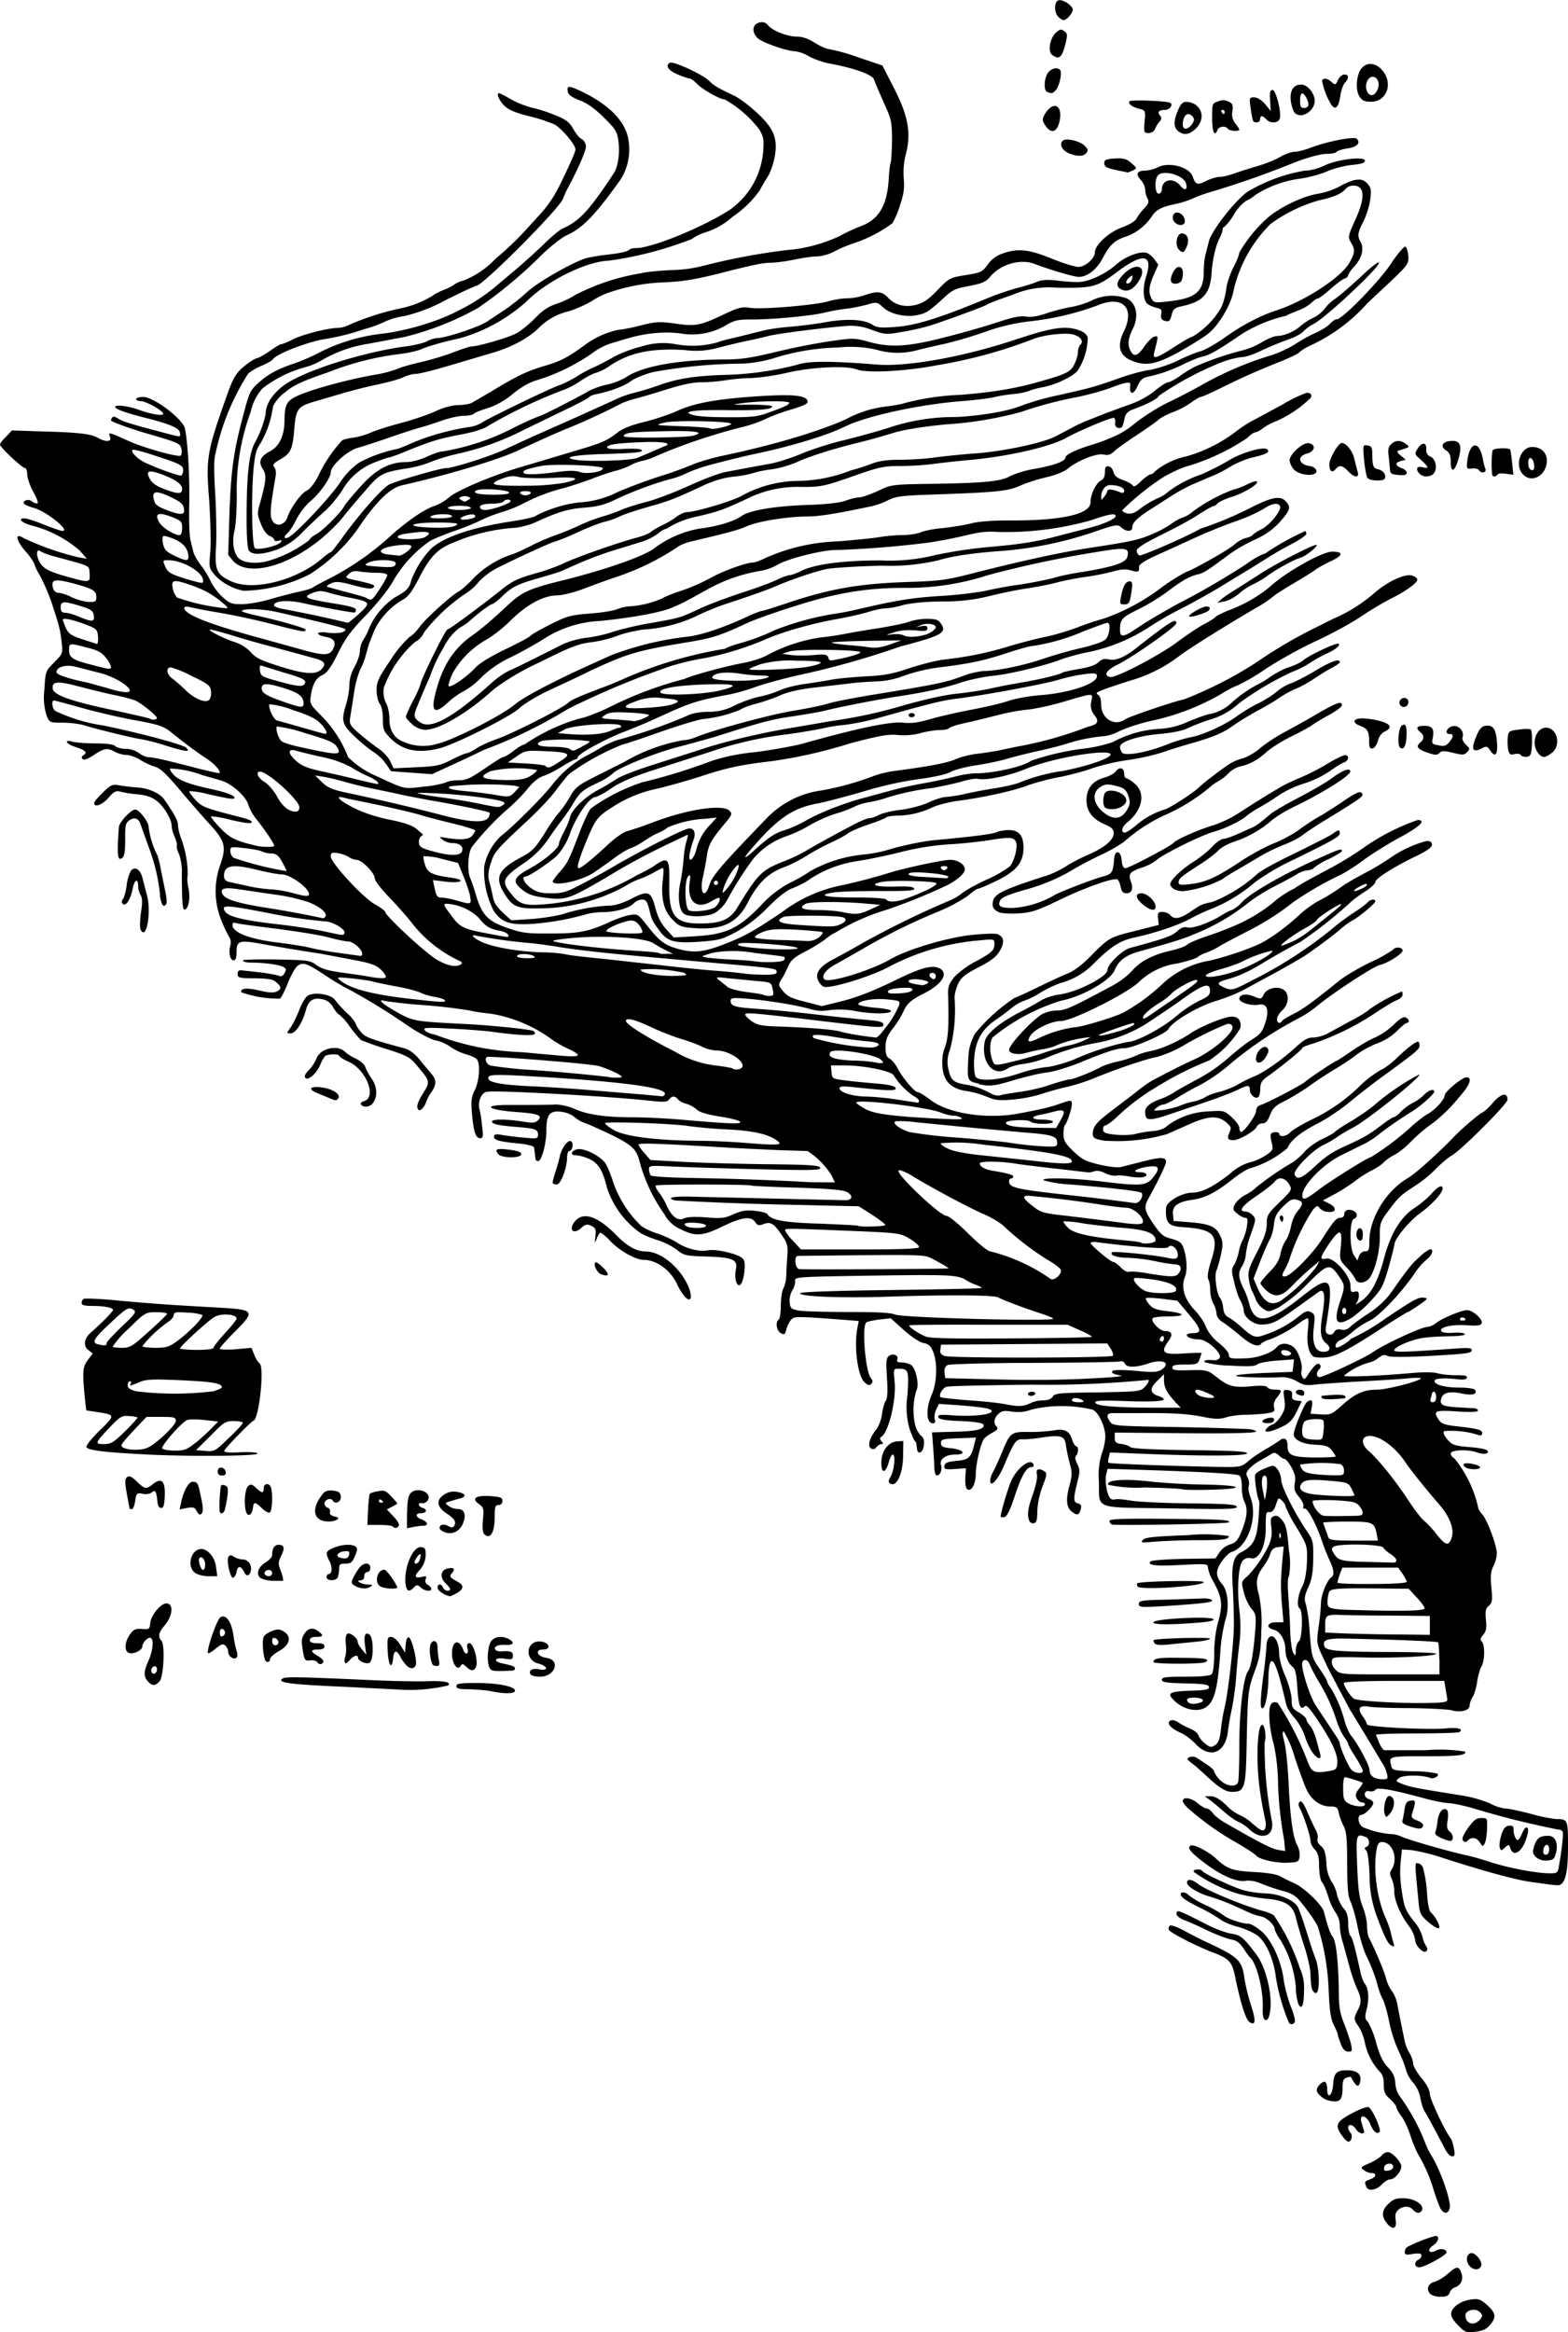 <?xml version="1.0" encoding="utf-8"?>
<svg xmlns="http://www.w3.org/2000/svg" version="1.1" viewBox="0 0 749 1114">
	<title>Sketched elevation relief map showing a mountain range from the top left to bottom center, labeled “Main Crest and Peaks of Apennines.” Smaller hills and valleys jut out from the range, and a dotted path along the right, from top to bottom, goes through several labeled towns, Tornoyo, Calestaro, Tizzano, and Sillano. “Serchio” labels the river at the bottom right of the map.</title>
	<path d="M696.5 1110.7c-2.4-2.4-3.5-4.3-3.3-5.8.4-3 4.7-5.9 9.5-6.5 3.4-.5 4.5-.2 7.6 2.6 4.3 3.8 4.6 5.9 1.4 9.6-1.7 2-3.5 2.8-7 3.2-4.3.5-4.9.3-8.2-3.1zm10-2.2c1.9-2 1.9-2.9 0-4.4-2-1.7-6.5-.5-6.5 1.8 0 3.8 3.7 5.3 6.4 2.6zm-23.5-13c-1.8-2.2-.8-4.7 2.3-5.6 1.5-.4 4.3-2 6.3-3.8 4.2-3.7 5.2-3.8 6.4-.5 1.2 3 0 6-3 7-1 .3-2.2 1.4-2.5 2.5-.5 1.5-1.6 2-4.4 2-2.2 0-4.4-.7-5-1.5zm18.6-13.6c-2.2-3.2 0-7.2 2.9-5.1 2.2 1.6 3.5 4 3 5.6-1 2.3-4.1 2-5.9-.5zm-25.6-.4c0-.8.7-1.8 1.5-2.1s1.5-1.2 1.5-2c0-1-1-1.2-4-.8-3.2.6-4 .4-4-.9 0-.8.6-2 1.2-2.4a73.1 73.1 0 0 1 13.5-5.3c2.2 0 1.4 3-1.3 4.7-3 2-1.7 4.1 1.6 2.3 2.2-1.2 5-.7 5 .9 0 1.3-10.6 7.1-13 7.1-1.1 0-2-.6-2-1.5zm-13.2-19.2c-3-3.4-2.9-6.3.2-9.4 2.3-2.3 3.7-2.9 7.3-2.9 5 0 10 3 9 5.6-.7 1.8-2.7 1.8-4.3 0-1.6-2-4.9-2-7.1 0-1.3 1.2-1.6 2.5-1.2 5 .6 3.9-1.3 4.7-4 1.7zm24.8-8.5c-.8-1.8-2.2-5.8-3.1-8.8a73.3 73.3 0 0 0-7-15.8c-1.3-2.3-3-6.6-3.9-9.5s-2.7-6.8-4-8.6c-1.5-2-2.6-4-2.6-4.6s-1.4-2.4-3-3.9c-2.5-2.1-3-3.4-3-7 0-3.1-.6-4.8-2.1-6.2a29.2 29.2 0 0 1-7-14c-.5-2.6-1.9-6-3-7.5-2.3-3.3-2.3-3.9-.4-7.6 2-3.7 1.9-5.8-.4-10.7a81 81 0 0 1-3.6-10.6l-3-11c-.9-2.5-1.5-6.2-1.5-8.2a11 11 0 0 0-2-6.2 29 29 0 0 1-3.6-7.9c-.9-2.9-2.2-6-3-6.8-.7-.8-1.2-4-1.3-7.4 0-4.5-.5-6.4-2-8-1.2-1.2-2.1-3-2.1-4.1 0-2.3-3.3-12.3-5-15.5-.9-1.6-.9-2.5-.1-3.3.7-.7 1.8.7 3.6 4.9a125 125 0 0 0 4 8.6c.8 1.4 1.2 3.4.9 4.2-.4 1 .2 2.3 1.5 3.4 1.7 1.3 2.3 3.2 2.7 8.1a18 18 0 0 0 2.4 8.9c1 1.3 2.2 4 2.6 6s1.7 5 3 6.6c1.8 2 2.4 4 2.4 7.5 0 2.6.5 5.2 1 5.8 1 1 2 4.4 4.9 17.6.4 2 1.3 4.3 1.8 5 2 2.3 2.4 7.4 1.2 12.2-1 4-1 4.9.5 6.4a40 40 0 0 1 4 10.1c1.7 6 3.3 9.3 5.6 11.6 2.4 2.5 3.3 4.4 3.5 7.4.1 2.3 1 5 2 6.2a99.7 99.7 0 0 1 12.5 23 34 34 0 0 0 3.1 6.1c4.2 7 9.2 21.5 8.4 24.5-.8 3.3-3.4 2.9-5-1zm-35-9.4c-.9-2.3-.8-2.4 1.9-3.4 2.9-1 3.3-3 .7-3a7 7 0 0 1-3.7-1.4c-1.7-1.2-1.6-1.5 2.6-3.3 2.4-1 5-2.7 5.8-3.6.7-1 2.1-1.7 3-1.7 1.9 0 5.4 3.5 6.4 6.2.7 2.1-2.8 6.8-5.2 6.8-1 0-2.8 1.1-4.1 2.5-2.7 2.8-6.5 3.3-7.4 1zm12.9-9.4c0-2.2-4-1.9-4.3.3-.3 1.5.1 1.8 2 1.5 1.2-.1 2.3-1 2.3-1.8zm25.2-7.7c-4.6-8.7-9-17-10.2-18.8-.7-1.1-1.6-4-2-6.3-.4-2.5-1.8-5.6-3.5-7.4a17 17 0 0 1-3.4-6.1c-.4-1.7-2-5.9-3.6-9.2a66.3 66.3 0 0 1-4.4-13.7c-.8-4.2-2.2-9.1-3.1-10.9-1-1.7-2.3-5.6-3-8.6-.9-3-2.8-8-4.4-11.1s-3.6-9.8-4.6-14.8a73 73 0 0 0-3.3-12c-1.3-2.3-1.6-6.2-1.7-18 0-12-.3-15.6-1.7-18.2-.9-1.8-2-4.6-2.3-6.3-.6-2.6-1-3-4.2-3-4.4 0-8.7-3-11-7.7-1-2-3.6-9.1-5.8-15.7a50.5 50.5 0 0 0-5.2-12.3c-.8-.3-.8 1 .2 4.9.8 3 1.6 11.3 2 18.7.7 16.4 2 26.3 4 30.3a10 10 0 0 1 1.3 5.6c-.3 2.5-.8 2.8-4.8 3-5.6.5-14.4-1.4-16-3.4-.7-.8-5.6-4-10.9-7a135.4 135.4 0 0 1-20.6-14.7c-2-1.6-3.5-3.5-3.5-4.3 0-2.2 4-1.6 7.2 1.1 1.6 1.4 3.6 2.5 4.3 2.5.8 0 2 1 2.9 2.2.8 1.2 3.5 3.3 6 4.7 16.5 9.5 22 12.3 25 12.8l3.5.6-.5-5.4a175.6 175.6 0 0 1-2.9-26.8 96 96 0 0 0-2-18.6 59 59 0 0 1-2-10.6c-.7-8 .4-10.7 3.8-9.4a143 143 0 0 1 14.2 27.7c2 5.3 3 6 9.5 5 4.1-.6 4.5-1 4.8-3.7.4-4-2.3-10.1-9-20.2-4-6-5.7-8-6.5-7.2-2.1 2.1-3-.1-3.6-8.8-.3-5.9-1-9-2-9.8-2.2-1.6-3.7-5-3.7-8.5 0-4.4-2.5-8.7-5.5-9.4-4-1-3.2-3.6 1-3.6h3.6l-.6-6.8c-.8-8.6-.8-13 0-22l.7-7.4-2.8.3c-2 .3-3 1.1-3.7 3.4-.5 1.6-2 4.4-3.3 6-3.3 4.5-3.7 7.4-2 13.6a64 64 0 0 1 1.1 16.9c-.2 9.7-.7 12.7-3 19-3.4 9-3.5 10.7-4 34.9-.4 21.6-.9 23.1-7 23.1-3.2 0-6.3-2-13.2-8.5-1.7-1.6-4.4-4-6-5.2-2.6-2-2.6-2.2-1-2.9a4 4 0 0 1 3.6.5l4.8 3.2c1.8 1.2 3.3 2.6 3.3 3.2 0 .6 1.2 2.4 2.7 4 3 3 7.7 3.7 8.7 1.1.3-.8.6-8.8.6-17.7 0-16.6 2-32.7 4.2-35.4 1.3-1.7 2.5-8.3 3.4-19.4.5-7 .4-7.8-1.9-10.5-1.3-1.6-3-5.1-3.6-7.9-1.2-4.6-1.1-5 1.2-7 3.2-2.8 7.8-9.2 10.4-14.5 1.6-3.5 2-5.6 1.6-9.3-.5-4-.3-4.8 1.2-5.4 1.3-.5 2.5.1 4 2 1.9 2.4 2.4 4.9 3.2 14.5a36 36 0 0 1 0 12.3c-.6.4-.7 4.1-.3 9 .3 4.6.8 12.2.9 16.9.1 4.7.8 9.4 1.4 10.5 1.1 1.8 1.2 1.7 1.3-1.1 0-1.8.7-3.7 1.5-4.4 1.6-1.4 2-14.7.3-15.6-1.5-1-.9-6.4 1.2-10.4 1.4-2.8 2-6.3 2.3-11.8.2-7.8.2-7.8-5-16.6a58.6 58.6 0 0 1-5.3-10.1c0-1.3-2.8-4.2-3.4-3.5-.2.3-.8 1.8-1.3 3.4-.6 1.9-1.7 3-2.7 3-1.9-.3-2 0-2 8.6-.2 8.2-3.4 14.3-7 13.4a4 4 0 0 0-3.8 1c-2.2 2-3 13-1.8 23.7a65 65 0 0 1 0 16.3c-.5 4-1.2 11-1.5 15.6s-1.3 11.4-2 15c-.8 3.6-1.7 8.7-2 11.5-1.3 10.1-8.7 12.8-15.4 5.6-2-2.1-5.2-4.5-7.1-5.3-4.6-2-7-4.6-5-5.8.9-.5 2.3-.2 4 .9 1.3 1 4 2.3 5.7 3 1.8.7 3.5 2.2 3.8 3.2.3 1 1.8 2.8 3.2 3.9 2.3 1.8 2.9 1.9 4.7.7 1.6-1 2.3-3 2.8-7.3.3-3.3 1.1-8 1.7-10.4 1.7-6.7 4.4-30.4 4.5-39.5 0-4.4-.2-12.3-.5-17.4-.8-11.2.2-15.6 3.9-17.5 5.9-3.1 7.4-6 8.3-15.3.4-4.8.6-9 .3-9.5-1-1.5-2.3-11-1.8-12.3.3-.8 2.4-2.2 4.7-3 4-1.7 4.2-1.7 6 .5a9.7 9.7 0 0 1 1.7 5c0 3 6 15 11.8 23.8 3.5 5 3.6 5.5 3.5 14-.1 6.5-.7 9.9-2.4 13.6-1.8 4-2 5.5-1.1 8a73 73 0 0 1 1.7 12c1 13 1 13.3 5 19 1.9 2.8 3.5 5.5 3.5 6s.9 2 2 3.5a62 62 0 0 1 6.5 16c.7 2.3 2 5 2.7 6 3.4 4 9 14.5 9 16.7 0 2.8 2.4 4.4 6.3 4.4 2.4 0 2.6-.3 2-2.7a15 15 0 0 0-2.4-5.3 2641.6 2641.6 0 0 0-15.4-25.5l-5.3-10-5-9.5-3.5-7.5c-2-4.6-2-5.6-1-12.5a107 107 0 0 0 1.1-11.3c0-3.7 3-11 5-12.2 1.5-1 1.2-3.7-.9-8.1-1-2.2-2.7-6.4-3.7-9.4-2.7-8-6.8-15.6-8.2-15.3-.6.1-.9-.4-.6-1.1.3-.8-.7-2.8-2.1-4.5-2.1-2.5-2.5-3.7-2-6.6.5-2.6.1-4.4-1.6-7.5-1.2-2.2-2.7-4-3.3-4-.5 0-1.8-.8-2.8-1.8-1.5-1.3-2.3-1.4-3.6-.5l-4.8 2.8a23 23 0 0 0-5.4 3.9c-1.8 2-2 2.7-1 4.5.6 1.2.9 3 .5 4s.1 3.6 1 5.9c3.3 9.5-1.6 23.3-9.1 25.6-1.2.3-3.4 2.5-4.9 4.7-3 4.4-2.8 7 .3 10.7 2.8 3.1 3.5 11.6 1.5 17.2a83 83 0 0 0-2.4 15.5c-1.2 16.8-2.7 22.8-6.3 25.7-3.7 3-10.7 1.9-15.4-2.5-4-3.8-3-4.6 7-5 7.5-.2 9.3-.5 9.3-1.7s-2-1.6-11.3-1.8c-9-.2-11.2-.6-11.2-1.7 0-1.3 2-1.5 11.3-1.5 7.5 0 11.7-.4 12.5-1.2.7-.8 1.2-4.5 1.2-9.8 0-5.4.7-11.2 2-15.6 2.2-8 1.7-11.5-2.6-19.2a18.9 18.9 0 0 1-2.4-6.3c0-1.8-.6-1.9-12.4-1.3-12.5.7-16.8.2-15-1.7.6-.5 7.8-1 16-1.2l15-.2 2-3a10 10 0 0 1 5-3.7c2.5-.7 3.6-1.8 5.2-5.6 2.9-7 3.4-11.3 1.7-14.6-.8-1.5-1.4-4.8-1.3-7.3 0-2.7-.5-5-1.2-5.4-1.4-.8-14.3-1.6-43.7-2.6l-19.2-.6-.7 2.6c-.7 3 .3 9.5 1.8 11.3.5.7 1.6 1 2.4.7.8-.3 4.2 0 7.7.6 3.4.6 16 1.2 28.1 1.3 17.6.2 22 .5 22.4 1.6.4 1.2-4.7 1.3-31.9.8-37.4-.6-33.6.9-34-13.3a35 35 0 0 1 1.4-12.9 27 27 0 0 0 1.7-8c0-5-3.5-12.3-6.3-13a63.7 63.7 0 0 0-29 0c-3.1 1.2-6 1.4-9.2 1-3.7-.6-5-.4-6.5 1-2.2 2-2.6 4.6-.9 6.2.8.9.3 1.6-1.8 2.7-1.6.8-3.5 2.2-4.2 3-1.6 2-4 12-4 17.2-.1 4.6-2.1 8.2-4 7-.8-.5-1.1-2.6-1-5.4l.3-4.7-5.3.4c-4.7.3-5.2.1-5-1.5.3-1.5 1.6-2 5.9-2.4 5.8-.5 6.9-1.5 8.5-8.3l.7-2.8-8.3.3c-7.6.3-8.4.5-8.4 2.3 0 1.7.8 2.1 5 2.5 6 .7 7.4 3 1.7 3-4.6 0-7.6 2.3-6.7 5 .7 2.2-.4 5-2 5-.6 0-1.1-1.5-1.2-3.7 0-2-.3-6.7-.6-10.4l-.5-6.5 10.6-.3c10.6-.2 14.7-1.2 14-3.4-.3-.8-4.1-1.4-10.8-1.7-7.7-.3-10.5-.8-10.8-1.9-.4-1.1 1-1.3 7.4-.8 9 .6 17.6-.3 18.1-1.9.4-1.3-3.6-2-16.2-3l-9-.6-1.3 2.7c-.7 1.5-1 3.6-.7 4.6.4 1.3.1 2-.8 2-3.3 0-3.6-6.9-.6-13.8 2.5-5.7 2.8-15.2.6-20.5-1.1-2.7-2.2-3.7-4.7-4.1-1.8-.4-5.7-3-9.3-6.2l-6.2-5.6-5.5.6c-3 .4-5.8 1-6.2 1.4-2.2 2-.4 23.5 2.2 26.6 1 1.2 1 1.9.1 2.8-.8.9-1.6.6-3.3-1-3.1-3.2-4.9-16.6-3.3-25.5l.7-3.6-7.4-.6c-22.8-1.7-23.4-1.7-25 .1-.8 1-1.8 3-2.2 4.6-.6 2.4-1 2.6-2.6 1.7-2.1-1.1-2.7-5.4-1-6.5.5-.3 1-3.3 1-6.6s.5-7 1.2-8.2a17 17 0 0 0 1.4-6.2c0-2.2.3-6.5.5-9.5.3-4.9 0-6.1-2.9-10.2-3.6-5.3-5.2-6.2-8.7-4.8-2 .7-2.7.6-3.7-1-2-3-6.3-2.5-15.6 2-9.6 4.7-13 4.9-20 1.4a16 16 0 0 1-7.9-7.3 79 79 0 0 1-12.1-26.2c-1.4-5-3.9-7.1-13.7-11.9-5.5-2.6-11.1-5.1-12.5-5.5-1.4-.5-3.5-1.7-4.7-2.8s-3.9-2.2-6-2.4c-5.6-.8-7.3 1.2-7.3 8.5 0 6.3-2 14.3-3.8 15-.7.1-1.3-.3-1.4-1a141.6 141.6 0 0 0-.7-5.5c0-.6-3-1.4-6.4-1.8-10.5-1-12.7-1.7-12.7-3.3 0-1.2.8-1.4 3.7-.9 2.1.4 6.8 1 10.5 1.3 6.4.6 6.8.5 6.8-1.4 0-2.5-1.2-3-10.5-3.7-9-.8-11.5-1.4-11.5-2.6 0-1.2 6.8-1.2 14.5 0 4.9.8 6.2.7 7.4-.5 2.5-2.4.2-3.3-10-4-14-1-17-3.4-4.4-3.4 9.6 0 18.2 0 23-.2 2.3 0 6.1.8 9 2.1 6 2.7 14.5 4 28 4 5.5 0 15.2.5 21.5 1 25.5 2.2 30.6 2.4 29.4 1-.7-.6-5-1.7-9.8-2.4-6.1-1-9.4-2-10.9-3.4a13.3 13.3 0 0 0-5-2.7 8.6 8.6 0 0 1-3.8-2c-1.5-1.9-2.9-1.8-4.3 0-1 1.3-2.5 1.3-10.1.5-17.9-2-71.8-5-77-4.2-2.5.4-4.4 4.8-3.5 8.2.4 1.4 1 5.1 1.3 8.3.6 4.7.4 5.7-.8 5.7-2.2 0-3.2-2.7-4-11.2-.6-6.7-.4-8.4 1.4-12 2.1-4.5 2.6-12.4.9-14.5-.6-.7-2.9-1.8-5.2-2.4a28 28 0 0 1-7.4-3.5c-1.8-1.4-5-2.8-7-3.1-2.1-.4-7.6-3.2-12.9-6.7a296.3 296.3 0 0 0-28.3-17.5 119.2 119.2 0 0 1-12.5-7.5c-8-5.2-9.8-5.8-12.3-4-1.1.8-3.2 4.5-4.7 8.3s-3.2 7.1-3.8 7.4a53 53 0 0 1-18.4-3c-.7-2 2.6-2.3 8.9-.8 4.2 1 6.7 1.1 8 .4 2.3-1.2 2.3-2.1-.2-4.4-1.6-1.4-3.8-1.8-10.2-1.9-7.6 0-8.3-.3-8.3-2 0-1.5.6-2 2-1.8l9 1c3.8.5 7.7 1.2 8.7 1.6 1.1.5 2 .1 2.7-1.3 1-1.6.8-2.2-.7-3-2-1-8.8-2-15.5-2-2 0-3.7-.5-3.7-1s7.2-.6 16-.5c15.1.3 16.1.4 19.2 2.7 2.4 1.8 5.7 2.7 12.3 3.6 5 .7 11.4 1.6 14.4 2.2 3 .5 5.9.6 6.3.1.4-.4-.5-2-2.1-3.6-2.4-2.3-4.8-3.2-13.3-4.8l-15.3-2.9a1057.4 1057.4 0 0 1-30-5c-9.2-1.6-10.5-1-10.5 4 0 2.8-.4 4.1-1.4 4.1-1.7 0-2.5-3.6-1.6-7 .4-1.4.2-3.1-.4-3.9a62 62 0 0 1-3.8-8 37 37 0 0 1-.8-26.1c3.4-9.6 2.7-12-6.2-21.5-2.5-2.8-8.4-9.5-13-15-6.3-7.5-9.3-10.3-11.9-11-1.9-.6-5-2-7-3.3-2-1.2-5-2.3-6.5-2.3-1.6 0-4-.7-5.4-1.4-3.6-2.1-5.2-1.9-10.1 1.4-3 2-4.7 2.6-5.4 2-.7-.7-.5-1.3.5-2 2-1.1.6-2.4-4.3-3.9-4.3-1.4-5.3-3.7-1-2.4 1.6.4 6.5.8 11 .8 5.2 0 8.7.5 9.4 1.3.7.7 3 1.3 5 1.3 2.1 0 4.7.8 6.2 2 1.4 1 3.5 2 4.7 2 2.2 0 7.6 1.2 24.5 5.6 4.9 1.2 9 2.1 9.3 2 .8-1-2.4-4.5-6.2-7-4-2.6-10-7-16.2-12-4.2-3.5-6.3-4.2-19.7-6.6-6.3-1.2-17-3.7-23.8-5.6s-12.7-3.5-13.1-3.5c-1.3 0-1 3.7.6 5a81 81 0 0 0 23.3 7c17.3 3.6 37.7 9 39.3 10.6 2.2 2.2 0 2-10-1.1a97.5 97.5 0 0 0-11.4-3c-3.2-.3-22.2-5-27.6-6.7-2-.6-6.4-1.2-10-1.2-6.3 0-6.4 0-7.8-3.6a29 29 0 0 1-1-12.2c.5-8.8.6-8.9 4.7-13 4.1-4.2 4.2-4.3 3.5-9.8-.5-5.1-1.2-8-3.7-15.5a94.8 94.8 0 0 0-6.8-16.5c-.9-1.4-2-3.6-2.4-4.9s-2.2-4-4-6c-5-5.6-5.7-9.6-1.1-6.6a136 136 0 0 0 25.6 9l4.5.8-3.5-4a57 57 0 0 0-23.3-12c-4.7-1.4-6.3-3.3-3-3.3 1 0 5.2 1.3 9.3 3 4.1 1.6 8 3 8.8 3 4 0-7.7-9.4-13.7-11-2.2-.6-4.3-1.5-4.6-2-1-1.5 2.4-2.5 3.8-1.1a4 4 0 0 0 2.4 1c.8 0 .2-1.8-1.7-5.4-1.7-3-3-6.9-3-8.5s-.5-3-1-3c-1.4 0-12-10-12-11.2 0-.6 1.3-2.3 2.9-3.8l2.8-3 14.7.5c17 .4 23.2 1.2 26.3 3 1.2.8 3.2 1.5 4.3 1.5 1.7 0 2-.5 1.5-2-.7-2.3-1-2.4 9.5 2.3 7 3.1 23.4 7.7 24.3 6.7.5-.5.7-2 .3-3.3-.6-2.5-1.2-2.8-16.6-7.3-7-2-15.3-5-16.9-6-.1-.2 0-.8.4-1.4.5-.8 1.3-.7 2.9.3 2.1 1.4 5.2 2.4 21.5 6.7 9 2.4 8.3 2.4 8-.1-.4-2.1-5-4-16.4-6.9-9.2-2.3-14.5-4.2-14.5-5.2 0-1.3 6.2-.5 11.5 1.4 5.7 2.1 11.5 3 11.5 1.9 0-1.5-8.3-6.1-10.8-6.1-1.2 0-2.2-.5-2.2-1s1.5-1 3.4-1c5.1 0 19.3 10.8 20 15.3 1.4 7.5 2.2 22.2 2 35.7-.2 8 .1 15.9.6 17.5l1.4 5.6c.3 1.4 2 4.3 3.7 6.5 1.7 2.1 3.7 5.5 4.5 7.4a28 28 0 0 0 5.4 7.3c3.6 3.3 4.5 3.7 9.4 3.7 3 0 9.1-1 13.7-2.4 4.6-1.3 10.9-3 13.9-3.6s6-1.6 6.5-2c.6-.5 4.7-2.7 9.1-4.9a135 135 0 0 0 28.4-20.1c8.4-7.4 16-12.5 20.7-14 2.1-.7 5.1-2.5 6.8-4 3.3-3.1 20.4-10.4 33.6-14.3a6767.4 6767.4 0 0 0 27.5-8.2c12.1-3.6 14.2-4.5 19.4-8.5 2.2-1.8 6.7-3.6 12.5-5 5-1.2 11.8-3.5 15.3-5 8.3-4 19.3-6 39-7.3 17-1.1 23.4-.5 24 2.4.2 1.1-1.6 2-7.5 3.8A88.9 88.9 0 0 0 366 200a61.3 61.3 0 0 1-11.5 4 272.4 272.4 0 0 0-41.2 13.9c-1.5.8-4.4 1.8-6.3 2.2-2 .4-4.4 1.3-5.5 2a37 37 0 0 1-7.5 2.8c-3 .8-8 2.5-11 3.7-3 1.2-9.1 3.2-13.5 4.5a84.8 84.8 0 0 0-19.7 7.5 61 61 0 0 1-10 4 71 71 0 0 0-10.3 4c-3.3 1.6-9.2 4-13 5.2-3.9 1.4-8.9 3.4-11.1 4.6a59.7 59.7 0 0 0-18.1 20c-2.1 3.6-7.8 10.6-12.6 15.6-7 7.2-9.8 11-13.3 18.2-3.3 6.6-5.3 9.3-7.3 10.2-3.2 1.5-4.7 4.1-5.6 9.8-.6 3.8-.3 4.3 4 8.7a58 58 0 0 1 13.8 20.8 45 45 0 0 0 11.7 8.2c16.2 7.4 14.3 7 24 5.9a52 52 0 0 0 10.9-2c1-.7 4-1.1 6.3-1.1 3.6 0 5.6-1 12.2-5.5 4.4-3 8.4-5.6 9-5.6.6 0 2.9-1.3 5-3s4.5-3 5.2-3a90.4 90.4 0 0 1 26.3-12.4c2.3-.3 8.9-2.8 14.4-5.5a180 180 0 0 1 35.7-13.4c3.4-1.7 20-6.2 28.4-7.7 3.7-.7 8.7-2.3 11-3.6a77 77 0 0 1 25.6-8.5c4.1-.4 9.5-1.3 12-1.8s9.4-1.7 15.5-2.6c6-1 12.5-2.3 14.4-3a28 28 0 0 1 8.7-1.5c4.3 0 5.6.4 6.8 2.2 3.1 4.4.6 5.8-19.3 11a405.6 405.6 0 0 1-49.1 13.8c-6.9 1.6-15.9 4-20 5.5s-9.5 3-12 3.5c-17 3.2-19.2 4-35.5 11.5-3.9 1.8-10.8 4.7-15.5 6.5-9.3 3.6-22 10.6-22 12.1 0 .5-.5 1-1 1s-3.5 1.5-6.3 3.3-7 4-9 4.6c-2.5.8-5.2 3-8.2 6.8-2.5 3-6.7 7.2-9.3 9.3a132.4 132.4 0 0 0-16.8 17.9c-1.8 2.6-2.3 11.1-.9 14.5a98 98 0 0 1 3 8.9c2.8 9.2 5.7 12.1 15 15.3 7 2.4 9.4 2.7 20.6 2.6 13.5 0 18-.9 27.7-5.3 3.4-1.6 8-3.2 10-3.5 3.6-.6 4-.4 7.3 3.7 6.7 8.7 9.2 10.6 15.6 12.4 7.9 2.2 12.5 1.7 23.3-2.6 8.9-3.5 13.3-6 26.4-14.8a69.8 69.8 0 0 1 27.1-12.6 280 280 0 0 0 25-6.5c8.1-2.4 25.1-6 28.4-6 3.6 0 7.1 2.3 7 4.6 0 1.8-3.5 5-8.4 7.5a270.2 270.2 0 0 1-29.4 11.9 102.9 102.9 0 0 0-24.4 11c-.4 0-2.5 1.3-4.5 3a80 80 0 0 1-9.9 6c-4.8 2.5-6.6 4-7.8 6.9-.9 2-2.3 4.8-3.2 6.2-1.6 2.5-1.6 2.8.8 5.7 2 2.4 4 3.4 10.5 5l8 2.1 10-2.5c6.4-1.6 14.6-4.8 23.3-9 13.9-6.9 19.3-8.4 23-6.5 4.4 2.4 1 7.7-7.9 12.1-5.8 2.9-7.9 4.8-9.5 8.6a45 45 0 0 1-4.9 7.8c-2.9 3.8-3.6 5.7-3.6 9.2 0 3.3.5 4.6 2 5.4 1 .6 2.7 2.5 3.6 4.3 2.3 4.6 8.3 11.7 9.8 11.7.7 0 3.3 1.6 5.8 3.5 8.3 6.6 26.6 9.5 41.8 6.8 10.7-2 15.3-3 20-4.7 5.7-2 6-2 6 .2 0 2-2.3 8.9-3.3 9.9-.4.4-.7 2.3-.7 4.3 0 3 .8 4.4 4.7 8.2 4.2 4 5.8 4.8 12.5 6.4 4.2 1 8.7 1.5 10 1.2l10.7-2.7c8.5-2.2 11.1-2.2 11.1.2 0 1.2-3.7 9-8.3 17.3-2.4 4.3-2.2 5.8 2.3 12.4 3.5 5 4.6 6 8.5 7 3.5.9 4.8 1.8 5.6 3.8 1.8 4.6 2.2 11 1 14.2-2.1 5-.5 10.6 4.4 15.9 2.4 2.5 4.9 6.2 5.5 8.1a20 20 0 0 0 6 7.6c2.8 2.2 5 4.8 5 5.8 0 1.9 1 2 8.5 1.7 5.5-.2 12.2-2.7 14.4-5.3 1.7-2.1 5-2.2 7.8-.2 2.4 1.7 4.8 8.6 4 11.5a4 4 0 0 0 .5 3.1c.7 1.2 1.1 1 2.1-.5 3.4-5.2 5-6.7 6-5.7.8.8.7 1.5-.1 2.3-1.6 1.6-1.5 3.8.2 3.8 1.8 0 22-9.4 25.5-12 5.3-3.7 23.2-12 26-12 1 0 3-.9 4.3-2 2.9-2.2 12-6 14.6-6 2.7 0 7.6 4.4 7 6.2-.5 1.2-2 1.4-7.5 1-7-.4-13 1-11.8 2.9.4.6 2.9 1 5.9.7 2.8-.2 5.2.1 5.3.7.2.6-3.2 1-8.5 1-4.8.1-10.5.5-12.7 1-5.2 1-12.5 4.2-12.5 5.7 0 1 5.1.9 28.7-.8 6-.5 8.3-.3 8.3.5 0 1.7-1 1.9-20.4 3-11.8.6-18.6.6-19.8 0-1.4-.8-2.5-.5-4.5 1a9.4 9.4 0 0 1-4.2 2.1 33 33 0 0 0-12.1 6.3c0 .8 17.8.1 32.9-1.3 4.6-.4 9.8-.4 11.5.1 1.7.5 5.7 1 9 1 4.2 0 5.6.2 5.3 1.2-.2.8-1.6 1-3.8.8-6.1-.8-11.2-.6-11.6.5-.6 1.9 4.6 3.4 11.7 3.4 3.9 0 7.2.5 7.6 1.1 1.2 2-1.1 2.8-6 1.8-5.8-1.3-9.3-.6-10.1 2.2-1 3.1.4 3.9 7.6 4.3l8.1.5c1 0 1.8.6 1.8 1.1 0 .7-3.5.8-10 .4-10.8-.7-11.7-.3-8.5 4.3 1 1.5 3 2.2 7.7 2.7 10.5 1.2 12.8 1.7 12.8 3.3 0 1.2-.6 1.4-2.3.8a42 42 0 0 0-15.9-1.7c-.6.6 0 2.1 1.6 4 2.3 2.6 3.3 3 10.3 3.6 4.2.3 8.1 1 8.7 1.6 1.5 1.5-1.7 2.2-4.8 1-4.3-1.6-12.6-1.3-12.6.5 0 .8.8 1.9 1.8 2.4a57 57 0 0 1 11.2 23c0 .9.9 2.4 2 3.6 2.4 2.6 7 14.9 7 18.7a16 16 0 0 1-1.6 6c-1.3 2.5-1.5 4.8-1 10.3.6 6.2.4 7.3-1.2 8.7-1.6 1.3-1.8 2.6-1.4 6.8.4 4 0 5.6-1.3 7.1-1.4 1.6-1.6 2.3-.7 3.2 1.6 1.6 1.5 9.4-.2 12-.7 1.3-1.6 4.5-2 7.2s-1.3 6-2.1 7.2a9.4 9.4 0 0 0-1.5 4.2c0 2.4-4.5 3.5-8.8 2.2-1.7-.4-10.4-.9-19.4-1-9 0-18-.3-20-.7-4.6-.7-5.5.8-2.9 4.6a12 12 0 0 1 2.1 3.9c0 1.2 29 2.7 37.6 1.9 5.9-.6 8.8.3 6.4 1.8-.6.3-9.8.6-20.6.6s-19.4.3-19.2.7c.3.4 1 2.2 1.7 4 .7 1.7 1.8 3.2 2.4 3.3h20a76 76 0 0 1 18.7.7c0 1.8-3.2 2.2-19.6 2.2-17.3 0-17 0-15.8 4.7.5 2 1.3 2.2 11 2.5a50 50 0 0 1 11 1.1c1.2 1.1-1.8 2.8-3.6 2-3.6-1.4-12.5-1.4-14.5 0-2 1.5-1.9 1.6 1.5 3 3.5 1.4 6.8 2 26.7 5.2a61 61 0 0 1 15 4 21 21 0 0 0 7.5 2.5c1.4 0 6.8 1.1 12 2.5a79.3 79.3 0 0 0 12 2.5c5.7 0 5.8.2 5.8 13 0 11.3-1 16.5-3.4 18.2-1 .7-2.1.6-15.1-1.3-7-1-22-5.1-41.5-11.4a89.3 89.3 0 0 0-15-3.7l-4.3-.3-.5 4.5c-.6 6.4-.5 9.6.6 16.6 1 6.8 1.7 8.3 6 13.7a20 20 0 0 1 3.7 7 13 13 0 0 0 1.8 4.5c.6.9.7 1.7 0 2.3-1.3 1.4-5.3-2.6-5.3-5.4a16 16 0 0 0-3-6.6c-4.2-5.6-7-12.4-7-16.6a16 16 0 0 0-1.2-6c-1-2-1-3 0-4.5 3.2-5.1.4-13-4.6-13-1.7 0-2.2.8-2.8 4.7-1.4 9.5.5 22.8 4.6 31.8 1 2.2 2 5.2 2.3 6.5a62 62 0 0 0 1.3 5c.6 2 .5 2.2-1.3 1.2-1.3-.7-3.3-4.7-5.9-11.9a55.2 55.2 0 0 1-4.2-21.3c-.2-6-.8-11-1.5-11.9-1-1-1-1.5 0-1.8 1.8-.6 1.6-4-.3-4.7-4.6-1.8-4.7-1.5-4.1 13.7.4 11.1 1 15.4 2.6 19.5 1.2 2.9 2.1 7 2.1 9.3 0 2.2.4 4.8 1 5.7 2.4 4.6 7 15.3 8 19 .5 2.2 1.8 5 2.9 6.4 1 1.3 2 3.7 2.4 5.4a958.1 958.1 0 0 0 3.4 17c.3 2.2 1.4 5.3 2.5 7 1 1.6 1.8 4 1.8 5.1 0 1.2 1.8 4.3 4 7 2.6 3.1 4 5.9 4 7.7 0 2.3 7.3 17.8 10 21.2.5.5 1.1 2.7 1.5 4.7.6 3 .4 3.8-.8 3.8-.9 0-2.2-1.2-3-2.8zm53.7-134.6c1.4-7.1 2.6-17 2-17.8-.3-.6-1.3-1-2.2-1a426 426 0 0 1-38.7-9.6c-4.4-1.4-10.5-2.8-13.5-3s-8.4-1.4-12-2.4c-15.1-4.1-22.2-5.3-23-4-.5.7-1.7 1-2.9.7-2.8-.7-3 3-.1 3.8 1.1.4 2 1.2 2 1.8 0 1.6-4.1 5.7-5.7 5.7-2.3 0-1.5 5 1 6a44 44 0 0 0 13.2 3.2c1-.1 3.3.4 5 1.2 3.1 1.5 22.6 7.1 30.5 8.8 2.5.5 7.9 2 12 3.4 8.5 2.7 21.4 5.2 27.7 5.3 3.7.1 4.3-.2 4.7-2.1zm-10.8-5.7c-1.6-1.7-1.6-2.4-.7-5.4 1.3-3.7 2.7-4.7 6.7-4.7 3.3 0 4.8 3.5 3.7 8-.8 3.1-1.3 3.6-4.4 3.8a7 7 0 0 1-5.3-1.7zm6.4-3.7c0-3-2.4-2.7-2.8.5-.2 1.4.2 2.1 1.2 2.1s1.6-.9 1.6-2.6zm-18.5-.4c-.7-2-.8-2-2.6-.4-1.7 1.6-2 1.6-2.5 0-.3-.8 0-3.5.7-5.8 1-3.2 2-4.4 3.6-4.6 1.7-.2 2.3.2 2.3 1.7 0 2.5 1 5.1 2 5.1.4 0 1.3-1.3 2-3s1.6-3 2.1-3c1.4 0 1 3.2-1 7.8-2.2 4.7-5.5 5.8-6.6 2.2zm-14.6-2.8c-1.5-2.4-3.9-2.8-5.7-1-.9.9-1.5 1-2.3.1-.8-.7-.1-2.4 2.3-6 2.8-3.8 4-4.8 6.4-4.8 2.9 0 2.9.1 2.7 5.2 0 3-.6 6-1.1 7-.9 1.5-1.1 1.5-2.3-.5zm-18.2-2c-2.7-1.2-3.5-2-3-3.2.3-.8.8-3.1 1-5.2.5-4 2.5-6.4 4.3-5.3.7.4.9 2.3.5 5-.5 3.1-.3 4.5 1 5.5 1.6 1.3 2 3.6.7 4.4-.4.2-2.4-.3-4.5-1.2zm-15.2-5.7c-2.6-.8-3.9-1.7-3.6-2.6.2-.8.7-3.2 1-5.4.5-3.2 1-4 3-4.3 2.5-.4 2.5.3.6 6.3-.5 1.6 0 2.3 2.5 3.2 1.8.7 3 1.8 2.8 2.5-.6 1.7-1.7 1.8-6.3.3zm-12-5.7c-1-2.6.4-8.8 2-8.8 2.9 0 3.2 4.9.6 8.2-1.8 2.1-2 2.2-2.6.6zm-9.5-4.8c0-.5-.7-1-1.5-1s-1.9-.8-2.4-1.9c-.8-1.4-.6-2.5 1-4.5 1.2-1.5 2-2.8 1.8-3-.9-.5-7.6-2.6-8.5-2.6-.5 0-.9 2.5-.8 5.6 0 4.8.4 5.7 2.5 6.9 2.9 1.6 7.9 2 7.9.5zm-1-16c0-.6-1.6-3.6-3.5-6.6-2-3-3.5-5.8-3.5-6.3s-1-2-2-3.4-2.7-5-3.6-7.9a84.7 84.7 0 0 0-9-19.3 94.4 94.4 0 0 1-4-7.8c-1-2.4-3.4-2.2-3.4.4 0 3.8 4 16 6.6 19.8a3638 3638 0 0 1 8.5 12.8c1.6 2.3 2.9 4.6 2.9 5 0 2.1 4.4 11.9 5.8 13 2 1.6 5.2 1.7 5.2.3zm-77.6-32.6c2.5-1 .8-2.4-3-2.4-3.2 0-4.2.8-2.7 2.3.8.9 3.6.9 5.7 0zm118-1.4-.9-5.3-.6-3.7h-24c-13.9 0-24 .4-24 1 0 1.6 3.6 7 5 7.6 2.4 1 18.2 2 32 2 10.6-.1 12.6-.4 12.4-1.6zm-3.9-19.4c0-4.1-.3-7.7-.6-8-.5-.5-20-1.3-43.7-1.8-9.5-.2-11.7.6-10.5 3.8.7 2 6.6 2.5 30.6 2.6 12.5 0 22.7.4 22.7.8 0 1.2-19.2 2.2-35 1.8-14.2-.3-14.5-.3-14.8 1.8-.2 1.3.6 3 2 4.3 2 2 3.2 2 25.8 2h23.6v-7.3zm-4.5-16.1v-4.5l-19.3-.2c-10.5 0-21-.2-23.2-.3-6.7-.3-7.5.2-7.5 4.5v3.9l6.2.3c3.5.2 14.7.5 25 .6l18.8.2zm-2.5-8.2c0-.6-1.7-3-3.8-5.2l-3.8-4.1-9.2-.1c-25.4-.3-28.1-.1-28.9 1.8-.3 1-.7 3-.7 4.5-.1 3.4 1 3.7 15.4 4 21.6.6 31 .3 31-.9zm-8.5-12.6c0-.5-1-2.2-2-3.8l-2.1-3h-26.7L640 752c-.6 1.7-1.1 3.5-1.1 4 0 .4 7.4.7 16.5.6 9.7 0 16.5-.4 16.5-1zm-5-10.3c0-.7-1.2-2-2.8-3s-3-2.4-3.5-3.1c-1-1.6-21.2-2-23.6-.4-1.2.7-1.2 1.3.2 3.5 2.1 3.2 3.6 3.5 16.7 3.8l11.7.3c.7 0 1.3-.4 1.3-1.1zm26.4-10.7c1.4-4-.8-10-5.7-15.7-6.5-7.5-14-16.8-16.7-20.9-5.5-8-14-13.5-18.4-11.8-2.5.9-1.9 4.2 1.1 6.8 4.6 4 12.5 13.8 18.6 23 3.1 4.8 6.6 9.3 7.6 10.1a47 47 0 0 1 6.2 6.6c4.4 5.6 5.9 6 7.3 1.9zm-35.8-1.9c-1.1-5.6-1.8-5.9-14.2-5.9-6.3 0-11.4.3-11.4.5l1 2.8a70 70 0 0 1 1.4 4c.5 1.5 2 1.8 12.2 1.8h11.6zm-46 0c-.2-.8-.5-.6-.5.6 0 1 .2 1.6.5 1.3.3-.4.4-1.2 0-2zm37.6-8.8c2.3 0 2.2-2 0-4.7-1.6-1.8-3.2-2.1-12-2.6-5.7-.2-10.2 0-10.2.4 0 2.5 3.2 6.7 5.2 7 2 .3 10.3.2 17 0zm-44.4-18.6c-1.6-1.7-2.6 1.5-1.7 5.9l1 5.1c0 .6.5-1.4.9-4.5.4-3 .3-6-.2-6.5zm42.2 9c0-.3-.7-1.8-1.5-3.4-1.3-2.5-2-2.8-8.2-3.4-10.6-1-14-.8-15.4 1-2.3 2.7.1 4.8 6.7 5.4 8.3.8 18.4 1 18.4.4zm-5-11.9c0-1.3-.7-2.6-1.6-3a67 67 0 0 0-19.4.2 6 6 0 0 0 1.2 2.5c1.3 1.6 4.8 2.3 14.5 2.6 5 .1 5.3 0 5.3-2.3zm-45.8-4.4c1.8-1.6 5.5-4.1 8.3-5.7s5.7-3.5 6.7-4.2c2-1.8 3.8-.9 3.8 2.1 0 5 1.8 5.8 12.8 6 5.6 0 10.2-.2 10.2-.5 0-.4-.9-1.7-1.9-3-1.5-1.9-3-2.4-7.6-2.6-6.1-.2-10.5-2.3-10.5-5 0-2.4 5-14.6 6.4-15.5 2.2-1.5 2.8-.7 2.2 2.5l-.6 3.2 5 .3c4.5.3 5.2 0 10.1-4.4 6.3-5.6 10.3-7.4 16.6-7.4 4.6 0 19.5-3.8 21-5.3.4-.4-2.5-.5-6.3-.1s-14.3 1-23.4 1.5c-9 .5-18.6 1.2-21.2 1.5-3.8.5-5.4.2-8.3-1.6a15 15 0 0 0-6.8-2c-7.8.5-23 0-22.3-.7.4-.5 6.7-1 14-1.3l13-.5.4-3 .3-3-8 .6c-4.4.3-8.7 1.1-9.5 1.8-1.2 1-4.3 1.1-13.1.6a48.8 48.8 0 0 1-12-1.6c-.7-1 .6-1.2 4.2-1 1.3.2 2.6-.4 3-1.3.8-2.3-6.3-8.6-9.8-8.6-3.4 0-6-1-6-2.1 0-.5 1.4-.9 3-.9 4.4 0 4-2-2.2-9.2l-5.3-6.3-7.2-.9c-4-.5-7.5-.6-7.8-.3s.4 1.6 1.6 3c1.7 2 3.5 2.6 8.6 3.2 8.8 1 9.1 2.5.5 2.5-3.8 0-7.2.4-7.5.9-1 1.5 3.4 6.1 5.9 6.1 3.4 0 4 1.6 1.5 5-3.8 5.3-2.3 6.4 7.5 5.7 4.7-.3 8.5-.4 8.5-.2l-1 3c-.9 2.3-1.4 2.5-7 2.5-4.6 0-6 .3-6 1.5s1.5 1.4 8.4 1.2c8-.2 8.5 0 12.4 3 5.8 4.7 8.3 5.4 16.6 4.7 5-.5 7.5-.3 8 .5.4.6 2 1.1 3.6 1.1 3.5 0 3.6.4 1 3.7-1.3 1.6-1.8 3.4-1.4 4.8.5 2 0 2.3-4.2 2.9-2.6.3-7 .6-9.7.6-2.7 0-6.7.5-8.9 1.2-3 .9-5.3.9-10.1 0-8-1.7-15.3-2.1-29.7-2h-14.3c-3-.1-3.5 1.4-1.3 4.3 1.2 1.7 3.4 1.9 27.7 2.3a1483.4 1483.4 0 0 1 37.6 1c2.4.1 4.3.7 4.3 1.2 0 .7-12 1-33.8.8l-33.7-.3v2.5c0 2 .5 2.6 3 2.9 1.6.2 3.6.8 4.4 1.5 1 .8 10 1.2 28.8 1.5 20 .2 27.3.6 27 1.5-.4 1.3-19.7 1.4-47.8.3l-17.7-.7-.5 2.2c-.4 1.2-.4 2.5-.2 2.7.5.5 31.1 1.6 53.2 2 9.9.1 10.3 0 13.5-2.7zm8.8-15.6c.6-.8 2-1.8 3-2 1-.4 2.9-2.3 4-4.2 1.8-2.8 2-4.3 1.5-8-.6-4.3-.6-4.5 1.7-4.2 1.7.2 2.2.9 2 2.5-.2 1.7.3 2.2 2.2 2.5l2.4.3-2.4 5c-2 4-3.4 5.5-7.2 7.3-5.6 2.7-9.1 3-7.2.8zm-2-3.5c0-1 4-2.2 5.2-1.5.4.3.6 1 .2 1.5-.7 1.2-5.4 1.2-5.4 0zm28.5-11.1c-.7-1.2-1.2-1 5.2-1.5 3-.2 5.5 0 5.8.6.4.5.2 1-.2 1-6.3.7-10.4.6-10.8-.1zm-11.3-1.6c-2-.8-1.4-2.4.8-2.4 1.1 0 2 .7 2 1.5 0 1.6-.6 1.7-2.8.9zm12 17.4a17 17 0 0 0 0-5c-.6-1.2-7.7-.9-9 .4-.7.7-1.2 2.7-1.2 4.5 0 3.4 1 4 6.6 4.2 3 .1 3.2 0 3.6-4.1zm-71-14.2c-3.8-4-5.2-6.8-5.2-10.2v-2.8l-3 3c-3.9 3.6-3.8 6 0 7.3 6.6 2.3 2 3.1-14.2 2.6-12.8-.5-16-.3-15.6.7.5 1.6 9 2.3 27.5 2.4H564l-2.9-3zm-69.2 1c1.4-.9 4.2-1.5 6.2-1.5 2.4 0 4-.7 4.7-1.8.8-1.6 3.2-1.8 21.4-2 20.2-.4 20.5-.4 22.7-2.8 1.3-1.4 2-2.8 1.6-3.2a493.9 493.9 0 0 1-56.1 2.3c-21 .3-39 .6-40.2 1-2 .4-4.1 4-3 5 .2.2 6.4 1 13.8 1.5s15.2 1.4 17.4 1.9c6 1.2 8.7 1 11.5-.5zm-1-4.6c0-.5 1-1 2-1s1.8.5 1.5 1c-.3.6-1.3 1-2 1s-1.5-.4-1.5-1zm26 3c-2-1.3-5-1.3-5 0 0 .6 1.5 1 3.2 1 2.5 0 3-.2 1.8-1zm169-1.5c0-1.4-.5-2.5-1-2.5s-1 .4-1 1l-.6 2.4c-.4 1 0 1.6 1 1.6s1.6-.9 1.6-2.5zm-106 0c0-.7-6.5-3.5-8-3.5-1.9 0-1 2 1.2 3 2.6 1 6.8 1.3 6.8.5zm-53-9.2c5.8-.3 9.6-.8 8.5-1-3.9-.8-4.9-1.3-4-2.3.6-.5 5-.5 11 0 8.2.8 10.2.7 12.2-.5 5-3.3.7-5.4-6.2-3-5.9 2-10.4 2-11.2 0a1.8 1.8 0 0 0-2.2-1c-.9.3-19.4.6-41.1.7-21.7 0-40.3.6-41.3 1-1.2.7-1.7 1.8-1.5 3.6l.3 2.7 20.5.5c21.6.6 37.6.4 55-.7zm4.6-10.5c.3-.4-.1-1.9-1-3.3l-1.7-2.6-79.4.6-.3 2.3c-.3 1.6.3 2.5 2 3.1 2.6 1.1 79.3 1 80.4-.1zm85-1.3c-.4-1.3-4.6-2-4.6-.7 0 1.4 1 2 3.1 2 1-.2 1.8-.7 1.6-1.3zm-60.6-7c0-1-.5-1.3-1-1s-1 1-1 1.6.4.9 1 .9 1-.7 1-1.6zm-34.5-.7c.3-.3-2.2-1.7-5.5-3.1l-6-2.7h-37.6c-20.7-.1-37.8 0-38 .3-.6.6 4.4 4 8 5.4 2.2.8 13.7 1 40.9.8 20.8-.1 38-.5 38.2-.7zm-18.5-8.8c0-.3-2.6-1.3-5.8-2.4-7.2-2.3-18.2-6.4-20.4-7.7-2.2-1.1-24.1-1.3-53.3-.3-22.7.7-41.8-.1-41.3-1.7.2-.6 18-1.2 43.3-1.5 23.6-.3 43-.7 43.3-1 .3-.2-.8-.8-2.4-1.4a25 25 0 0 1-4.4-2c-4.3-2.9-7.3-3-44.4-2.5-38 .6-38.1.6-37.8 2.7.1 1.1-.5 3.2-1.4 4.5-.8 1.3-1.4 3.8-1.2 5.6.3 2.8.7 3.2 4.3 3.9 2.2.4 12.8.7 23.5.7 13.6 0 20.4.3 22.5 1.2 3.6 1.6 75.5 3.4 75.5 2zm197 .6c0-1.1-2-1.5-2.5-.6-.3.5 0 1 1 1 .8 0 1.5-.2 1.5-.4zm-138.4-13.7c1.3-2.2-2.6-4.3-10.8-5.5-4.6-.6-8.6-1-9-.6-1 1 2.6 5 5.4 6.1 3.2 1.3 13.5 1.3 14.4 0zm-54.9-10.2c-.3-.8-3.2-3-6.4-4.8a131.5 131.5 0 0 1-21.3-16.5 47 47 0 0 0-9.9-5.6c-8.8-4-25-12.8-33.5-18-2.7-1.6-5.5-2.8-6.2-2.6-2.7.6 19.5 21.8 22.8 21.8 1 0 5.7 3.8 10.4 8.5 5.4 5.3 9.4 8.5 10.7 8.5A87 87 0 0 1 502 611c2 .7 5.4-2.6 4.7-4.5zm56 2c2.1-2 1.5-4.5-1-4.5a81 81 0 0 1-10-1.6 81.9 81.9 0 0 0-13-1.6c-5.1 0-8.8-1.3-7.5-2.6.7-.7 19.8 1.2 26.3 2.6 4.5 1 5.7.4 4.9-2.7-.7-2.5-3.4-4-4.4-2.3-.6 1-18-.3-34.3-2.5-1.5-.2-2.7 0-2.7.5 0 1 9.5 9 10.8 9 .6 0 2.2 1.2 3.6 2.6 1.4 1.5 3 2.4 3.9 2.1.8-.3 5 0 9.3.8 10.3 1.7 12.7 1.7 14.2.3zM453 605.9c.6 0-2.1-1.7-7.6-4.6-4.1-2.1-2.4-2.1-64.2-1.4-2 0-1.5 5.8.5 6.3 1.3.3 63.2 0 71.3-.3zm-14-10.3c0-.7-2-2.4-4.6-4-4.4-2.6-4.9-2.7-29.2-3.7-30-1.2-30.2-1.2-30.2-.2a21 21 0 0 0 3.8 5l3.8 4.1h28.2c21.1 0 28.2-.3 28.2-1.2zm113-3c0-3.6-4.5-5.3-17-6.2-4.7-.4-12.6-1.3-17.5-2a49 49 0 0 0-9.5-1c-.2.3.8 1.7 2.2 3.1 2.7 2.7 10.9 4.5 27.3 6 3.8.3 7.2.8 7.4 1 1.1 1 7 .3 7-.9zm-214.7-7.2c-.3-1.3-10.3-2-10.3-.6 0 .5 1 1.1 2.2 1.4 3.7.7 8.3.3 8-.8zm85.6-.3c0-.4-2.9-2.6-6.4-4.9l-6.3-4-31.4-.7a1680.5 1680.5 0 0 1-54.8-2c-2 0-3.5-.6-3.5-1.1 0-.6 3.7-1 9.5-.8l73.4 1.7c3.7.1 4.4-1.9 1.4-3.8-1.8-1.1-7.4-1.6-23.8-2.2-11.8-.3-21.8-.8-22-1-1.1-.6-45-.7-45.7 0-.4.3.3 1.8 1.5 3.3a35 35 0 0 1 4 7c2.4 4.9 5.3 6.8 8.1 5.3 1.3-.6 5.2-.8 10.4-.4 7.3.6 9 .4 13.3-1.6 4-1.7 6-2 10.1-1.5 3 .3 5.6 1 5.9 1.6 1.7 2.8 8 4 25.2 4.5 9.7.4 17.9.8 18.1 1 .8.7 13.1.4 13-.4zm123.1-1.6c0-2.6-4.8-6.6-7.9-6.6-1.6 0-7.2-.7-12.3-1.5a523.8 523.8 0 0 0-33.1-4.1c-4.9-.6-4.6.9 1 5.1 3.5 2.8 5 3.2 16.3 4.4l21 2.6c11.8 1.7 15 1.8 15 .1zm-1-10.7c.7-1.2.8-2.5.3-3-.8-.8-13-2.3-33.8-4a58.7 58.7 0 0 1-13-2c-1.4-1.5 14.5-1.1 28 .6 18.3 2.2 20.8 2 24-1.6 4-4.9 3.4-6.3-2.3-5.5-5.3.8-8.1 2.6-4 2.6 1.5 0 3 .4 3.3.9 1 1.5-2.9 2.1-7.9 1.2-2.6-.5-5.6-.7-6.6-.4a10 10 0 0 1-5-1.2c-2-1-4-1.4-5.3-.9-1.2.4-2.6.6-3 .5l-14.6-1.7c-7.5-.8-16.3-1.9-19.6-2.4-7.4-1.3-17.5-1.3-17.5-.2 0 1.5 2.4 2.9 6 3.5 7.4 1.2 10 2 10 2.8 0 .5-.5.9-1 .9s-1 .6-1 1.4c0 3 3.4 3.8 29 6.6a1058.4 1058.4 0 0 1 31.2 3.8c1 .1 2.2-.8 2.9-2zm-147.7-11.2a37.2 37.2 0 0 0-11.6-11.8l-13.2-.4c-6.6-.3-19.9-.9-29.5-1.5-30.7-1.8-38-2-38-1.1a14 14 0 0 0 2.9 4l2.8 3.3 14.4.8c8 .5 26 1 40.3 1.2 21.1.2 26 .5 26.4 1.7.4 1.2-4 1.3-29.4.7-16.5-.4-35-1-41.2-1.3-10.5-.5-11.2-.5-11.2 1.3 0 1 .4 2.3.8 2.9.4.6 8.8 1.1 20.7 1.3a1424 1424 0 0 1 55.7 2l11.6.1zm114.7-6.8c0-2.6-9.3-4.4-42-8a83 83 0 0 0-20.6-.7c-.3.3 1.1 1.5 3.3 2.5 2.5 1.3 8.1 2.4 16.8 3.3l23.5 2.5c13.7 1.6 19 1.7 19 .4zm-7-8.8c0-3.2-2-4-15-5a3976.1 3976.1 0 0 1-53-5 49 49 0 0 0-9.3-.4c-1.7 1 2.6 4 7 5.2a234 234 0 0 0 22.7 2.6c10 .8 21 1.9 24.6 2.4 7.1 1.1 12.3 1.6 18.8 1.9 3.5.1 4.2-.2 4.2-1.7zm-133-.5c-3.9-3.5-11.5-5.4-24.5-6a245 245 0 0 1-18.5-1.6c-7.8-1.3-40-2.3-40-1.4 0 .5 2 2 4.3 3.3 5.1 3 19.6 4.9 39.2 5.1 7.2 0 17 .5 22 .9 15.9 1.3 19.1 1.2 17.5-.3zm134.7-10.6c2.6-4.5 1.8-5.3-3.7-3.8-2 .5-4.7 1.2-6.3 1.4-4.7 1-4 2.3 1.2 2.3 2.8 0 5.1.5 5.1 1 0 1.4-9.3 1.3-10.7 0-1.3-1.3-11.8-.8-11.8.5 0 1.5 5 2.3 15 2.4l9 .1 2.2-3.9zm-47.7-1c-.8-.6-2.5-1-3.7-1-1.3 0-4-.7-6-1.5-6.9-2.7-40.3-6.6-40.3-4.7 0 .3 2 1.7 4.3 3 4.1 2.3 12.2 3.4 32.2 4.5 13.7.7 15 .6 13.5-.4zm-20-8c0-.6-1.2-1.7-2.8-2.5a34.6 34.6 0 0 1-9.4-9.9c-1.6-2-14.1-4.6-23.6-4.6h-6.3l.3 3.2c.3 3.2.4 3.2 6.8 4 3.6.5 10.3 1.1 15 1.5 5.8.5 8.5 1.2 8.8 2.1.5 1.5-3.3 1.4-21-.5-4.1-.4-5.8-.3-5.8.6 0 2 6.6 4 13.2 4 3.5.1 10.1.7 14.8 1.5l9.2 1.4c.5.1.8-.3.8-.8zm-121.5-3c1.9-3.1-16.3-5.8-55.4-8.3-24.6-1.5-28.3-1.5-28.8 0-.8 2.3 5.3 3.6 21.2 4.3 8.8.4 22 1.3 29.5 2l23 1.9 9.7.9.8-.8zm-20.5-8.5c0-.9-6.1-3.7-11-5.2-3.7-1-41.9-4.2-52.8-4.4-1.8 0-1.5 2.8.6 4 1 .4 8 1.3 15.7 2a805 805 0 0 1 41 3.6c1.6.5 6.5.5 6.5 0zm57.5-4.6c1.7-2.7-6.3-8-12-8-2 0-5.3-.8-7.3-1.9-2-1-6.5-2.7-9.7-3.6-3.3-1-9.7-3.4-14.3-5.6-8.1-3.8-12.2-4.8-12.2-3 0 1.6 10.6 8.2 23 14.4a50 50 0 0 0 19.4 6.8c4.4.5 8.1 1.2 8.4 1.4 1 1 4 .6 4.7-.5zm66.4-3.5c-2.9-2.9-22.9-5.9-24.3-3.7-1.4 2.4 1.6 3.5 10.5 4a66.4 66.4 0 0 1 12.8 1.2c2.3 0 2.4-.1 1-1.5zM276 503.9c0-.5-2.3-2-5.2-3.2a51.5 51.5 0 0 1-8.3-5 68 68 0 0 0-27.5-11.4c-3.6-.4-8.3-1-10.5-1.6a254 254 0 0 0-21-2.5 268 268 0 0 1-19.3-2c-4.4-1.3-2 1.1 5.3 5.2 8 4.5 8.3 4.5 34 5.8 10 .5 28 2.3 30.8 3.1 1 .3 1.4 1 1.1 1.6-.6 1-8.8.6-21.4-1.2-3.6-.4-12.3-1.1-19.4-1.4-11.4-.6-12.7-.4-11.6.9.6.8 2.8 1.7 4.8 2a127.6 127.6 0 0 0 41.6 8.4l16.6 1.5c7.4.7 10 .6 10-.2zm143.7-4.8c.3-.8-1.6-1.4-5.4-1.7a227 227 0 0 1-15.2-2c-9.3-1.6-12.3-1.4-10.3.5a122 122 0 0 0 27.1 4.5c2 0 3.6-.7 3.8-1.3zm2.8-7.6a44 44 0 0 0 7-11.4c.5-2 0-2.2-5.7-2.7-6.2-.7-13.8.6-13.8 2.3 0 .5 3.4 1.2 7.5 1.6 4.2.3 7.7 1 8 1.4 1 1.6-8.1 1.8-16.1.4a40 40 0 0 0-13.1-.6c-3.3.6-6.2.4-9.3-.5-5.8-1.8-21.4-4.3-30.7-5-6.2-.5-7.3-.3-7.3 1 0 2.6 2 3.2 13 3.9a557 557 0 0 1 23.5 2.2c15.5 1.8 20.8 2.3 29.8 3.2 5 .4 6.7 1 6.7 2.1 0 1.7-1.6 1.6-25.5-1.2-37.5-4.5-40.5-4.7-40.5-3.6 0 .6 1.4 2 3.1 3.2 2.6 1.8 4.8 2.3 12.3 2.5 16.3.6 27 1.5 30.3 2.5 2.5.8 11.4 2.3 16.8 2.8.6 0 2.4-1.8 4-4.1zm-210-13.7c-.3-.5-2.4-1.2-4.8-1.6a29 29 0 0 1-6.8-2c-1.5-.8-6.6-2.1-11.5-3s-10.2-2-11.9-2.5c-1.6-.4-6.1-1-10-1.4-6.6-.6-6.9-.6-5 1 5.2 4.2 16 7 37 9.2 11.5 1.3 13.7 1.3 13 .3zm156.6-5.3c-.7-3.3-.8-3.3-7.6-3.9l-13.5-1.3c-6-.7-6.4-.6-4.5.9l3.9 3.1c1 1 5.2 2 9.5 2.6 4.1.5 7.7 1.1 8 1.4.2.2 1.4.4 2.6.4 2 0 2.2-.3 1.6-3.2zm66.7.4c.3-1-1-1.2-5.4-1-3.6.2-5.9.8-6.2 1.6-.3 1 1 1.2 5.4 1 3.6-.2 5.9-.8 6.2-1.6zm7-3c1-.7.8-1-1-1.5-3.5-1-7.8-.8-7.8.2 0 .8 1.4 1.3 6.5 2 .5 0 1.6-.3 2.3-.8zm4.2-3.7c0-.8-.7-1.5-1.5-1.5-1.6 0-2 1.2-.8 2.3 1.1 1.2 2.3.8 2.3-.8zm-119.5-.4c.5 0 .2-.6-.7-1.1a71 71 0 0 0-20.8-1.6c0 2.2 12.9 3.8 21.5 2.7zm43.5-1.5c0-1.7-.6-1.8-27-4.1-41.3-3.7-49-4.4-59-5.5-5.8-.6-13.2-1.6-16.5-2.1a262 262 0 0 0-14-2 268 268 0 0 1-26.3-3.5c-4.4-1.3-2 1.3 3 3.3 6 2.4 18.3 4.3 27.8 4.5 3.6 0 8.7.4 11.5 1s11.5 1.5 19.5 2.3l27 3c6.9.8 18.1 2 25 2.5a262 262 0 0 1 14 1.4c.8.2 4.5.4 8.2.5 5.3 0 6.8-.2 6.8-1.3zm-151-3.6c1.2-.7.9-1.1-1.5-2.2a61.8 61.8 0 0 1-21.5-17.3c-2-2.7-7-8.3-10.9-12.4-4-4.1-7.1-8.2-7.1-9.3 0-2.5-6.2-8.8-8.7-8.8-1 0-2.7-.6-3.8-1.4a15 15 0 0 0-5.3-1.8c-2.7-.4-3.2-.2-3.2 1.6 0 3 15.2 19.5 21 22.8 2.8 1.6 5 3.2 5 3.7 0 1.8 20.3 20.6 25 23 5 2.8 8.8 3.5 11 2.1zm154.5-2c.4-.6.5-1.3.2-1.6s-6.6-1-14.1-1.9a59 59 0 0 0-19-.3c-2.8.6-5.5 1.5-6 1.9-.4.4 4.5 1 11 1.4 6.6.3 12.8.7 13.9 1 5 .7 13.4.4 14-.6zm-119.5-2c-2-1.3-8-1.3-8 0 0 .6 2.1 1 4.7 1 3.5 0 4.4-.3 3.3-1zm-82-1.2c0-2-4.3-5.8-6.7-5.8-1.3 0-5.6-.9-9.6-2s-14.9-2.8-24.2-4-18-2.3-19.4-2.7c-1.9-.5-2.2-.2-2 1.3.7 3.4 8.5 6.3 21.4 7.9 6.6.8 13.8 2 16 2.6s8.3 1.7 13.5 2.4l10.2 1.4c.5 0 .8-.4.8-1zm145-1.6c-2-1-4.6-2.5-6-3.4-4.3-2.8-26.3-4-42-2.1-6 .7-6.9 1-4.5 1.5 7.2 1.6 25.3 3.5 40.5 4.4 4.6.3 8.6.7 8.9 1s1.8.4 3.5.3h3.1l-3.5-1.7zm63-1c0-1.2-26.1-3.2-28-2.2-1 .6-.5 1 2 1.4 8 1.4 26 1.9 26 .8zm10.1-5.1c1.3-1 2.1-2.2 1.8-2.5-.3-.3-5.8-.8-12.3-1.2-9.8-.5-12.6-.3-16.3 1.1-2.5 1-4 2.1-3.6 2.6s5.5 1 11.3 1.2c5.8.1 12 .4 13.6.5 2 .1 4.1-.6 5.5-1.7zm-148.4-1.3c-.2-.7-2-1.5-3.8-1.9-4.7-.7-7.2-2.2-10.1-6.1a24.6 24.6 0 0 0-15.2-6.8c-2.1 0-2 .3 2.4 6.2 3.8 5.1 5.6 6 18.5 8.3 9 1.7 8.7 1.7 8.2.3zm-78.2-.7c1-1.7-5.5-5.6-9.3-5.7a242 242 0 0 1-27.7-4.1c-19.8-3.8-22-3.9-20-.6 1.6 2.4 8.6 4.2 23.5 5.9 7.4.8 17.5 2.3 22.5 3.3 11.2 2.4 10.3 2.3 11 1.2zm141-3.6c-.9-1.5-2.5-2.5-3.9-2.5-3.3 0-12.9 4.1-11.9 5.1s16.7 1.6 17.1.6c.2-.4-.3-1.9-1.2-3.2zm96-.7c2.7-1.2 3.2-2.6 1.2-3.3-2.8-1-26.4-1.1-28.5-.2-4.2 2-1.7 3.2 7.4 3.8 15.6 1 17.2 1 19.8-.3zm-246-3.7c1-1.7-3-5-8.5-7a91 91 0 0 0-16.5-3.6l-17-2.5c-6.5-1-8.8-.2-7 2.7 1.5 2.3 7.2 4 19.4 6a490.2 490.2 0 0 1 28.3 5.2c.4 0 1-.3 1.2-.8zm260.1-3.3 4.9-2.3-7-.6c-11.5-1-26.5-1-28.6.1-3.7 2-1.8 3 5.8 3 4.3 0 9.6.5 11.8 1 6.4 1.3 8 1.1 13.1-1.2zm-191-6.5c-.5-2-1.9-6.4-3.3-9.7l-2.5-6.1-8-2a30 30 0 0 0-8.4-1.2c-.3.3 0 2.1.6 4 1.2 3.9 3.5 5 12.2 6.2 7.5 1 5.8 2.8-1.8 2l-6.6-.8.7 3.4c1 4.5 1.2 4.9 3.8 5 1.2 0 4.2.6 6.7 1.3 7.2 2.1 7.3 2 6.5-2zm208 1.3c9-3.2 15.8-6.7 14.6-7.5-1.6-1-21-1.4-25.6-.6-6.7 1.3-3.7 2.5 5.5 2.3 6.7-.2 9.3 0 9.6 1 .4.9-3.5 1.2-16.9 1.1-9.5 0-19.2.3-21.6.7-8.4 1.3-4 2.4 10.2 2.4 8.6 0 14.7.4 15 1 1 1.4 4.7 1.2 9.2-.4zm-285.2-3c-1.2-3.2-9.2-8.6-12.6-8.6-1.8 0-6.9-1-11.2-2-12.5-3.2-16.6-2.5-16.6 2.7 0 1.5.7 2.4 2.2 2.8l9.1 2c3.7.9 8.7 1.5 11 1.6s7.1.8 10.7 1.8c7 1.9 8.2 1.8 7.4-.4zm305.6-7.5c0-.4-2.8-1.1-6.2-1.5-8.6-.9-12.8-.8-12.8.3 0 .6 3.5 1.2 7.7 1.3l9.5.6c1 .1 1.8-.2 1.8-.7zm-318.2-7c-1.8-3.3-2.9-4.1-5.1-4.1a12 12 0 0 1-4.6-1c-1-.5-4.8-1.2-8.5-1.6-6.2-.7-6.6-.6-6.6 1.3 0 1.1.6 2.6 1.5 3.3a153 153 0 0 0 25.3 6.4c.2-.1-.7-2-2-4.3zm317.7 2.9c.3-.6-.3-1-1.5-1s-1.9.4-1.5 1 1 1 1.5 1 1.1-.5 1.5-1zm-231.7-8.4c.5-2.2-1.4-3.6-4.9-3.6-1.4 0-3.4-.7-4.5-1.6-1.8-1.4-1.8-1.5 1-1 7.5 1.3 11.8 1 13.2-1 .8-1 1.4-2 1.4-2.4 0-.4-5-2-11.3-3.5-6.2-1.5-13-3.3-15.2-4-3.9-1.2-17-4.2-28.5-6.5-3-.6-6.5-1.3-7.8-1.7-4.7-1.2-2 1.5 5 5 4.6 2.3 11 4.4 17.2 5.6 6.9 1.4 10.6 2.7 12.5 4.3l3 2.6c.3.1 0 .6-.8 1-.7.5-1.1 2-1 3.2.3 1.9 1.5 2.6 6.9 4 8.3 2.3 13.3 2.2 13.8-.4zM131 404c0-1-4.5-7.7-8.6-12.8a23.5 23.5 0 0 1-3.7-6.5c-1-4.3-8.2-10.6-13.5-12l-8.7-2.5a48.2 48.2 0 0 0-15.2-3.1c-.4.3.4 1.7 1.7 3 2.3 2.6 7.4 4.5 17 6.6 7.5 1.6 12 3.2 12 4.3 0 1-1.6.8-13.3-1.8a36 36 0 0 0-8.3-1.3c-.2.2 1 2 2.8 4 3.3 3.6 4.7 4.1 21.1 8.3 4.2 1 6.5 2 5.9 2.7s-4.3 0-9.7-1.2a56 56 0 0 0-9.6-1.8c-.5.1 1.4 2.6 4.2 5.5 4.8 5 7.3 6.2 17.4 8.6 3.2.7 8.5.7 8.5 0zm102.3-13.5c.6-1 .9-2 .5-2.3-.6-.6-15.5-3.8-28.8-6l-12.5-2.4c-2.2-.6-7.8-1.7-12.5-2.7a191 191 0 0 1-15.2-3.6 102 102 0 0 0-10.5-2.5l-3.8-.6 3.3 3.2c2.6 2.6 5 3.6 11.5 5a1016 1016 0 0 1 45.2 10.6c14 3.7 21.1 4 22.8 1.3zm-90.3-4.9c0-3.3-15-17-18.8-17-2.4 0-.8 3.3 2.3 5 1.6 1 4.2 4 5.7 6.6 2.6 5 5.7 7.4 9 7.5 1.1 0 1.8-.8 1.8-2zm97-.9c2-1.3 1.1-1.9-5-3a239 239 0 0 0-35.5-3c-.2.3 4 1.2 9.3 1.9 5.3.7 13.7 2 18.7 3 11.1 2.3 10.7 2.2 12.5 1.1zm5.9-6.4 2.2-2.4-2.3-.6a157 157 0 0 0-30.8.3c-1.7 1.1.5 1.7 9.5 2.5 3.3.3 8.2 1 11 1.4 7.6 1.4 8 1.3 10.4-1.2zm-65.5-4.7c-.3-.6-2.5-1.9-4.8-2.9a56 56 0 0 1-7.8-4.2 51 51 0 0 0-13.5-4.8 299 299 0 0 1-12.5-3c-4.3-1.4-4.6.9-.6 4.5 2.7 2.5 5.3 3.6 11.4 5 4.3.9 12.2 2.7 17.4 4 11.8 2.8 11.2 2.7 10.4 1.4zm73-3c2-1.2 3.4-2.5 3-2.8a56 56 0 0 0-22.2.6c-6.1 2.9-4 4 7.5 4.2 6.6 0 8.8-.3 11.8-2zm14.1-6.9c5.8-3.6 4.8-4.4-7.3-4.9-8.9-.4-9.4-.3-13.4 2.5l-4.2 2.9 8.6.5c4.8.2 9 .8 9.4 1.2 1.2 1.2 2 1 6.9-2.2zm-106.7-7.2c-1.2-1.8-4.6-3.3-14.7-6.2a72 72 0 0 0-13.8-3.3c-.8.8.5 5.3 2 6.9.8.8 5 2.1 9.3 3 18.3 4 20 4 17.2-.4zm117.3 0c2.3-1 3.9-2.2 3.6-2.4a93 93 0 0 0-22.5-.3c-4.3 1.6-2.3 2.9 4.5 2.9 3.7 0 7.5.4 8.3 1 2 1.2 1.4 1.3 6.1-1.1zm13.5-7.4c1.8-.8 3.7-1.5 4.3-1.5.7 0 1-.4.6-1-1-1.7-23-.3-26.7 1.8l-3.3 1.8 6 .5c8.2.6 15.4 0 19.1-1.6zm-135.6.6a12 12 0 0 0-2.8-4c-2-2.3-5.5-4-13.2-6.5a41.3 41.3 0 0 0-11.2-2.8c-1 1 1.8 7.2 3.4 7.7l6.8 1.9 10.5 3c6.3 1.8 6.5 1.9 6.5.7zm150.7-6.3c1.8-.6 3.3-1.5 3.3-1.8 0-.4-4.2-1-9.2-1.2-7.5-.4-9.7-.2-11.7 1.1-2.5 1.6-2.4 1.7 5.4 2.2 4.4.3 8.2.7 8.4.8.3 0 2-.4 3.8-1zM75 343c0-1-6.7-6.5-9.8-8.1-1.2-.7-6.1-2-11-3s-12.6-3-17.3-4.2c-9.5-2.5-12.2-2.2-11.7 1.3.4 3 8.7 6 29.8 10.4 9 2 16.7 3.7 16.9 4 .7.6 3 .4 3-.4zm245.7-6.4c5.1-1.6 3.9-2.5-4-3.1a25 25 0 0 0-13 1.5c-4 1.4-5.4 2.3-4.5 2.9 1.6 1 17 0 21.5-1.3zm-175.7-.7c0-3.2-2.4-5-9-7.1-8.4-2.6-11-2.6-11-.1 0 2.3 2 3.6 11 6.7 8 2.8 9 2.8 9 .5zm-44.2-5.6c-.3-2.8-1.1-3.5-8.8-7.2a56.8 56.8 0 0 0-10.3-4.3c-2.7-.1-2.1 3.6 1 5.6 1.3 1 4 3.3 5.7 5 4 4.1 9.6 6.6 11.4 5 .7-.5 1.2-2.4 1-4zm243.2-.5c10.2-2.5 7.3-3.4-8.8-2.8-12.8.5-20.8 2-19.7 3.8 1 1.7 20.4 1 28.5-1zm-282 .1c0-2.2-8-7-14.5-8.5l-11.3-2.9c-4.7-1.2-9.2 0-9.2 2.6 0 1.2 6 3.2 15 5l9 2.5c7 2.2 11 2.6 11 1.3zm83.5-3.2c1.1-1.8-.5-2.7-9.5-5.3l-10.3-3.2c-1.6-.6-1.8-.3-1.5 2.1.3 2.6.9 3 8.3 5 9.3 2.6 12.1 2.9 13 1.4zm221-3c1.5-.6.8-.9-2.5-1-2.5 0-7.5-.4-11-1-6.8-1-12-.2-12.8 1.8-.7 2.1 21.1 2.3 26.3.2zM153.2 320c2.8-2.6 2.1-4.2-2.5-5.4l-7.2-2-12.5-3.4c-5.2-1.3-14-3.8-19.5-5.5s-10.5-3-11-3c-2 0 5.7 4 11 5.8a19 19 0 0 1 8.3 5c2.1 2.6 4.9 4 13.2 6.6 11.8 3.8 17.4 4.3 20.2 1.9zm232.8-1.5c9.5-2 7.8-2.9-5.4-2.9a53 53 0 0 0-17.7 1.8c-2.7 1-5 2-5 2.2 0 1 22.5 0 28-1.1zm-333 0a12 12 0 0 0-2.5-4.4c-1.9-2.5-3.8-3.5-9-4.8-8.4-2.2-8.5-2.2-8.5 1.3s1.7 4.7 11 7c8.2 2.2 9 2.3 9 .9zm351-4.4c3.9-1 7-2 7-2.5 0-1.3-30-1.7-34-.4l-3.4 1.1 4.4.6c2.5.3 7.3.3 10.7 0 5.2-.5 6.3-.3 6.9 1 .7 2 0 2 8.4.2zm-245-3.9c1.8-3.4.7-5.2-3.4-6-5.3-1-4.6-2.8.8-2 4.4.6 8.6 0 8.6-1.5 0-.6-6-2.2-32-8.2-7.5-1.7-16.2-2-17.5-.7-.3.3 2 1 5.2 1.8 13.1 2.9 25.3 6.4 25.3 7.2 0 1.3-1.6 1-14.5-2.3a340 340 0 0 0-29.5-6.3 212 212 0 0 1-11.3-2.2c-1.6-.4-2.7-.2-2.7.4 0 3.1 12.1 7.9 38.5 15l18 5c10 2.8 12.9 2.8 14.5-.2zm266.5-2.5 5-1.8-16.3.2c-9 .2-16.5.5-16.8.8-.3.3 3 .8 7.3 1.2 4.3.3 8.7.8 9.8 1 4 .6 6.1.3 11-1.4zM46.8 304c-.3-3.4-.6-3.7-6.7-6-5.7-2.1-10.1-3-10.1-2 0 .2.6 2 1.4 3.8 1.2 2.8 2.4 3.7 7.8 5.5l7.1 2.3c.4 0 .7-1.6.5-3.6zm398-2c1.2-.8 2.2-1.9 2.2-2.4 0-1.5-4.4-2.2-7-1l-2.5 1 2.7-.5c2.1-.4 2.8-.1 2.8 1 0 1.3-1 1.5-5.8 1-3.7-.3-7.4 0-10.2 1-4.2 1.3-4.3 1.4-.8.9 2-.3 4.5 0 5.5.5 2.2 1.4 10 .5 13-1.5zm-273.2-8.9c5.6-5.2 5.4-5.6-4-7.5-3.4-.6-8-1.7-10.5-2.5-3.7-1-4.9-1-8 .2-4.7 2-3.3 2.7 10.1 4.9 7.5 1.2 10.8 2.1 10.8 3 0 .8-.3 1.4-.8 1.4-1.5 0-18-3-24.8-4.6-7.1-1.5-13.5-1-13.5 1.1 0 .6 2 1.4 4.3 1.8a577.6 577.6 0 0 1 31 6.6c.3 0 2.7-2 5.4-4.4zm-126.8.9c-.3-2.2-1.2-2.9-6.3-4.5-8.2-2.5-9.5-2.4-9.5.6 0 2 .5 2.5 2.2 2.6 1.3 0 4.3.9 6.8 2 6.2 2.5 7.2 2.4 6.8-.7zm61.7-5.9c-5-4.2-9-6.4-15-8.5-8.5-3-9.8-2.7-9 1.3a10 10 0 0 0 2 4.5 97 97 0 0 0 23 5.1c1.7.1 1.5-.3-1-2.4zm-60.5-3c0-3-1.8-4-11.7-6.6-8.2-2.1-10-1.7-9 2.3.4 1.5 1.4 2.4 2.9 2.4 1.3.1 4.1 1 6.3 2.2 2.2 1 5.7 2 7.7 2.1 3.4.1 3.8-.1 3.8-2.3zm135.4-3.8c2-3 3.6-6 3.6-6.5 0-.7-1.9-1.2-4.8-1.2-2.6 0-6.3-.3-8.3-.6-2.7-.5-4-.1-5.4 1.3-1.8 1.7-1.7 1.8 4 3 8.3 1.9 9 2.2 7.8 3.4-.8.8-3.6.4-9.3-1.1-6.6-1.8-8.6-2-10.7-1-1.4.6-2.4 1.3-2.1 1.6.3.2 4.3 1.3 8.9 2.5s9 2.4 9.9 2.9c2.4 1.5 2.7 1.3 6.4-4.3zm-84.4-4c0-4-9.8-9.7-16.5-9.7-2.9 0-2.9 0-1.4 3.4 1.2 2.6 3 3.5 11.4 6 6.5 1.8 6.5 1.8 6.5.3zM42.8 274c-.3-4 1.2-3.3-16-8a35 35 0 0 1-7.4-2.6c-1.5-1.4-2.2.5-1.3 3.2 1.6 4.5 4 6 13 8.6 11.8 3.3 12 3.3 11.7-1.2zm146.2-5c0-1.8-10.2-2-13.3-.1-2 1-1.5 1.3 4.3 1.7 7.5.6 9 .3 9-1.6zm-99-2.8c0-3.9-2.2-6.7-6.6-8.6-2.5-1.1-5-1.8-5.4-1.5-.4.2-.5 2-.1 3.7.5 2.6 1.6 3.8 5.1 5.5 5.3 2.6 7 2.8 7 .9zm104.4-2.7c3.6-2.8 2.6-3.7-3.6-3.1-8.8.8-12.1 3.7-5 4.5l4.8.5c.6.1 2.3-.7 3.8-1.9zm8.6-7c3.5-1.8 2-2.8-3.3-2.3-7.5.8-9.7 1.3-9.7 2.4 0 1.3 10.6 1.3 13 0zm-116-4.3c0-3.1-.4-3.5-5.3-5.4-6.1-2.3-8-1.5-5.7 2.6 1.5 2.6 7.1 6.2 9.7 6.2.8 0 1.3-1.3 1.3-3.4zm131.3-1.6c.8-.7-2.2-1-9.6-1-12 0-15.6 1.7-5 2.3 8.5.5 13.3 0 14.6-1.3zm8.6-3.6c.2-.2.1-.7-.2-1-.9-.9-6.7.6-6.7 1.8 0 .9 5.8.2 6.9-.8zm-11-.4c0-1.3-8-1.3-10 0-1 .7.2 1 4.3 1 3.2 0 5.8-.5 5.8-1zm-128-2.8c0-2.8-1.2-4-7.3-6.8-6.4-2.9-8.2-2.4-7 2 .4 2 1.8 3 5.7 4.5 6.5 2.5 8.7 2.6 8.7.3zm137-1.2c0-.6-2.4-1-5.4-1s-5.5.4-5.5 1c0 .5 2.5 1 5.5 1s5.5-.5 5.5-1zm14-.7c2.8-.9 5-2 5-2.5 0-1.1-2.7-1-3.4.2-.4.5-2.8 1-5.5 1-4.6 0-6.8 1-5.3 2.4 1 1 3.7.7 9.2-1zm-15-3.2c1-.7 1-1-.3-1.4-1-.4-2.3-.4-3.2 0-1.3.5-1.3.7-.3 1.4.8.5 1.6.9 1.9.9s1-.4 1.8-.9zm19-3c1.6-1-3.8-2-11.2-2-4.2 0-6.4 1.2-3.7 2 2.4.8 13.6.8 14.9 0zm10.6-.1c.3-.6-.7-1-2.5-1s-2.9.4-2.5 1c.3.5 1.4 1 2.5 1s2.1-.5 2.5-1zm-166.5-2c0-2.3-3-4.5-9.7-7-6.3-2.3-7.8-1.8-5.8 2 1 2 3 3.5 6.7 4.9 6.8 2.6 8.8 2.6 8.8.1zm182.7-3c8.7-2 6-3-6.5-2.3-6.4.3-13.3 0-15.2-.4-2.6-.7-4.6-.6-7.8.6-8 3-5.3 3.7 12.3 3.5a108 108 0 0 0 17.2-1.4zm-182.2-6c0-2.2-1.1-2.9-11.8-6.4-6.4-2.2-12-3.7-12.4-3.3-1 1 2.7 4.7 6.7 6.4 6.5 3 15.5 6 16.5 5.9.5-.2 1-1.4 1-2.7zm178.3.9c6-.8 9-.8 11.3 0 3.3 1.1 10.9-.1 10.9-1.8 0-1.4-24.2-2.3-29.6-1.1-7.1 1.5-8.4 2-8.4 3 0 1.3 5.8 1.2 15.8-.1zm38.7-6.8 7-3 6-2.6c4.1-1.4-.9-2.3-10.9-1.9-12.4.5-16.6 1.2-16.6 2.5 0 .7 3 1 8.1.7 5.4-.2 8.3 0 8.6.8.2.8-4.5 1.3-16 1.6-16.4.4-23.2 1.7-15.2 2.9 6.6.9 25.8.3 29-1zm26.7-10.6c6-1.7.9-2.5-14.6-2.1-15.4.3-18.6.7-18.6 2.4 0 1 29.7.7 33.2-.3zm18-5.5c1.6-1.4-26-2-31.5-.8-5.2 1.3-5.2 1.3 8 1.8 7.2.2 13.4.8 13.7 1.1.7.7 8.6-1 9.9-2.1zm17-5.2c3-1 6.5-2.4 8-3 1.5-.6 2.8-1.4 2.8-2 0-1-14-1-22.5.2-5.5.7-5.1.8 4 .7 5.5 0 10.1.3 10.3.8.4 1.5-6.2 2-22.3 1.8-13.8-.2-20.5.6-16.5 2 2.6 1 8.2 1.4 19.8 1.4 8.9 0 12.4-.4 16.5-1.9zM641 1020.1c-3.5-5-2.8-6.6 4.7-10.6 3.7-2 7.3-3.3 8-3 1.7.6 6.3 10.8 5.3 11.8-1.3 1.4-3-.1-4.6-4-1.7-3.8-5-4.7-4.2-1l1.2 4c1.1 2.5-2 2.3-3.7-.3-1.4-2.2-3.7-2.7-3.7-.7a4 4 0 0 0 1.1 2.4c1.2 1.3.5 4.3-1 4.3-.6 0-2-1.3-3-2.9zm-6.5-16.8c-2.6-.7-5.5-3.3-5.5-4.9 0-1.8 3-4.6 4-3.9.6.3 1 2 1 3.6 0 4.8 2.4 2.9 2.8-2.2.4-5.7 1.5-7 6.7-7 4.7 0 6.8 1.8 6.3 5-.6 3.7-2 3-4.5-1.8-.1-.1-1 0-2 .3-1.6.5-2 1.6-2 5.2 0 5.8-1.5 7-6.8 5.7zm6-27c-.8-2-1.5-4-1.5-4.5s-.9-2.6-1.9-4.6c-1.4-2.7-2-7-2.4-15.7a116 116 0 0 0-5.2-31.2c-.7-1.7-3.5-5.8-6.1-9.2-4.2-5.5-5.4-6.4-10.4-7.8-3-.8-7.7-2.4-10.4-3.5a15.6 15.6 0 0 0-7-1.5c-4 1-11-1.7-19.1-7.6-7.7-5.7-9.6-8-7.8-9.1 1.4-.9 8.6 2.8 12.3 6.3 5.3 4.9 7.7 5.7 18 6.3 5.9.3 10.6 1 12.5 2 1.6 1 4.7 2.4 6.8 3.4 4.6 2 13.3 10.3 14.1 13.6 2 7.6 3 10.4 4.1 11.8 1.7 2 2.7 11.2 3 24.5 0 9.3.5 12 2.7 17.5 1.4 3.6 2.9 8 3.2 9.7.6 2.9.5 3.3-1.3 3.3-1.5 0-2.6-1.1-3.6-3.6zm-43.8-10.6c-1.7-1.2-4.3-9.6-6.7-21.5-1.5-7.2-2.9-8.7-10.7-11.6-7.3-2.8-20-9.2-20.9-10.7-.3-.6-.2-1.5.3-2 .5-.6 3.4.4 7.3 2.5 3.6 2 8 4.2 10 5.1 15.7 7.3 17.3 8.8 18.5 17.9a98 98 0 0 0 3.1 12.5c2.5 7.5 2.2 10.1-1 7.8zm18.8 0a94.7 94.7 0 0 1-6-21c-1-8.5-4.5-16.6-8.6-20-2-1.5-6.2-3.4-9.5-4.3-3.2-.8-7-2.4-8.4-3.5a71.6 71.6 0 0 0-9.3-5.4c-7.3-3.6-9.7-5.3-9.7-6.7 0-1.4 2.6-1 3.9.5a38 38 0 0 0 7.8 4.6 55 55 0 0 1 8.8 5c2 1.7 8.8 4 12 4 .9 0 3.5 1.5 5.6 3.2 5 3.9 9.7 13.9 11 22.9.4 3.5 2 9.4 3.3 13 1.5 3.5 2.4 7 2.1 7.7-.6 1.6-2.5 1.6-3 0zm-12-2c-.3-.7-.4-2.8-.3-4.7.3-8.5-3-21.5-6.1-24a37 37 0 0 1-3.1-4.3c-1.9-2.8-3.4-3.9-6-4.3-2-.4-7.1-2.3-11.5-4.4-4.4-2.2-9.5-4.4-11.3-5-1.8-.8-3.2-2-3.2-2.7 0-2.3.2-2.3 14.5 5 3.9 2 9 3.9 11.5 4.3 4.6.7 6 1.8 12.2 10.1 5 6.7 8.2 21.5 6.1 29-.6 2.5-2.1 3-2.8 1zm16.5-7.2a25 25 0 0 1-1-7.4 53 53 0 0 0-7.4-22.5 18.4 18.4 0 0 1-2.7-5c0-2.1-3.7-5.6-6.5-6.2-1.6-.3-3.8-1-5-1.5l-8.8-4a98.6 98.6 0 0 0-10.8-4c-5.2-1.4-10.8-4.8-10.8-6.6 0-2 2.3-1.7 5.3.6 3.5 2.9 22.7 10.8 31.4 13 1.9.5 4 1.4 4.8 2a99.8 99.8 0 0 1 12.4 25.2 22 22 0 0 1 2 10.7c0 7.5-1.3 10-3 5.7zm6.6-6.8c-.3-1.2-.6-4.2-.6-6.6 0-2.3-1.3-8.4-3-13.5s-3.4-11.2-4-13.7c-1.5-6-5.1-8.2-14.5-9-3.9-.4-9.8-1.4-13-2.3a71.5 71.5 0 0 1-21.3-10.5c-.4-1.3 3.4-1.6 4.1-.4.8 1.3 14.8 7.8 19.7 9.2a52 52 0 0 0 10.5 1.5c6.6.2 13.7 3.2 15.5 6.6.6 1.1 2.4 6.2 4 11.3 1.5 5 3.5 11 4.4 13.2 2 5.2 2.1 16.5.2 16.5-.8 0-1.7-1-2-2.3zm55.7-31.6c-3.8-3.3-4.2-4.2-4.7-9.7-1.9-19.8-1.9-18.7 0-18.3 1 .2 2 1.3 2.2 2.3a62.3 62.3 0 0 1 1.9 12.4c.2 4.2 1 8 1.7 8.6 2.3 2 4.8 6.8 4 7.6-.6.4-2.8-.9-5.1-2.9zM597 874a19 19 0 0 0-5.1-3.6c-1.2-.4-4.3-2.5-7-4.8-2.6-2.3-5.8-5-7.1-5.9l-2.3-1.7h2.8c2 0 4.2 1.2 7.6 4.4a20 20 0 0 0 6.1 4.5 22 22 0 0 1 6.3 4.2c3.9 3.3 5 3.8 5.8 2.7.5-.7.7-2.5.4-3.9-2.5-11.5-3.6-20-3.8-28.5-.2-10.2.7-17.5 2.2-17.5 1.3 0 2.1 5.8 1.2 8.3a182 182 0 0 0 3.4 37.4c1.5 7.3-4.6 9.8-10.5 4.4zm30.1-36.7c-1.1-1.4-2.8-4.8-3.7-7.7s-3.2-6.9-5-9c-1.9-2-3.7-5-4-6.4-3.7-16.1-6-22.6-7.5-20.3-.5.8-1 4.2-1 7.5 0 5.9-1.2 13-2.3 14.2-1.7 1.7-1.8-1.9-.3-14a208 208 0 0 0 1.7-15.8c0-1.5.6-3.2 1.4-3.8 2-1.8 4.6 2.3 4.6 7.5 0 2.4 1.2 7.2 3 11.2 1.7 4 3 8.9 3 11.2 0 3.6.4 4.3 3.5 6.1 1.9 1.2 3.5 2.6 3.5 3.2 0 .6.7 1.9 1.7 3 1 1 2.3 4 3 6.5a831 831 0 0 0 1.9 7c.8 3-1 2.8-3.5-.4zm-392.6-29.5c-2.2-.4-6.8-.8-10.3-.9-4.8 0-6.2-.3-6.2-1.5s1.7-1.5 9.5-1.5c10.2 0 18.5 1.6 18.5 3.7 0 1.5-5.1 1.6-11.5.2zm-40.9-.6-27.6-1.4c-27.4-1.2-34-2-31-4 1.4-1 8-.8 44 .8 9 .4 19.8.6 24 .5 9-.4 12.8.4 11 2a79 79 0 0 1-20.4 2.1zm-123-4.1c-2.1-2.4-2-4.7.4-10 2-4.7 2.6-9.7 1-10.7-1.1-.7-4 2.2-4 4 0 1.9-4.4 4-6.5 3.1-2.2-.8-2-5.3.6-8.8 1.7-2.4 2.6-2.8 5.7-2.6 3.5.3 3.7.1 4-3 .3-3.5 5-9.2 7.6-9.2 3.7 0 3.2 6-1 10.8-2.7 3.2-3 5.2-1.3 7 1.8 1.7 1.1 17.3-.9 19.4-2 2.3-3.5 2.3-5.6 0zm4.4-5.8c0-1.6-1.6-1.9-2.5-.4-.8 1.3.4 3.2 1.5 2.4.6-.3 1-1.2 1-2zm178.5 2.6c-1.3-2 .7-3.2 4.2-2.5 4.6.8 4-1.6-.6-2.8-6.8-1.7-5.8-11.2 1.2-10.5 4.1.4 5.2 3.8 1.2 3.8-4.2 0-3 3.4 1.5 4 7 1 4.2 9-3.1 9-2.1 0-4-.5-4.4-1zm-19.6-3.2c-1.5-2.7-1-10.2.6-12.6 1.7-2.4 5.3-2.9 8.5-1.2 3 1.6 2.3 3-1.3 2.8-1.8-.1-3.9.1-4.5.6-1.8 1-.4 2.7 2.1 2.5 4.5-.3 5.7.1 5.7 2s-.5 2-4 1.5c-4.6-.8-5.7 1.2-1.3 2.2 5.3 1.1 6.3 1.5 6.3 2.5 0 .5-.6 1-1.3 1-8.8.4-10 .3-10.8-1.3zm-11.3-.6c-1.5-1.5-1.8-1.5-2.7-.2-1.5 2.3-4-1.5-4-6 0-6.3 3.4-7.3 5.4-1.8 1 2.8 2.8 2.1 2-.7-.4-1.8-.1-2.5 1-2.5 1.8 0 4.1 8 3.2 10.9-.8 2.5-2.5 2.7-4.8.3zm-28.8-1c-.9-1-2.1-2.7-2.7-4-1.7-3.2-3-2.8-3.3 1-.6 5.8-2.3 3.5-2.6-3.5-.3-6.1-.1-6.7 1.6-6.7 1.2 0 3 1.5 4.3 3.7l2.4 3.8.3-3.8c.2-2.4.7-3.7 1.5-3.5 1.4.5 4.1 11.2 3.3 13.3-.8 2-3 1.9-4.8-.3zm12.8 0a18 18 0 0 1-1.1-9.2c1-3.1 3.5-2.5 3.5.9 0 1.5.3 4.2.6 6 .5 2.4.3 3-1 3-.8 0-1.7-.3-2-.7zm-55.1-1.2c-.4-.6-1.9-1-3.3-.8-2.5.3-2.8 0-3.6-5-.7-4.2-.6-5.6.8-7.7 1.8-2.8 4.1-3.2 6.8-1.1 2.5 1.9 2.2 2.6-1.2 2.6-2 0-3 .5-3 1.5s1 1.5 3.5 1.5 3.5.4 3.5 1.5c0 1-1 1.5-3 1.5-3.9 0-3.8 1 0 3.2 1.7 1 2.8 2.2 2.5 2.8-.8 1.3-2.2 1.3-3 0zm13.3.4c-.3-.5-.3-1.8.1-3 .4-1 .6-3.8.3-6-.3-2.6 0-4.4.7-4.9 1.4-.8 5 2.1 5 4 0 .7 1 2.3 2.1 3.6l2 2.4-.6-4.2c-.7-5 0-7 2.2-5.3 2 1.8 1.9 12.6-.2 13.4-1.8.7-5.4-1-5.4-2.5 0-1.6-2.1-1-4 1.2-1 1.2-2 1.8-2.2 1.3zm386.2-.4c0-1.8 2.3-2.2 13.1-2 11.2 0 14.2.5 11.8 2-1.8 1.1-25 1-25 0zm-424.5-1.3c-1-3.5-1.3-9.2-.5-10.8.5-1 2.4-2.2 4.1-2.8 2.6-1 3.7-.8 5.6.4 3.8 2.5 2.7 6.4-2.5 9.3-2.3 1.3-4.2 3-4.2 3.8 0 1.7-2 1.9-2.5.1zm6.5-8.1c0-.8-.7-1.7-1.5-2-1-.4-1.5 0-1.5 1.4 0 1 .6 2 1.5 2 .8 0 1.5-.6 1.5-1.4zm-22.3 7.3c-1-.6-1.7-1.8-1.7-2.8s-.7-2.4-1.4-3c-1.1-1-2-.6-4.6 1.5-1.7 1.4-3.3 2.4-3.6 2.2-1-1 4.2-16.2 5.9-17.2 2.6-1.6 5.3 2.1 6.2 8.6a47 47 0 0 0 1.5 7.4c1 2.8 0 4.5-2.3 3.3zm-3.2-12a2 2 0 0 0-1.3-1.7c-.7-.2-1.2.5-1.2 1.8s.5 2 1.2 1.7a2 2 0 0 0 1.3-1.7zm444 5.1c-.4-.6-.6-1.3-.4-1.5 1-.8 26.9-1.5 26.9-.7 0 .5-3 1.2-6.8 1.5l-12.8 1.3c-4.3.4-6.4.3-6.9-.6zm-.5-10c0-1.7 28-3.1 28.7-1.4.2.7-2.9 1.3-8.8 1.7-12.8 1-20 .8-20-.2zm-7-8.8c0-1.5 1.4-1.8 13.7-2l17.3-.6c1.9 0 3.7.3 4 .9.5 1-5.4 1.7-24.8 2.9-9.3.5-10.2.4-10.2-1.2zm-332.3-4.9c-1.5-.8-2.7-2-2.7-2.9 0-1.9 1.9-1.9 2.6 0 .6 1.6 3.4 2.2 3.4.7 0-.4-1-1.6-2-2.6-3-2.7-2.6-6.3.5-7.1 3.2-.8 4.2 0 2.4 2.1-1.4 1.7-1.2 2 3.3 4.5 3.2 1.9 1.8 4.2-4.2 6.6a9 9 0 0 1-3.3-1.3zm-18-4.8c-.8-7.7 3.6-18 7.6-17.4 1.9.3 2.1 1 2 4.3a11 11 0 0 1-2.8 6.6c-2.9 3-2.4 4.2 1.1 3.3 2-.5 2.3-.3 1.7 1.2-.4 1 0 2 1 2.6 1 .5 1.7 1.4 1.7 2 0 1.4-3.2 1-5-.7-1.6-1.4-2-1.4-3.3 0-2.4 2.4-3.5 1.9-4-2zm6.7-11.1c1-2.9.6-3.9-.9-1.9-.8 1-1.5 2.3-1.5 2.7 0 1.4 1.8.8 2.4-.8zm-30.2 12.5c-1.2-.5-2.2-1.3-2.2-2 0-1.1 1.9-4.7 3.9-7.2 2-2.4 5-2.3 5 .3 0 1-.6 2-1.4 2s-1.5.8-1.5 2-.7 2-1.8 2c-2.9 0 .8 2 3.8 2 2 0 2.2.2 1 1-1.8 1.1-3.8 1.1-6.8 0zm11.5 0c-3-1.8-1.6-8 1.9-8 1 0 4.6 5 6.2 8.3.5 1.1-6 .9-8-.3zm361.7 0c-.3-.6-.4-1.3-.2-1.5 1-1 31.8-1.6 31.8-.6 0 2-30.4 4-31.6 2.1zm-413.6-2.7c-2.6-.2-5.2-1-5.8-1.7-1.7-2-.4-5.2 3-7.2 1.7-1 3-2.5 3-3.5 0-3 1.1-4.8 3-4.8 2.8 0 3.2 1.5 1.3 5.3-1.5 3.3-1.5 3.9 0 7.6.8 2.2 1.2 4.2.8 4.3h-5.3zm.2-3.7c0-.9-.7-1.5-1.5-1.5-1.6 0-2.8 1.4-1.8 2.3 1.2 1.2 3.3.7 3.3-.8zm26 2c0-.9.4-1.5.9-1.5 1.7 0 2-3.2.6-6-2.2-4.2-2-5 2-6.6 3.8-1.6 8.3-1.9 10.3-.6 1 .7 1 1.5-.2 4.5-1.3 3-2 3.7-4.6 3.7-2.5 0-3 .3-3 2.4 0 1.3-.3 3.1-.6 4-.8 2-5.4 2-5.4 0zm10.8-11c.3-1.3-.2-1.6-2.4-1.4-3.2.4-4.4 2.5-1.7 3.1 2.7.7 3.7.3 4.1-1.7zm-56.1 10.8c-1.4-2.3-2.4-8.2-1.6-9.5.7-1 1.2-1.1 2.8 0a9 9 0 0 0 4 1.2c2.5 0 4.3 2.3 4 5-.5 3-2.2 3.5-3.4.8-1.3-2.7-2.9-2.9-3.4-.3-.4 2.4-1.7 4-2.4 2.8zm-17.5-1.9c-4.2-3-2-11.4 3-11.4 3.1 0 6.6 4.2 7 8.7l.6 4.3h-4.2c-2.3 0-5.2-.7-6.4-1.6zm4.8-3.9c0-2.4-1.6-4.3-2.7-3.2-.9.9.6 5.7 1.7 5.7.5 0 1-1.1 1-2.5zm448-11.9c1.2-1.2 5.3-1.6 21.2-2.2a82 82 0 0 1 19.8.4c0 1.7-2.6 2-15.7 2-7 0-16 .4-19.8.7-6.3.6-6.9.5-5.5-.9zm-314.7-2.7c-.7-.7-1-3.4-.6-7 .5-5 .3-5.8-1.7-7.2-4-2.8-2-4.3 4.8-4 5.3.4 6.2.7 6.2 2.3 0 1.2-.7 2-1.9 2-1.5 0-1.8.8-1.8 5.9 0 7.3-2.2 10.8-5 8zm-19-1c-1.3-.5-2.3-1.3-2.3-1.9 0-1.7 1.9-2.2 4-1 1.8.9 2.4.9 3-.2 1.1-1.7.1-3.3-4-6-4.5-3.1-4.7-6.5-.5-9 2-1.2 4-1.5 6.3-1 4 .8 4.2 2.4.3 3.2l-4.8 1.4c-1.8.7-1.8.7.1 2.1 1 .8 3 1.4 4.3 1.4 2.7 0 3.8 2 3 5.3-1.3 5-5.3 7.4-9.5 5.7zm-24.7-2.7c-.4-.4-3.3-.7-6.5-.7h-5.6l.3-7c.2-4 .6-7.4.8-7.8.3-.4 2-1 4-1.3 3-.6 3.7-.3 6.4 2.6 1.7 1.8 3 3.3 2.8 3.4l-2.7 1.5-2.3 1.2 3.2 3.4c1.8 1.8 2.9 3.8 2.5 4.4-.8 1.2-1.9 1.4-3 .3zm-4.6-11.7c0-.2-.5-.7-1-1s-1-.2-1 .4.4 1 1 1 1-.2 1-.4zm11.5 5.2c0-4.8.5-8 1.4-9.1 3-3.7 10.9-.7 8.4 3.2-.6.9-1.8 1.5-2.7 1.3-2.3-.4-2 1.6.4 2.3 2.4.8 1.7 2.5-1 2.5-2.8 0-2.5 2 .5 3 3 1.2 3.3 3 .6 3-1 0-3.2.3-4.7.6l-3 .6v-7.4zm336.7 5.6a2 2 0 0 1-1.2-1.7c0-1 6.4-1.2 28-1 25.6.2 30.2.5 28.9 1.7-.7.7-54.3 1.6-55.7 1zm-39.6-1.9c-1-2.8-.7-5.7 1.9-12.9 1.4-4 2.2-8 1.8-9.3-.6-2.4 1-3 3.6-1.3 1.3.8 1.2 1.8-.9 7.2a39.4 39.4 0 0 0-2.5 11.8c0 4.2-.4 5.6-1.7 5.8a2 2 0 0 1-2.2-1.3zm-338.8-.5c-3-1.7-3-5.6-.2-10 2.4-3.6 3-4 6.3-3.8 2.8.3 3.6.8 3.9 2.6.4 2.6-2.6 4.3-3.8 2.2-1-1.6-4-.5-4 1.4 0 .8.7 1.7 1.6 2 .9.4 1.3 1.3 1 2-.3 1 .4 1.7 2.1 2.1 2.1.5 2.4.9 1.2 1.6-1.8 1.2-6 1.1-8 0zm325.2-1.3c0-2 3.6-14 5.1-17.3 3.1-6.5 9.4-11 10.6-7.6.3.7-.3 1.2-1.1 1.2-2.4 0-4.8 4.4-8.1 14.5-2.1 6.3-3.5 9.1-4.8 9.4-1 .1-1.7 0-1.7-.2zm-384-2.6c-1-2-1.7-2.1-4.7-1.6l-3.5.7.7-3.3c1.2-5.6 3.6-9.9 5.5-9.9 2.4 0 2.6.4 4.1 7.8 1 4.6 1 6.5.2 7.4-.8.8-1.4.5-2.3-1.1zm23.6.4c-1.2-3.2-.7-11.2 1-12.5 1.2-1 1.8-.9 3.7.9 2.9 2.7 3.7 2.7 3.7.1 0-2.3 2.5-2.6 3.4-.4 1 2.7.7 11.3-.5 12-.6.4-2.3-.5-3.8-2-3.4-3.2-3.9-3.2-4.3.1-.4 3.1-2.3 4.2-3.2 1.8zm394.7 0c-2.9-2-3.3-5.7-1.5-12.5 1.4-5.2 1.4-6.6.2-10.7a94 94 0 0 1-1.8-8.5c-.5-4.7-2.3-5.3-11.2-4-3.6.6-7.8 1-9.4.9-3.3-.2-4.2 1.2-9 12.6-2.8 6.6-6.6 10.8-6.6 7.2 0-1 .6-2.9 1.4-4.3s2.7-5.6 4.2-9.2c4-9.7 4.3-9.9 13.2-9.8a79 79 0 0 0 11.3-.7c5.3-1 7.6.1 8.9 4 .6 2 1.6 3.5 2 3.5 1.3 0 1.2 3.4 0 4.6-.6.6-.4 2 .6 3.9 1.2 2.4 1.3 3.7.3 7.5-2.3 9.3-2.3 10.7 0 11.3 1.4.4 1.8 1 1.4 2.6-.8 3-1.6 3.3-4 1.6zm-407.4-.7c-.3-2.3.3-11.3.7-12 .3-.4 1.2-.4 2 0 1.3.4 1.5 1.5 1 5.4-.4 2.7-1 5.5-1.3 6.4-.6 1.8-2.3 2-2.4.2zm-43-1-1.3-7c-1-5.6-1-7 .1-8 1-.8 2.1-.4 4.6 2 3.9 3.8 4.6 3.9 8 1.1 4-3 5.7-1.2 5.4 6-.2 4.3-.6 5.6-1.7 5.6-1 0-1.6-1-1.8-3-.5-5-1-5.9-2.7-4.4-.9.7-2.7 1-4.4.6-2.7-.5-3-.3-3.5 3.4-.4 2.2-1 4-1.6 4s-1-.2-1.1-.3zm503-9.2c-.4-.3-8.4-.7-18-.9a62.6 62.6 0 0 1-17.6-1.3c-.8-2.4 8.2-3 21.3-1.4a298 298 0 0 0 23.9 1.3c19.3.3 21.6 2.1 3.2 2.5-6.8.2-12.6 0-12.9-.2zm-140.2-3.2c-.4-.4 0-1.7.7-2.8 1.6-2.6 2.5-9.9 1.2-10.6-.5-.2-1.4 1.3-2 3.5-1.6 5.6-3.6 5.8-3.6.4 0-5.5 3.2-9.9 7.5-10.2l3-.2-.1 7c-.1 9.4-3.6 16-6.7 12.9zM104 702.8c0-2.6 3.3-2.3 3.8.3.2 1.2-.3 1.7-1.7 1.7-1.5 0-2.1-.6-2.1-2zm596-2c-.8-.4-1.1-1.2-.8-1.5 1-1 7.8.4 7.8 1.6 0 1.2-5 1.2-7 0zm-629-6c-20.5-1-29.1-2-29.7-3.6-.3-.7 2.6-4.3 6.4-8 7.6-7.4 7.5-7.4-1.9-8.8l-4.6-.7-.7-6.2c-1.2-12.6-1-14.4 1.4-17.8l2.4-3.2-2.1-1.6c-2.6-2-2-5.6 1.2-8.4 4.3-3.7 10.6-10 10.6-10.8 0-1-4-1.9-9.8-1.9-3.9 0-5.2-.4-5.2-1.4 0-.8.4-1.7 1-2s8.6 0 18.2 1c18 1.6 24.9 2 46.2 3.2 17.3 1 17.7 1.5 7.8 11.5-4 4-7.2 7.6-7.2 8.1s3.4.6 7.5.3l7.6-.7 1.4 3.4a12 12 0 0 0 2.5 4.1c2.4 1.5-.2 26.4-2.9 27.3-1.3.5-13.5 13-14 14.4-.2.7 2.3 1 7.5.7 4.7-.2 8.1 0 8.4.6.6 1.2-31.6 1.5-52 .5zm38.7-8.3c3.5-3.3 6.3-6.4 6.3-6.9 0-.4-2-.8-4.3-.8-4 0-4.8.5-11.1 7l-7 6.9 4 .3c5 .4 4.7.6 12.1-6.5zm-32.2-.1c3.7-3.3 6.5-6.6 6.5-7.7 0-1.7-.8-1.9-7-1.9h-7l-6 6.3c-3.2 3.4-6 6.7-6 7.2-.2 1.5 4 2.5 8.7 2.1 3.6-.3 5.4-1.3 10.8-6zm16.2 2.6c2.6-2.2 6-5.3 7.6-7l2.9-3-6.5-.7c-3.6-.4-7.3-.4-8.3 0-2.6 1-12.6 12.4-11.9 13.6.3.5 3 1 6 1 4.7 0 5.9-.5 10.2-4zm-34-5.3c3.5-3.4 6.1-6.4 6-6.6s-2.1-.6-4.1-.7c-3.3-.3-4.2.2-8.9 5.1-7.4 7.8-7.6 8.3-3 8.3 3.3 0 4.6-.8 10-6.1zm41.8-19c2.5-.8 4.5-1.6 4.5-2 0-2-4.6-2.7-19.5-3.4-13.6-.6-16.6-.5-19.9.9-4.5 1.9-5 2-4.1.6.3-.5.1-1-.4-1s-1.1.8-1.1 1.9c0 1.3 1.1 2.1 4.2 2.9a152 152 0 0 0 36.3 0zm.5-20.9c0-.6 2.5-3.7 5.5-7s5.5-6.4 5.5-6.9c0-2.2-7.2-2.8-10.6-.8-3 1.7-16.4 14-16.4 15 0 .3 3.6.7 8 .7 4.7 0 8-.4 8-1zm-31-7.7c4.7-4.2 8.6-8 8.8-8.5.2-.4-2-.8-5-.8-5.3 0-5.4 0-13.5 8a42.6 42.6 0 0 0-7.5 8.5c.3.3 2.4.5 4.6.5 3.7 0 5-.8 12.6-7.7zm13.9 4.3c6-4.5 12.6-11.4 11.7-12.3a24 24 0 0 0-7.1-1.1c-5.5-.4-6.5-.2-6.5 1.2 0 .8-1.2 2.3-2.8 3.3A58.7 58.7 0 0 0 68 643c0 .4 2.7.8 6.1.8 5.4 0 6.7-.4 10.8-3.4zm-34 1.2c0-.6 3.4-4.2 7.3-8 6-5.5 7-7 5.8-7.8-2.6-1.7-3.4-1.2-11.3 6.2-7.9 7.3-9 9.3-6 10.1 3.2.8 4.3.7 4.3-.5zm387 49.8c0-1.4-.3-2.7-.8-3s-1.6-3-2.6-5.8a38 38 0 0 1-1-16.4c.7-12 .5-12.4-4.7-12.4-2 0-2 .4-1.5 5.9 1 8.6-2.8 24.5-6.3 26.6-.8.5-.8 1 0 2.1 1 1.1 1 1.4 0 1.4-.7 0-1.8.7-2.4 1.5-.7 1-1.6 1.2-2.5.6-1.8-1.1-.8-5 2.2-8.7 1.4-1.7 2.7-4.9 3-7.8.4-2.7 1.2-5.5 1.8-6.3.8-1 1-4.3.6-10.7-.5-7.6-.4-9.6.8-10.6 1.9-1.6 4.9-.5 4.1 1.5-.4 1.1.2 1.5 2.2 1.5 1.6 0 3.6.6 4.5 1.3 2.3 1.7 3.9 9.5 2.4 12.2a32 32 0 0 0-.5 16.5c.5 2 1.8 4.2 2.8 5 1.3 1.1 1.6 2.4 1.3 4.8-.6 3.8-3.3 4.5-3.3.8zM627.4 648c-2.3-1.6-3.3-6.3-2.7-12.3.4-3.3.4-6 0-6s-2 .8-3.4 1.8a63 63 0 0 1-14.4 8.2 14 14 0 0 0-4.4 2c-1.2 2.1-4.9.8-10.2-3.8-3.2-2.7-7-5.6-8.5-6.5-1.6-1-2.7-2.7-2.7-4a12 12 0 0 0-1.5-4.7 15 15 0 0 1-1.5-6.3c0-2.1-.4-4.6-1-5.5-.5-1.2 0-4.2 1.6-9.2 3.7-11.7 1.2-14.6-13.3-15.5-7.3-.4-8.8-2-8.4-9.2.1-3 7.5-7.3 12.5-7.3 4.6 0 10.3-3 18-9a24 24 0 0 1 9.5-5.5c2-.4 5.3-1.8 7.4-3.2 3.4-2.2 3.8-2.9 3.3-5.2-1.2-5-1.1-5.6 1.1-6 1.3-.1 2.3.2 2.3.8 0 1.8 3.6 1.2 5.4-.9 1-1 5.7-3.8 10.4-6.1a83 83 0 0 0 23.2-16.4 54 54 0 0 1 9.6-7.2c1.7-.7 5.1-3.2 7.5-5.6 4.6-4.5 8.9-7.8 10.1-7.8.5 0 .8.8.8 1.8 0 1.8-1.6 3.1-17.5 14.7-4.6 3.3-11.5 8.7-15.5 12-3.9 3.3-10.8 8-15.2 10.3-8.6 4.4-13.5 8.3-14.8 11.9a48.2 48.2 0 0 1-18.1 9.8c-1.4.4-5.3 2.8-8.5 5.4-7.9 6.2-12.9 8.8-19 9.6-7 1-9.6 3-9.2 6.9l.3 3.2 7.5.6c9.7.8 12.6 2 14.7 6.3 1.4 3 1.5 4.2.4 9.3-.7 3.2-1.7 6.5-2.1 7.4-1.1 2.1 0 11 1.5 12.9.8.8 1.5 3 1.7 5 .2 2.4 1 3.8 2.6 4.6 1.3.6 4.4 3 7 5.4 3.9 3.5 5.2 4 7.7 3.7a53 53 0 0 0 18.3-9.2c3.6-3 4.7-3.3 6.4-2.4 1.8 1 1.9 1.7 1.3 7-1 8 .6 11.9 4.6 11.9 3.2 0 3.8-2 1.3-4-2.8-2.4-3.2-5.3-1.7-14.4 1.4-9.3.8-12.2-2.2-10l-10 7.2c-9.8 7-12.1 8.2-17.1 8.2-3.9 0-8.4-3.6-8.4-6.7 0-1-.7-3.2-1.6-4.8-1-1.7-2.3-5.7-3-9-1.3-5-1.3-6 0-8 .8-1.2 1.8-4 2.2-6.1a22 22 0 0 1 2-6 23 23 0 0 0 1.9-6.2c.5-3.4.4-4.2-.8-4.2-.8 0-2.5-.9-3.8-2-2-1.6-2.2-2.1-1.2-4.4a14 14 0 0 1 5-4.5 19 19 0 0 0 5.2-3.6 138 138 0 0 1 17.5-12 33 33 0 0 0 5.8-5.2c1.7-1.9 5.5-4.6 8.4-6 3-1.3 5.6-2.9 5.9-3.3s3.3-2.5 6.7-4.5c3.5-2 8.8-5.6 11.8-8a114 114 0 0 1 21.9-15c1.1 1.1-25 22-32 25.6a67.7 67.7 0 0 0-7.4 4.4 47 47 0 0 1-6.6 3.8c-5 2.3-14.4 12-13.6 14 1 2.8 3.6 1.8 9.2-3.4 5.4-5.1 8.8-7.4 15.5-10.4 8-3.6 10.8-5.2 16.2-9.3 3-2.3 6-4.3 6.5-4.3s2-1.1 3.4-2.6c1.3-1.4 4-3.4 5.9-4.3 2-1 4.3-2.8 5.4-4 2-2 4.6-2.8 4.6-1.2 0 1.1-6.7 7-10.6 9.4-4.3 2.6-12.5 8.2-15.9 11a41.6 41.6 0 0 1-9 5.5l-8.7 4.3c-9 4.4-18.8 14.5-18.8 19.4 0 2.5 1.7 1.9 7.8-2.8 5.8-4.4 23.7-15.6 25-15.6a130 130 0 0 0 19.2-14.5c2.6-2.4 6-5 7.7-6 3.4-1.7 8.3-7 8.3-9 0-1.7 8.3-8.6 10.4-8.6 3 0 1.6 3.9-3.7 9.7a72.2 72.2 0 0 1-14.2 13.5c-2.8 2-6.8 5.6-9 7.9s-5.6 5-7.6 6-4.2 2.6-5 3.5c-.7.9-3.4 2.7-6 4s-6 3.6-7.8 5-6 4.2-9.3 6l-6 3.2 2.8 1.4c4 1.9 3.8 4.4-.1 4.1a6 6 0 0 1-4.2-1.8c-1-1.4-1.3-1.3-3.2.7a98.8 98.8 0 0 0-11 22.9c-.1.6-1 2.8-2.1 5-2 3.7-2 4-.3 4 2.6 0 13-10.5 17.5-17.5 6-9.3 7-10.5 9-10.5 1 0 1.8-.7 1.8-1.5 0-2 1.6-2.8 4-2 2.3.7 2.7 3.3.6 4-2.1.9-2.1 14 0 17.3l1.7 2.6.8-2.2c.5-1.3 1.7-2.2 2.9-2.2 1.7 0 2-.7 2-4.6 0-11.3 8-24.3 18.6-30.5 2.8-1.6 11.5-9.2 19.3-17a120 120 0 0 1 15.6-14c.7 0 3.1-2 5.3-4.6 4-4.7 7.2-5.5 7.2-1.7 0 2-22.4 24.4-26.7 26.7-1.5.8-4.8 3.6-7.2 6a60.1 60.1 0 0 1-9 7.6c-8 5.2-8.8 5.8-13.5 12.1-4.5 6-4.6 6.4-4.6 13.4 0 7.8-3 18.2-5.8 20.3-2.3 1.8-5.2 1.6-5.9-.5a24 24 0 0 0-4.1-5.4c-3.5-3.7-3.5-3.8-2.8-10.3.8-8.3-.5-8.5-5.7-1-4.3 6.5-4.6 7.7-1.4 7 3.5-1 11.7 8 11.7 12.9 0 3 .3 3.3 2 2.9 1.6-.4 2 0 2 1.9 0 1.3-.6 3-1.3 3.8s.3.3 2.1-1c5-3.4 8.2-9.4 11.2-20.5 3.2-12.1 8-20 15-24.5 2.5-1.6 6-4.6 7.7-6.5 3-3.5 5.3-4.5 5.3-2.5 0 2.2-5.2 7.8-11 12-5.2 3.8-12 12.2-12 14.7 0 .4-1.2 5.3-2.7 10.7-2.6 9.1-3.3 10.5-8.3 16a62 62 0 0 1-9.2 8.2c-7.3 4.6-9.1 2.5-6-7 2.7-7.9 2.7-8.2-.4-12.8-4.3-6.2-5.3-6-15.1 3.9a75 75 0 0 1-13.6 11.1c-4.5 2.2-5 2.3-7.3.7-1.4-.9-3-2.8-3.6-4.3-.5-1.5-1.4-3.5-1.9-4.4s-1.2-3.5-1.5-5.7c-.5-3.3 0-5.1 4-12.8 3.4-6.6 4.6-10 4.6-13.3 0-4.1.4-4.9 6.1-10.4 6-5.9 6.1-6 4.6-8.6-2-3.2-5-3.8-6.9-1.3-.7 1-4.6 4.1-8.6 6.8-7 4.7-9 7.5-5.4 7.5 1 0 2.6.8 3.5 1.8 1.6 1.7 1.5 2.3-.8 8.8a42.2 42.2 0 0 0-2.5 9.9c0 1.6-.9 4.3-1.9 5.8-2 3-1.7 5.5 1.4 11.7.7 1.4 1.5 3.8 2 5.5 2.5 10.9 9 10.1 25.4-3 13.9-11 15.3-9.2 11.5 13.7-.5 3-.3 3.9 1 4.4 1.2.5 2.2.1 2.8-1 .7-1.2 1.7-1.6 3.3-1.2 1.6.4 3 0 4.2-1.2 1-1 5-4 8.9-6.5 4.6-3 8.3-6.5 10.8-10 8-11.4 9.7-13.6 13.6-17a18 18 0 0 1 5-3.7c2 0 1 2.9-1.7 5a30.7 30.7 0 0 0-5.3 6c-6.4 9.6-17.6 21.4-22.2 23.3a38 38 0 0 0-7.6 5c-2.3 2-5.1 3.9-6.2 4.2-1.8.6-3 3.5-1.4 3.5 1 0 6.4-3.4 6.4-4.1a101.4 101.4 0 0 0 16.6-9.7c14.3-9.6 15.9-10.4 18.7-10 1.9.2 1.5.7-2.6 3.5-2.7 1.8-5 3.3-5.3 3.3s-5.2 3-10.9 6.7c-17.2 11.3-23.6 14.6-28.5 15-2.5.2-5 0-5.7-.4zm15.7-21.8c0-.8-.5-1.5-1-1.5s-1 .7-1 1.5.4 1.5 1 1.5 1-.7 1-1.5zm-31.4-4.8a87.3 87.3 0 0 0 17-16.1l1.6-3-4.4 3.7c-2.4 2-6.2 5.6-8.6 8.1-5 5.4-8.4 6-12.6 2.1-1.4-1.3-2.6-2.8-2.6-3.3s2-2.9 4.4-5.4c3.1-3.1 4.6-5.6 5.1-8.4.4-2.2 1.5-5.1 2.6-6.6 1-1.5 2.1-4.6 2.5-6.8.4-2.3 1.7-5.5 3-7 3-3.6 3-4.8-.2-5.6-2.2-.6-3.3 0-6.6 3.2-3.2 3.3-4 4.9-4.4 8.9-.3 2.6-1.2 5.7-2 6.9-.6 1.1-2.7 5.8-4.5 10.3l-3.2 8.3 1.8 4.3c3 7 6.5 9 11.1 6.4zm0-38.6c-.5-.7-.5-1.5-.2-1.9.9-.9 1.9.5 1.4 2-.4 1-.6 1-1.2 0zM326.8 619a29 29 0 0 1-3.3-5.4c-3.1-6.9-9.9-11.8-16-11.8-3.8 0-11.5-4.3-16-9a22 22 0 0 0-4.6-4c-.4 0-1.2 1.2-1.8 2.7-1 2.6-1.1 2.6-.7-1 .4-3.3.1-4-2-5-2-.9-2.8-.7-4.7 1-4 3.7-6.5.6-2.7-3.5 4-4.3 10.8-1.8 19.4 7 5.2 5.3 9.7 7.8 14.1 7.8 6.7 0 15.1 6.5 19.5 15 3.2 6.2 2.4 10.4-1.2 6.2zm24.7-7.2a14 14 0 0 1 0-5.4c1-4.8-1.4-5.8-14.2-6.2-9.8-.3-10.6-.5-14.1-3.3a33 33 0 0 0-9-4.5c-3-.9-6.8-2.5-8.5-3.6a42.7 42.7 0 0 1-15.8-21.6c-2-8.4-4.4-12-8.9-13.8a19 19 0 0 0-6.1-1.6c-3 0-1.8-2.5 1.3-2.9 3.1-.3 9.4 2.7 12.4 6 1.2 1.3 3 5.6 4.2 9.5a53 53 0 0 0 13.3 21c1.3 1.1 4.9 2.9 7.9 3.8 3 1 7.1 2.9 9.2 4.2 4.4 3 10.8 4.7 15.2 3.8 3.8-.7 14.3 1.8 16.3 3.9 1.1 1 1.3 2.8.8 7-.8 5.8-2.8 7.7-4 3.7zm-64.2-3c-2.1-.9-4-4.6-2.9-5.8.4-.3 2 .8 3.7 2.5 3.2 3.2 2.9 4.6-.8 3.2zM648.7 592c-1.4-1.3-.7-5.3.8-5.3 1 0 1.5 1 1.5 3 0 2.8-1 3.7-2.3 2.3zM264 564.8c0-.5.6-2.9 1.4-5.3.8-2.3 1.7-5.6 2-7.2 1-4.3 4.2-8.4 5.6-7 1.1 1.2.3 4.5-1.1 4.5-.5 0-1 1.3-1 2.8 0 5.3-3 13.2-5 13.2-1 0-2-.5-2-1zm-26-13.6c-2-2.3-.7-2.8 5.4-2 3.9.5 5.6 1.1 5.6 2.1 0 2-9.3 2-11 0zm290.4-6.2c-5.4-.8-6.4-1.4-6.4-3.3 0-3.5 1.7-5.6 8.7-10.9l11.8-9c2.7-2.3 6.6-5 8.5-6 9-4.7 13-6.8 19.8-9.9 8.7-4 19-12.9 17.9-15.6-.5-1.2-1.3-1.5-3-1a155 155 0 0 0-20.7 10.3 55 55 0 0 1-12.5 5.3c-5.4 1-20 6-30.3 10.3-3.5 1.4-9.3 3.3-13 4.1s-9.2 2.4-12.2 3.4-9 2.2-13.1 2.5c-6.5.6-8.3.4-12.2-1.2a43.7 43.7 0 0 0-9.7-2.8c-7.5-1-11.1-4.5-11.8-11.3-.3-3.4 0-6.7 1.1-9.4 1.6-4.5 2-9.3 1.6-24.6-.2-4.5.3-5.8 2.8-9 1.7-2 6-5.3 9.5-7.2 8.5-4.5 9.8-5.7 9.8-8.7 0-2.5 0-2.5-7.3-1.8a112.8 112.8 0 0 0-42.5 12.3c-8.3 4.7-28.7 11-31.8 9.8-.8-.3-2-1.7-2.6-3-1.6-3.5.9-6.9 7.5-10.2 2.8-1.5 9.2-5 14.2-7.9a438 438 0 0 1 41-20 24 24 0 0 0 6-3.5c1.1-1 6.3-4 11.5-6.4a56.7 56.7 0 0 0 11.3-6.4c2.1-2.3 3.9-8.9 3.1-11.4-.8-2.6-2.8-2.8-12.1-1.3-4.9.8-13.8 1.8-19.8 2.1-6.9.4-15.1 1.7-22 3.4a253.5 253.5 0 0 1-22.5 4.7 56 56 0 0 0-22.4 8.7c-1.7 1.3-5.1 3-7.6 4-3 1-6.9 4-11.9 9-4.8 5-10 9-15 11.8-7 3.8-8.4 4.2-17.5 4.9-12.6.9-15.8 0-19.7-5.4-3.4-4.7-3.4-4.5-4.9-10.5-.9-3.4-1.5-4.2-3.4-4.2a6 6 0 0 0-4 1.9c-2 2.2-8.7 4.1-14.7 4.1-2.3 0-5.8.4-7.8 1a128.4 128.4 0 0 1-25.8 4.6c-10.7.7-14.8-.7-18.5-6.3a41.5 41.5 0 0 1-4.5-21.2 27 27 0 0 1 8.4-14.8c5.3-4 20.3-19 24.3-24.4a53 53 0 0 1 15-13c1.6-.8 5.3-2.8 8.2-4.6 2.9-1.7 6.9-3.4 8.8-3.8a250.5 250.5 0 0 0 32-11.2c2.2-1.2 5.8-1.9 10.1-2a26 26 0 0 0 13-3.1c3.5-1.7 8.8-3.6 12-4.2a50 50 0 0 0 9.5-3c2-1 7.4-2.4 11.8-3 4.4-.6 10-1.5 12.5-2s9.6-1.2 15.9-1.6c9.2-.4 13.3-1.1 21.5-3.9 5.5-1.8 12.6-3.6 15.6-4 12.6-1.5 20-3 30.5-6 6-1.9 14.6-4.1 19-5s11.4-3 15.5-4.6c4.1-1.6 9.5-3.4 12-4a100 100 0 0 0 27.7-14.8 93.4 93.4 0 0 1 12-7.6c3.7-1.2 20.5-10.7 23.2-13.2 1.4-1.3 3.7-2.6 5.3-3 1.5-.3 3-1 3.3-1.5.4-.5 2.3-1.8 4.4-2.8 4-2.1 9.7-9.3 8.6-11-1-1.8-4-1.2-8 1.5a79 79 0 0 1-13.7 6 256 256 0 0 0-19.6 8 2121 2121 0 0 1-18 8.2c-5.1 2.3-8.1 4.3-8 5.2.1 2.7-.2 2.9-3.8 1.9-2.6-.8-4.9-.6-8.7.5-2.9.8-8.8 2-13.2 2.6s-10.3 1.8-13 2.5c-2.8.8-9.5 2.2-15 3s-13.8 2.6-18.5 3.8a88 88 0 0 1-21.5 2.4c-8 0-15.3.8-19 1.7-3.2 1-7.1 1.6-8.6 1.6s-5.5.9-9 2c-3.5 1-9.6 2.3-13.4 3-11.1 1.9-25 5.7-33.8 9.4a143 143 0 0 1-30.7 9.5c-3.6.5-10.5 2.1-15.3 3.6a392 392 0 0 0-49.2 20.5 230.8 230.8 0 0 1-40 19.5c-3.8 1.8-11 5.3-16 7.5l-9 4.2-19.6-1.4-2.5-3.6a23 23 0 0 0-6-5.7c-1.9-1.2-6-4.5-9-7.4-6-5.8-6.4-7.3-3.9-15.5.8-2.7 1.5-6.8 1.5-9.1 0-2.7.9-5.9 2.5-8.6 1.3-2.4 2.5-5.7 2.5-7.4 0-1.7.7-4 1.5-5.2a29 29 0 0 0 2.8-5.5 34.3 34.3 0 0 1 12.2-14.9c5.8-3.2 7.3-4.7 8-8.2A45 45 0 0 1 206 262c6.2-5.6 19.7-10.1 38-12.9 5.4-.8 10.6-1.9 11.6-2.5 6-3.4 15.5-6.3 22.3-6.7a46 46 0 0 0 17-4.8 250 250 0 0 1 20-7.5 181 181 0 0 0 15.7-5.6c2.9-1.3 9.4-3.2 14.5-4.3 24-5 46.5-11.7 59.3-17.6a53 53 0 0 1 19.5-6c3-.4 6.6-1 8-1.5a124 124 0 0 1 27-4c15-1.2 26-3 36.5-6 14-3.9 16-4.9 17.8-8.6 1-2 1.7-4.5 1.7-5.8s.5-2.8 1.1-3.4c1.8-1.8.3-4-3.3-5-3.8-1-13.7.1-18.8 2a231.7 231.7 0 0 1-46.5 12.7c-15 2.9-33.3 3.8-38 2-5.3-2-21.2-1.2-33.2 1.5a108 108 0 0 1-17.5 2.6c-3.5 0-8.8.5-11.8 1s-8.2 1-11.4 1c-4-.1-9.3 1-17 3.4-6.1 1.9-13.1 4-15.6 4.6-2.5.6-5.6 1.8-7 2.6a301 301 0 0 1-26 11.9c-8.5 3.6-18 8-21.2 9.5-8.7 4.4-33.6 12-56.6 17.2-5.3 1.2-11 6.4-18.9 17.4a82.5 82.5 0 0 1-25.4 25.2 73.6 73.6 0 0 1-31.3 7.8c-5.3-.9-10.9-4-14-7.7-2.7-3.1-2.7-3.5-2-11.4.3-4.6 0-15.5-.6-24.5-1.6-19.9-1-23 8.4-49.5 3-8.4 4.2-10.5 7.8-13.7 2.4-2 5.3-4 6.6-4.3 1.3-.3 4.1-2 6.4-3.6s4.5-3 5-3c.4 0 3.2-1 6-2.5 5.2-2.5 17-5.4 21.6-5.4a13 13 0 0 0 5-1.4 126 126 0 0 1 23.7-7.7 49 49 0 0 0 16.5-6.4c.8-.7 3-1.8 5-2.6 2-.7 4.2-1.9 5-2.5.8-.7 2.8-1.6 4.5-2a42 42 0 0 0 15.2-10.3 154.4 154.4 0 0 0 17.4-17c9.3-9.9 11-12.6 18.7-29.5 1.2-2.6 2.2-5.2 2.2-5.8 0-2.3-6.7-10.2-10.1-12a80 80 0 0 0-12.5-4c-6.9-1.8-9.5-3-11.7-5.2-2.4-2.6-3.6-5.7-2.2-5.7.3 0 2.9 1.3 5.8 3 2.8 1.6 7.4 3.4 10.2 4s7.7 2.2 11 3.6c5 2 6.6 3.3 8.4 6.4 1.2 2.2 3 4.5 4.2 5 1 .6 1.9 2.1 1.9 3.5 0 2-4.1 11.5-8.5 19.5a46 46 0 0 0-2.5 5.5c-1.7 4.7-38.4 41.5-41.3 41.5-.5 0-7.3 3.1-15 7A77.3 77.3 0 0 1 193 151a34 34 0 0 0-9.5 2.8 50.9 50.9 0 0 1-9.1 3.3 115.6 115.6 0 0 1-20 5c-8.6 1.6-22.6 7.1-24 9.5-.4.6-2.8 2-5.4 3.1a27 27 0 0 0-6.4 3.7 114.5 114.5 0 0 0-15.7 38.5c-.7 2-.8 7.6-.1 18.7.5 8.7.7 20.1.4 25.4-.7 11.3.2 13.4 7.3 16.7 10.6 4.8 31.3-.5 43.4-11 2-1.7 3.8-3 4.2-3 .3 0 2.6-3 5-6.3 8.3-11.6 19.5-24.3 22.9-26 3.7-1.8 24.4-7.8 27.1-7.8 3.3 0 20.3-5.4 27.3-8.6l13.5-6.2 22.5-10 19-8.6c1.6-.8 5.2-2 8-2.7s7.2-2 10-3c9.4-3.5 17-4.8 31.5-5.4a152 152 0 0 0 36.4-5c5-1.7 16-1.7 37 0 14.5 1.3 41.3-3.5 65.9-11.6 18.6-6.2 24.7-7.1 31.4-4.7 2.1.7 3.6 2 4 3.5a30 30 0 0 1-4.8 15.7c-2.4 3-11 7-17 8-2.4.5-5.2 1.2-6.1 1.7a30 30 0 0 1-7.5 1.5c-3.2.3-7.4 1-9.3 1.5-2 .5-8.8 1.4-15.4 1.9-20.4 1.6-45.7 7.1-56 12.2-7.6 3.8-23.3 8.7-39.1 12.2a446.3 446.3 0 0 0-23.4 5.6 77 77 0 0 0-12.1 4 44 44 0 0 1-7.7 3c-7.3 1.8-18.8 6-26.3 9.6-6 2.9-9.2 3.8-16 4.3-8 .7-12.3 2-23.6 7.2-2.3 1-6.3 2.1-9 2.4A88.4 88.4 0 0 0 217 259c-7.8 3-11.5 6.7-16.7 16.9-3.7 7.1-5.4 9.3-8.3 10.8a34.3 34.3 0 0 0-13 14l-2.2 5.5c-.5 1.1-1.3 4-2 6.5a29 29 0 0 1-2.7 7 46 46 0 0 0-3 11.5l-1.9 12c-.4 2.7.2 3.6 4.9 7.6 2.9 2.5 7 5.6 9 7 2 1.3 4.4 4 5.3 5.8l1.6 3.4 10.7-.5c9.5-.4 11.5-.8 17-3.6 3.3-1.7 6.6-3.1 7.2-3.1.6 0 2.7-1 4.8-2.4s6.6-3.3 10.2-4.6c7.5-2.7 30.6-14.4 33.5-17.1 1.8-1.6 5-3 19.9-8.6l7-3a198 198 0 0 1 48-14.2c.6-.5 3.8-1.7 7-2.6a100.6 100.6 0 0 0 17-6.4 137 137 0 0 1 27.6-7.6c3-.4 8.4-1.4 12-2.3 17.1-4 25.6-5.5 39-6.3a197 197 0 0 0 21.5-2.4 184 184 0 0 1 17-3.1 213 213 0 0 0 15.4-3c3-1 9.4-2.3 14.3-3 14.9-2.5 20.7-4.4 21.4-7.2 1.1-4.4-.5-4.7-14.8-2.3a509.5 509.5 0 0 0-52 11.1 124.3 124.3 0 0 1-39.7 6c-13.9 0-25.5 1.4-39.6 5-9.5 2.4-30.3 9.3-35.9 12-12.9 6-16.4 7-27.6 8.9-24.9 4.1-29.4 5.5-47.5 14-6 3-15.2 7.2-20.3 9.6-5.1 2.5-10.9 6-12.8 7.8-4 4-30.4 17.2-38.2 19.3-10.2 2.6-17.6 1.2-23.4-4.6-3.5-3.5-3.8-4.3-3.8-9.2 0-3.3-.6-6.3-1.5-7.4-.8-1-1.5-4-1.5-6.5 0-4 .8-5.8 6.7-14.5a53.7 53.7 0 0 1 9.1-11c1.3-.7 3.4-2.8 4.6-4.6 2.7-3.8 15.3-15.3 19-17.2 1.4-.8 4.5-3.6 7-6.3a46 46 0 0 1 18.6-11.4c2-.7 6-2.6 9-4.1 3-1.6 8-3.7 11-4.8 3-1 8.4-3.2 12-4.9 3.6-1.7 8.5-3.5 11-4.2s6.3-2 8.5-3 7.8-2.8 12.5-4 13.9-4.8 20.5-7.8 14.2-5.9 17-6.4l10.5-2 11-2c3-.5 9.8-2.6 15-4.8s14.4-5.1 20.5-6.5c6-1.5 15.7-4.1 21.5-6a99 99 0 0 1 32-5c11.3-.6 23.3-2.6 29.6-4.9a126 126 0 0 1 19.4-5.6c17-3.9 16-3.6 30.3-8.6 3.7-1.3 9.8-3 13.5-3.5 3.7-.7 9.6-2.7 13.2-4.5 3.6-1.8 8.3-3.7 10.5-4.3s7.5-3.6 11.8-6.7c8.5-6 16.7-10.3 25-13 13.5-4.5 30.4-15.6 34.4-22.6 2.7-4.8 2.8-6.2.7-9.7-1.5-2.6-1.4-3 2-10.6 3.7-8 4.5-13.3 2.4-15.4-1.7-1.7-5.3-1.5-6.9.4-1.9 2.3-5.7 4-12.4 5.4a72.7 72.7 0 0 0-23.5 11.4 65 65 0 0 0-17.9 33c-1.6 6.6-7 15.5-11.9 19.4-2.1 1.7-8.4 5.6-13.9 8.7-10.9 6-16 7-22.8 4.1-5.7-2.4-7-7-3.5-14 5.4-11.3-.8-17.3-12.7-12.3a135 135 0 0 1-33.3 7.7 95 95 0 0 0-20 4.8 203 203 0 0 1-19.5 5.8 357 357 0 0 0-13 3 35.5 35.5 0 0 1-19.9-.2 55.2 55.2 0 0 0-18.1-1 110 110 0 0 0-31.4 5.3c-5.3 1.5-11 2.4-15.6 2.4a246 246 0 0 0-41.3 4c-4 1-8.7 2.9-10.5 4.2-3.1 2.4-9.9 5-16.4 6.3-1.8.3-3.5 1-3.8 1.5s-5.4 3.2-11.3 6l-20.2 9.8a130.4 130.4 0 0 1-31 11.2 87 87 0 0 0-13 3.9 51.7 51.7 0 0 1-10.6 3c-12.7 2-13.8 2.5-21 11-3.8 4.3-8.6 10-10.7 12.7-2.1 2.7-7 7.5-11 10.7-16.2 13-34.3 17.4-41.2 10l-2.4-3 .5-16.5c.8-25 2-33.1 7.8-54.3 2-7.2 2.5-8.2 7.4-12.4 4-3.3 7.8-5.4 14.7-7.8a93.6 93.6 0 0 0 14.3-6.2 87.7 87.7 0 0 1 28.8-8.4c12-1.4 27.2-6 37-11.3a86.8 86.8 0 0 0 18-11.9c3.8-3.2 8.9-7.4 11.1-9.4 2.3-1.9 7.2-6.4 11-10 3.6-3.6 7.8-7.1 9.3-7.7 6.3-2.8 10.6-6.8 17-15.7a192 192 0 0 0 7.8-11.5c1.7-3.4 2.4-9.2 1.7-14.5-.6-4.5-1.3-5.7-7-11.3-4.2-4.2-8-6.9-11.6-8.2-4-1.6-5.4-2.7-5.6-4.3-.4-2.8.4-2.8 6.4 0 13 6.2 20.6 13.8 22.4 22.2 1.5 7.4 0 15-4.3 21-11.8 16.4-17.5 22.2-25.2 25.7-2.2 1-7.4 5.1-11.6 9.1a215.6 215.6 0 0 1-30.4 25.4 138.5 138.5 0 0 1-35.5 14l-17 3.2a63.4 63.4 0 0 0-22.2 7.8 32 32 0 0 1-8 3.4 58 58 0 0 0-20.5 10.2 25.4 25.4 0 0 0-5.6 11.3 108.7 108.7 0 0 0-6.6 39.8c0 6.3-.4 13.7-1 16.3-1.3 5.4-.7 10.2 1.4 13.1 2 2.6 8 3.5 14 2a59.3 59.3 0 0 0 20.2-10.1c.3-.8 1.8-2 3.3-2.8 3-1.5 11.8-10.3 13.5-13.5.5-1 4-5.2 7.8-9.4 7.5-8.3 13.8-11.6 22-11.6 2.3 0 6.5-1.1 9.5-2.5s6.2-2.5 7.2-2.5a114 114 0 0 0 34.8-11.6 140 140 0 0 1 12-5.4c.9 0 18.5-9 23.2-11.8 2-1.1 6-2.6 9-3.2 3-.6 7-2.2 9-3.5 7.8-5.3 25-8.4 47.3-8.5 7.6 0 12.7-.8 23.5-3.4a331 331 0 0 1 25.9-5.2c11.8-1.7 12.4-1.7 19 .1 10.7 3 19.2 2.5 37.8-2.4 8.8-2.2 20-5.5 25-7.2 6.4-2.1 10-2.8 12.6-2.4 2.4.4 5.7-.1 10-1.6 3.5-1.2 8.8-2.5 11.8-3s7.2-1.9 9.5-3a21.2 21.2 0 0 1 17-1c4.5 2.3 5.7 8.6 2.7 14.5-2.3 4.7-2.6 7.7-1 10.6 1.5 3 3.5 2.3 6.6-2.3 1.6-2.3 3.7-4.4 4.7-4.6 2-.4 2-.7 0 7.4-.9 3.3.5 3.2 6.9-.8 8.2-5.2 9-5.7 11.7-6.8a39.3 39.3 0 0 0 13.1-13.3c1.1-2 2.3-6.1 2.6-9 .3-2.8 1.9-7.6 3.5-10.6s2.8-6.2 2.8-7.1a68 68 0 0 1 12.9-16c5.3-5 17-10.8 24.4-12A35 35 0 0 0 640 89c2-1.2 5.1-2.5 7.1-3 3-.5 4.1-.2 6 1.6 1.8 2 2 3 1.5 7.3-.3 2.8-1.7 7.4-3 10.2-3.2 6.3-3.3 7.5-1.7 10.4 1.8 3.3.7 7.7-3 11.8a15 15 0 0 0-3 4.3c0 .5-.7 1.2-1.7 1.5s-4 2.6-6.7 5-5.5 4.5-6.1 4.5c-.6 0-1.9 1-2.9 2a20 20 0 0 1-6.4 3.7c-2.5 1-5 2-5.6 2.5a69.5 69.5 0 0 0-21.4 8.8c-10.2 7-15.2 10-18.2 10.6-1.9.4-6 2-9.4 3.7a73.8 73.8 0 0 1-17.8 6.2c-1.9.4-3.1 1.7-4.2 4-2 4.8-4.2 4.7-3.6-.2.3-1.8-1.9-1.5-9.5 1.4-3.8 1.4-11 3.4-16 4.4a185 185 0 0 0-26.4 7 178 178 0 0 1-36 6c-12.3 1.2-21 2.7-26 4.3a280 280 0 0 1-15 4.2c-11.7 2.8-24 6.6-30.5 9.6a50 50 0 0 1-12 3.4 52 52 0 0 0-8.5 1.7 48 48 0 0 1-9.8 1.8c-5 .6-9.7 2-15.5 4.8-12 5.6-15.2 6.9-25.7 9.8-5.2 1.5-11 3.4-13 4.4-2 1-5 2-7 2.5-2 .4-7.9 2.7-13.2 5.1a98.7 98.7 0 0 1-10.7 4.4c-1 0-17.2 7.4-27 12.3a33.7 33.7 0 0 0-9.5 7 24.5 24.5 0 0 1-6 5.4 85.2 85.2 0 0 0-20 18.6c-.8 2-2.8 4-4.3 4.6a53.7 53.7 0 0 0-15 22c-.3 2.4 0 5 1 7 1 1.6 1.7 5.1 1.7 7.6 0 5.5 2.1 9.2 6.4 11a23.4 23.4 0 0 0 16.8 1c8-2 30.5-13.5 36.6-18.6 4-3.5 18.9-11.3 35.7-18.9l10.4-4.7a150 150 0 0 1 36.6-8.9c6.4-.7 17.1-4.3 27.9-9.3 3.6-1.7 7-3 7.6-3 .6 0 5.6-1.6 11.3-3.5 20.7-7 34.7-9.5 58.2-10.3 15.5-.5 18.2-.8 32.5-4.5 22.5-5.7 40.8-9.7 54-11.7 22-3.4 24.2-3.9 32-7.4 2.5-1 5.8-3 7.5-4.2s4.1-2.6 5.5-3 3.6-1.8 5-3a79 79 0 0 1 19.6-10.5c.8 0 3.3-1 5.5-2 2.2-1.2 4.5-2 5.1-1.8 2 .7-5.6 5.5-11.4 7.3-3.2 1-6.3 2.4-7 3.1s-1.5 1.4-2 1.4-3.6 1.7-6.7 3.7c-3 2.1-11.1 6.5-17.8 9.8-8.6 4.3-12.2 6.5-12.3 7.8 0 1 .6 2 1.3 2.3 1 .4 22.7-9 29-12.7a175.7 175.7 0 0 0 24-10c10.4-5.3 14.4-6 17-3 2.5 2.7 2 4.1-3 9.8-3.4 3.7-6.8 6-11.7 8.3a75.5 75.5 0 0 0-12 6.8c-10.8 8-12.4 9.1-15.2 9.8-4.3 1-7.6 2.9-14.9 8.4a99.2 99.2 0 0 1-14 8.5c-7.6 3.7-8.5 4.7-8.5 9.6 0 4 1.6 3.7 9.1-1.4 3.5-2.4 11.8-7.3 18.4-10.9a375.6 375.6 0 0 0 32.9-19.1 42 42 0 0 1 7.9-4.7c.6 0 1.7-.6 2.6-1.4a134 134 0 0 1 17.5-9.6c.3 0 .6.6.6 1.3 0 .6-3 2.8-6.7 4.7s-8.9 4.9-11.4 6.5l-7.5 4.7-13 7.9c-5.4 3.4-15 8.8-21.3 12a161 161 0 0 0-14.5 8.3 84.8 84.8 0 0 1-31.3 12.7c-4.6 1-10 2.6-12 3.4-7.4 2.8-24 6.8-31.8 7.6-4.4.4-11.5 1.9-15.7 3.3-7.8 2.6-17.4 4.7-30.8 6.7-8.6 1.3-28.5 5.2-34.5 6.8-2.2.5-9 1.7-15 2.6-10 1.4-15 2.8-36.5 9.6a630 630 0 0 1-18.5 5.1c-11.4 3-29.5 10.4-31 12.8a35 35 0 0 1-7.8 4.6c-6.2 3-7.7 4.2-10.4 8.7a89.2 89.2 0 0 1-5.2 7.8 211 211 0 0 0-6.8 9.4 44 44 0 0 1-12.8 12.6c-9.6 6.7-10.2 8.3-5.1 14.4 4.2 5.2 6.4 5.7 19.4 4.4a103.6 103.6 0 0 0 40.7-13.7c2.7-1.2 6.7-3.4 8.7-4.8 6-4 6.7-3 6.5 8.9-.3 15.7 2.7 19.4 15.8 19.1 9-.1 13.3-2 16.6-7.4 10-16.4 11.7-18.1 22.4-22.3a78 78 0 0 0 10-4.7c3.3-2 13.3-7.6 22.9-12.6 3.3-1.8 6.9-3.3 7.9-3.3s3.1-.7 4.7-1.6c1.7-.8 6.4-2 10.6-2.4 4.2-.6 10-2.1 13-3.5 2.9-1.4 6.5-2.5 8-2.6a60 60 0 0 0 9.4-1.5 250 250 0 0 1 15-2.8c4.7-.8 9.9-2 11.5-2.8a87 87 0 0 1 20.5-5.4c18.8-3.8 29.7-9.3 17-8.7-10 .6-26.4 4.2-35 7.8-8 3.3-19.4 5.7-23 4.7-1-.2-4.2.3-7.2 1.2-3 .9-9.5 2.3-14.4 3.2a123 123 0 0 0-22 4.7c-2.1.8-6 1.7-8.4 2.1-2.5.4-5.4 1.4-6.6 2a54 54 0 0 1-9 3.4 66.7 66.7 0 0 0-13 5.8 59 59 0 0 1-11 5.1A36.5 36.5 0 0 0 360 410a159 159 0 0 0-12.7 20 17.4 17.4 0 0 1-6 6.2c-3.5 1.7-11.5 2-14.3.5-2.6-1.4-3.5-8.4-2-15.2.6-3 1.3-8 1.5-10.9.2-3 .8-6.9 1.4-8.7.5-1.8.8-3.2.6-3.2l-8.4 4a316 316 0 0 0-31.1 16.8c-17.2 10-18.7 10.5-28 9.4-6.3-.8-8.6-1.6-11.4-3.8-5.1-4-4.5-6 3.6-10.3C260 411 267 405.2 267 403c0-.6 1-3.1 2.3-5.5s2.7-5.7 3-7.3c1-3.7 7.6-10 14.2-13.3a112 112 0 0 0 8-4.8c1.6-1.2 9.5-4.3 17.5-6.8l22.5-7.2c11.5-3.9 29-8 44-10.5a1468 1468 0 0 0 18-3.1 234.3 234.3 0 0 0 35.2-7.6c9.2-2.6 19.6-5 24.9-5.5 5-.5 12.2-1.6 16-2.4 3.8-.9 10.7-2.2 15.4-3 8.4-1.4 18-3.7 19.7-4.8.5-.3 4-1 7.9-1.7 4.4-.7 7.7-1.8 9-3.1 1.7-1.6 3-1.9 5.2-1.4 3.2.7 7.3-1 12.8-5.3 16.1-12.7 19.4-14.7 19.3-12 0 1.6-21.1 16.4-28.3 19.9-5.1 2.5-6.7 5.1-3.3 5.8 2.8.5 23.7-10.4 32.3-16.9 4.3-3.2 9.8-6.9 12.3-8.2s5-2.8 5.6-3.5c.5-.6 3.5-2.1 6.5-3.3a69.4 69.4 0 0 0 19.5-11.1c7-6.7 25-16.9 29.8-16.9 5.5 0 5.4 1.8-.5 4.5-3 1.4-6.4 3.3-7.8 4.4-1.4 1-5.9 3.8-10 6.2s-8.5 5.2-9.8 6.3a50.6 50.6 0 0 1-6.7 4.6c-12 6.9-32.7 19.7-38 23.7a70 70 0 0 1-23.6 11.9c-15.4 5-17.2 5.7-15.5 6.7 1 .5 1.6 2.2 1.6 4.8 0 6.7 6.4 10.6 11.5 7 1.8-1.3 23.9-8.8 28-9.5a192 192 0 0 0 34.5-17.6 222.7 222.7 0 0 1 27-16l10-5a74.2 74.2 0 0 0 19.8-12.5c6.2-5.3 14.2-9 17.6-8.1 1.4.4 2.6 1.2 2.6 2 0 1.6-5.8 5.7-12.5 9a164 164 0 0 0-13.5 8c-4.7 3.3-14.7 8.8-22.4 12.3a219 219 0 0 0-24 13.3 98 98 0 0 1-13.4 7.9c-1.8.6-5.3 2.4-7.7 4a114 114 0 0 1-33 12.8 86 86 0 0 0-15.7 5 22 22 0 0 1-7 2.4 80 80 0 0 0-17.8 3.5c-2 .7-8 2.3-13.5 3.5a273 273 0 0 0-16 4c-3.3 1-9.8 2.3-14.5 3s-10 2.1-11.9 3.1c-2 1.2-8 2.5-15.5 3.5s-17.6 3.2-26.6 6c-8 2.3-17.4 4.8-21 5.5-11.6 2-18.8 6.7-30 19.4-6.4 7.1-6.6 8.5-.5 2.9 6.6-6 9.8-8.2 14.5-9.5a62 62 0 0 0 10.1-4.6c6.5-3.8 19.5-8.8 28.4-11l12.5-3.4c3.6-1 10.6-2.6 15.5-3.4 5-.9 11.5-2.3 14.5-3.1s7.4-1.6 10-1.6c8.5 0 22.8-3.2 26.5-6a125 125 0 0 1 25.8-5.9c4.5-.5 10.4-2 13.2-3a52.6 52.6 0 0 1 21.6-6.3c5.5-.3 9.6-1.3 14.5-3.5 3.8-1.6 8.4-3.3 10.1-3.6a21 21 0 0 0 10.9-5.7 63 63 0 0 1 13-8.9 38 38 0 0 0 5.2-3.2c2.6-1.8 6.7-4 9.2-4.7 2.5-.8 5.4-2.2 6.5-3.2 3-2.5 16.4-8.8 17-7.9.6 1-1.3 2.6-6 4.8-2.2 1-5.8 3-8 4.5s-5.9 3.3-8.2 4.1a148 148 0 0 0-25.4 15 34.8 34.8 0 0 1-14.5 8A98.9 98.9 0 0 0 567 348c-2 1-7.3 2.1-13.2 2.6-10.2.9-18.8 3.7-18.8 6.1 0 .8.4 2 .9 2.7 1.2 2 12.2 0 21.6-3.8a70 70 0 0 1 11.5-3.5c5.5-1 16-5.7 22-10.1 2.6-1.9 7-4.6 10-6 3-1.5 7-4 8.7-5.5s4.7-3.3 6.6-4c2-.6 7.3-3.3 11.8-6 7.6-4.6 11.9-6.1 11.9-4.2 0 .4-1.7 1.6-3.8 2.7s-5.7 3.3-8.2 5-6.5 4-9 5-5.9 3-7.6 4.1c-1.7 1.3-6.2 4-10 6-3.7 2-9 5.2-11.6 7-5.6 4-9.2 5.6-20.8 9a253 253 0 0 0-14.1 4.4 112 112 0 0 1-16.5 3.6 101 101 0 0 0-17 4c-3.2 1.2-10 3-14.8 4-4.9.8-11.8 2.7-15.5 4-6.6 2.6-21.5 5.9-34.6 7.6-3.9.6-8.8 1.9-11 2.9a40 40 0 0 1-16.6 4c-2.5 0-5 .4-5.5.8-.5.5-4.5 2.1-9 3.6s-8.6 3.4-9.4 4.1c-.9.8-4.3 2.6-7.5 4.1a119 119 0 0 0-12.1 6.5 65.6 65.6 0 0 1-10 5.2c-8.5 3-13.2 7.6-18.3 17.4-5 9.7-12.3 13.1-25.8 12-5.8-.4-7-.9-10-4-4.2-4.1-5.7-10.3-4.7-19 .4-3.1.4-5.7.1-5.7s-2.4 1-4.8 2.4a47.7 47.7 0 0 1-7 3.1 34 34 0 0 0-6.3 3.2 85.3 85.3 0 0 1-40.7 10.6c-11.1.2-13.2-.7-17.4-7.8-4.2-7.2-2.3-10.8 8.2-16.5 5.4-2.8 6.8-4.3 11-10.8 2.5-4.2 5.8-9 7.3-10.6 1.5-1.7 4-5.3 5.4-7.9 2.3-4 4-5.3 10.4-8.6l15.3-7.7a85.6 85.6 0 0 1 28-10.4c1.7 0 4.5-.7 6.4-1.5 8.1-3.4 35-10.7 46.5-12.6 6.9-1.1 14.3-2.7 16.5-3.4 2.2-.8 12.5-2.8 23-4.5 28.9-4.7 33.4-5.7 40.9-8.5a41 41 0 0 1 10.5-2.6c6.4 0 19.4-2.7 28.3-5.8 4.7-1.6 13-4 18.4-5.2 5.6-1.3 10.5-3 11.5-4.1 2-2 2.6-7.9.9-7.9-.6 0-5.6 1.8-11.3 4a97.5 97.5 0 0 1-24 7c-1.4 0-7.2 1.6-12.9 3.5-10.4 3.4-16 4.7-29.8 6.5a85 85 0 0 0-21.2 5 39.8 39.8 0 0 1-11.5 2c-3.2.1-9 .5-12.8 1l-17 2c-6.3.7-12 2-15.5 3.5-3 1.4-8.1 3.1-11.2 4-3.1.7-6.7 2-8 2.9a61.7 61.7 0 0 1-18.3 4.6c-3.3.6-12.3 3.4-20 6.1s-15.8 5.5-18 6a114.9 114.9 0 0 0-25.5 14c-1.1 1-4 4.6-6.3 7.7-2.3 3.2-8 9.3-12.7 13.7-16.2 15.1-16.8 15.8-18.6 21.4-1.3 4.3-1.4 6.1-.6 9 .6 2 1.3 5.3 1.7 7.2.4 2.4 1.8 4.7 4.7 7.3l4 3.7 9.2-.6c5-.3 12-1.4 15.6-2.4a87 87 0 0 1 21.6-4c3 0 6.3-1 10.4-3 8.5-4.5 10-4 12 3.9 1.2 4.5 2.7 7.6 5.2 10.3l3.6 4 10.5-.6c14.5-.9 20.4-3.6 31-14.5a51 51 0 0 1 14-11c3.4-1.6 7.7-4.1 9.6-5.5a64.5 64.5 0 0 1 25.4-8 66 66 0 0 0 11-2c7.3-2.3 18-4.5 24.2-5 15.5-1.4 27-2.8 28.6-3.7 1-.5 3.6-1 5.8-1 4.9 0 7 2.7 7 8.4 0 7-3.2 11-12.4 15.6-4.6 2.3-8.7 4-9.3 4s-2.8 1.6-5 3.5a81.3 81.3 0 0 1-15.4 8 289.1 289.1 0 0 0-35.3 17.6l-11.4 6.5c-5.4 2.7-8 6-6.3 7.7 2 2 22.3-4.2 31.7-9.7 7.9-4.6 27-10.3 38.6-11.5 5.8-.6 11.4-.8 12.3-.4 3.2 1.2 3.6 3.8 1.3 7.8-1.7 3-4 4.8-10.2 8-6.7 3.5-8.3 4.8-9.9 8.1-1 2.2-1.8 5.4-1.6 7a75 75 0 0 1-2.3 24.6 14.4 14.4 0 0 0-.6 9.2c1.1 5.2 2.4 6.2 8.4 7.2 4.1.7 7 1.7 11.8 4.2 1.5.9 3.5 1.2 4.5.9.9-.4 5-1 9-1.6 4.1-.5 10.9-2 15-3.5 4-1.3 8.2-2.5 9.2-2.5 1.6 0 11-3.7 15.4-6.2a44 44 0 0 1 7.8-2.4 48 48 0 0 0 8.6-2.8c1.5-.8 4.5-1.7 6.7-2.1 5.1-1 13.2-4.5 18.7-8.2 5-3.5 16.8-8.3 20.2-8.3 3.3 0 4.8 2.2 4 5.7a49 49 0 0 1-14.9 15.3 156 156 0 0 0-25.5 12.9 105 105 0 0 0-19.3 14.8c-2 1.8-4.2 3.3-4.8 3.3s-1 .9-1 1.9c0 1.5 1.1 2 6 2.5 3.1.3 7.3.2 9.2-.3s5.6-1.2 8.3-1.4c3.1-.2 5.7-1.1 7-2.4a34.6 34.6 0 0 1 19.6-7c7.5-.5 7.7-.5 11.3 2.7 2 1.8 3.7 4.1 3.7 5.1s.4 2 .8 2c1.5 0 7.2-8 7.2-10 0-1.2.8-2.4 1.7-2.7 3.6-1.1 19.8-9.6 21.8-11.3 2-1.8 14.3-10 15-10 .2 0 3.4-2.1 7.2-4.7s8.8-5.5 11.3-6.5a35 35 0 0 0 8.7-6c2.7-2.7 4.7-4 5.7-3.5 1.7.6 2.2 2.6.6 2.6-.5 0-2.7 1.8-4.8 4a27 27 0 0 1-9.1 5.7c-2.9 1-7.3 3.4-10 5.4-2.5 2-7.5 5.3-11.1 7.4-3.6 2.2-8.8 5.6-11.5 7.6s-7.7 5-11 6.8c-5.2 2.5-6.4 3.6-7.8 7-1.1 3-2.1 4.1-3.7 4.1-1.1 0-2.3.7-2.7 1.6-.7 2-8.4 6.4-11 6.4-2.9 0-3.3-.8-2-3.7 1-2.2.8-2.8-1.7-4.9-3.8-3.2-8.4-3-17 .8l-11.1 4.9a84.3 84.3 0 0 1-29 3.2zM341.1 433.6c1.7-.9 3.3-3.9 2.5-4.7-.3-.2-2 .5-3.8 1.6-6.9 4.2-11.6.2-10.4-8.8.5-3.6.4-4.2-.6-3.2-2 1.9-1.7 15 .2 16.3 1.6 1 9.4.3 12.1-1.2zm-63.4-11.2c4.5-2.3 12.6-6.8 18-10 14.1-8 31.4-16.7 33.6-16.7 2.4 0 3.2 2.4 1.9 5.7a45 45 0 0 0-1.7 6.1c-1 5 1.6 3.7 3.1-1.5a25 25 0 0 1 6.8-12.2l3-3.3-5.4.6a51.9 51.9 0 0 0-18 4.1 18 18 0 0 1-4 2.4c-2.4 1-3.8 1.8-9 5.2-1.4.9-3.6 2-4.9 2.4-1.3.4-4.9 2.6-8 4.9-3 2.3-7.4 5.3-9.6 6.8-6.1 4-19.5 6.8-19.5 4a27 27 0 0 1 3.3-4.3c3.9-4.5 4.3-5.4 9.3-18.3 2-5.4 4.6-10.9 5.6-12.1a90 90 0 0 1 24.5-12.5 276 276 0 0 0 33.4-10.3 95 95 0 0 1 20.5-4.1c7.6-1 18-2.8 22.9-4.1 26.5-7.5 42.3-10.7 48-10 3.7.4 7 0 12.5-1.6 4.1-1.2 13.1-3.3 20-4.6s15-3.2 18-4.3c3-1 9.5-2.2 14.4-2.6 14.4-1 27.6-5.5 27.6-9.1 0-1.4-.9-1.6-5.8-1a80 80 0 0 0-12.5 2.7c-7 2.1-35.6 7.4-48.5 9-6.9.8-12.4 2.2-36.7 9a124 124 0 0 1-16.5 3.5c-3.6.3-8 1-10 1.5s-9.8 1.9-17.5 3a179.1 179.1 0 0 0-37.5 8.5l-25.5 8.2c-11 3.5-16.7 6-21.3 9a34 34 0 0 1-7.6 4.3c-2.8 0-8.5 7.8-12 16.5a31.3 31.3 0 0 1-6.8 11.8c-4.7 4-13.3 9.7-14.7 9.7-2.3 0-.6 3.4 2.8 5.7 2.6 1.8 4.8 2.3 9.5 2.3 5.3 0 7.3-.6 14.3-4.3zM434 341.6c0-.5.7-1 1.5-1s1.5.5 1.5 1-.7 1-1.5 1-1.5-.4-1.5-1zm-95 80.9c1.1-4 5.8-9.5 27.1-31.5a44.4 44.4 0 0 1 26.1-13.4 138 138 0 0 0 25.3-7c2.7-1 7-2 9.5-2.3 16.6-2.2 25.2-3.8 29.4-5.6 2.7-1.2 7.2-2.3 10-2.6 2.8-.3 7.1-1 9.6-1.4l9.5-2a182 182 0 0 0 34-9.5c5-1.2 5.7-2.4 3.3-5.6a7.2 7.2 0 0 1-1.5-6.5c.7-4.3 1.8-4.3-14.3.4-5.8 1.7-13.2 3.2-16.5 3.5s-9.4 1.4-13.5 2.5c-4.1 1-11 2.8-15.3 3.7s-8 2.1-8.3 2.6c-.3.5-2.2.9-4.2.9s-6.2.6-9.2 1.4c-3.3 1-7.6 1.3-11 1-4.5-.5-8.6.2-23 4a230.5 230.5 0 0 1-37.5 8.5c-14.4 1.7-20.8 3-33 7a342 342 0 0 1-21 6 62.5 62.5 0 0 0-23 9.6c-6.3 4-7.4 5.7-12 17-3.4 8.6-4.1 11.5-3 11.5 1.1 0 6.4-4.3 13.3-10.7 3.6-3.5 8-6.5 9.5-6.9a171 171 0 0 0 13.4-4.6c16.1-6 32.5-8.5 35.8-5.2 1.4 1.4 1.2 2-2.8 6.7-6.2 7.5-7.3 9.6-8.1 15.2-.4 2.7-1.2 7-1.8 9.6-1.9 7.8 1 11.1 3.1 3.7zm12.5-4.7c2-4.7 1.8-6-.6-3.1a29.8 29.8 0 0 0-5.4 10c-.6 2.4-.6 2.4 2-.5a31 31 0 0 0 4-6.4zm-8.5 3.9a1 1 0 0 0-2 0c0 .6.4 1 1 1s1-.5 1-1zM547.7 534c-.4-.4-.7-1.7-.7-3 0-2.3 2.6-4.4 7.8-6.2 1.8-.6 4.5-2 6-3s6.5-3.8 11-6.2a78.6 78.6 0 0 0 15-10.3c3.7-3.3 8.8-7.3 11.3-8.8 3.9-2.4 5-3.8 6.3-8 2-6.1.9-9.4-3.1-8.6-3.5.7-9.3-1-9.3-2.8 0-2.1 3.3-2.7 7-1.1 3.2 1.3 3.5 1.3 4.5-.7 1.4-3 5.7-4.3 9-2.9 3.5 1.6 3.5 7 0 10.2-1.4 1.3-2.5 3.2-2.5 4.2 0 2 1.5 2.4 2.5.8.4-.6 2.8-2 5.4-3.3 4.3-2.1 9.4-5.8 22-16 2.5-2 9.2-6 14.8-8.7a67.5 67.5 0 0 0 10.8-6c1-1.5 4.5-1.2 4.5.4s-7 6-11 7c-3 .6-23 13.8-29.8 19.5a52.3 52.3 0 0 1-8.7 5.8 182.7 182.7 0 0 0-32 21.2 85.3 85.3 0 0 1-14.4 10.3c-3.6 1.8-9 4.8-11.8 6.6-2.9 1.8-5.8 3.2-6.6 3.2s-2.2.7-3.3 1.6c-1.8 1.5-1.5 1.5 3.1 1 2.7-.4 6.3-1.3 8-2s4.6-1.7 6.5-2 4.5-1.4 5.7-2.1c1.1-.8 4.3-2 7-2.6 2.6-.7 6.4-2.2 8.3-3.3s5.4-3 7.8-3.9c5-2 13.5-8 20.4-14.3 3.6-3.3 5.5-4.4 8-4.4 1.8 0 4.7-.8 6.5-1.7l11-6c4.4-2.2 8.5-4.8 9.2-5.6a84 84 0 0 1 15.7-8.7c.2 0 .4.7.4 1.5 0 .9-1.2 2-2.7 2.6-1.5.6-5.9 3.2-9.8 5.8a126.4 126.4 0 0 1-30.3 15c-2.8.8-5.2 1.7-5.2 2.2 0 .8-10.2 9-17.5 14.2-1.8 1.4-2.5 2.7-2.5 5.2 0 1.9-.5 3.7-1 4-1.5 1-4-1.3-4-3.6 0-2.4-1.1-2.3-6 .2-2.2 1-8.8 3.6-14.7 5.6l-17.7 6c-7 2.4-9.8 2.8-11 1.7zm-348.3-4.8c-.4-1 .6-3.7 2.6-6.8 3.6-5.9 3.6-5.7-3-13.6-3.1-3.8-4.6-4.6-14.6-7.8a137 137 0 0 1-12-4.2 67 67 0 0 1-5.3-6.4 27.3 27.3 0 0 0-5.1-5.8c-.5 0-1.7-1.5-2.8-3.3a7.4 7.4 0 0 0-5.2-4c-4.5-1-6.8.7-8 5.6-1.7 6-4.8 10.7-7.2 10.7-2 0-2 0 0-2.8 1.2-1.6 3-5.4 4.2-8.5 1.2-3.2 3-6.2 4.2-6.8 3.3-1.8 11-.5 12.8 2.1a59 59 0 0 0 5.7 6.3 18 18 0 0 1 4.3 5.2c0 .5 1 2.2 2.3 3.7 2.1 2.6 4 3.4 21 8 2.4.7 4.9 2.5 7.4 5.7l5.5 6.6c2.3 2.5 2.3 5 0 8.4a19.1 19.1 0 0 0-2.6 4.8 8.3 8.3 0 0 1-2.1 3.4c-1.2 1-1.6.8-2.1-.5zm-27-1.6c-.3-.6.3-1.3 1.4-1.6 6.3-1.7 1.3-14.8-7-18.7-2.7-1.2-4.8-2.5-4.8-3 0-.9-5.2-.9-6.6.1-.5.4-1.6 2.1-2.3 3.9-1.7 4.3-5.8 8-7.2 6.6-.7-.7-.3-1.8 1.6-3.7 1.4-1.4 3-3.9 3.6-5.4 1.7-5 10-7 13.7-3.4 1 1 3.4 2.5 5.4 3.4 2 1 4 2.7 4.3 3.9.4 1.2 1.8 3.8 3.2 5.8 2.6 3.8 2.7 8.8.2 11.7-1.4 1.7-4.5 1.9-5.4.4zm-14.9-3-6-2.5c-5.1-2-3-3.6 3.3-2.5 4.7.9 7.9 3.2 6.8 5-.8 1.2-1.4 1.2-4.1 0zm310-7c-5.2-1.1-5.4-1.5-5.1-9.3.3-7.2.5-8.4 3.1-14.3a85.8 85.8 0 0 1 19.2-17.4c.4 0 5.3-2.2 10.8-4.9 5.5-2.7 12-5.7 14.5-6.7 2.7-1 7-4.2 10.5-7.8 9.2-9.3 9.4-9.5 21.6-12.5l11.4-2.9-.3-3c-.3-2.8 0-3.2 2.1-3.2 1.4 0 3 .7 3.7 1.5 1.8 2.2 4.5 1.8 9.2-1.3 5.8-3.9 5.8-3.9 11-5a70 70 0 0 0 21.3-13.3c1.6-1.5 9.7-6 18-9.9 8.1-4 16-8 17.6-9 3.2-2.4 3.9-2.5 3.9-.6 0 1.6-2.8 3.2-22 12.6a113 113 0 0 0-18.5 10.8A74.4 74.4 0 0 1 579 434c-2.5.9-7 3-10 4.6-5.6 3.2-17.3 7.1-27 9.2-6.6 1.4-10.7 3.9-18.5 11.4a35.3 35.3 0 0 1-17 10.4 51 51 0 0 0-9.4 4.5 39 39 0 0 1-7.5 3.8 20 20 0 0 0-6 3.3 97.3 97.3 0 0 1-7.9 5.9c-7 4.8-10 10.4-10.4 19.6-.1 3.5.2 7 .8 7.7 2 2.3 11 1.6 20.9-1.7a62 62 0 0 1 12.8-3c2 0 8-1.6 13.2-3.6a126 126 0 0 1 25.7-8.4c4 0 16.3-6.5 22.8-12a59 59 0 0 1 11.2-7.6c4.4-2 5.3-2.8 5.3-4.9 0-4.3-3.6-3-15.6 5.8l-6 4.1-8.5 5.7a68.2 68.2 0 0 1-24.4 9.4 112 112 0 0 0-23.5 7 50 50 0 0 1-11 3c-2.9.3-6.3 1.3-7.4 2-6.7 4.8-13.2-2.5-11.2-12.7.7-3.7 7-9 17.3-14.3 3.2-1.6 7.4-4 9.4-5.2 2-1.3 5.8-2.5 8.5-2.9 8.6-1 23.4-8.5 23.4-11.8 0-2.6 7.1-9.5 10.8-10.5 16.4-4.4 20-5.7 22.4-7.9 1.9-1.7 3.3-2.3 5-1.9 2.6.7 10.8-2.3 16.8-6.1 2-1.2 4-2.2 4.5-2.2a18 18 0 0 0 5-4c4.1-4.3 20-13.4 36-20.5 10.3-4.7 11.5-5 11.5-3.7 0 .4-2.7 2.1-6 3.7a34 34 0 0 0-7.2 4.2c-.6.7-2 1.3-3.2 1.3a14 14 0 0 0-5.6 2.2c-2 1.2-6.9 3.8-11 5.9s-10 5.9-13.2 8.6a101 101 0 0 1-24.8 14c-4.2 1.9-11 4-25.2 7.9-6.8 1.8-10.4 4.4-12.3 9-2 5-15.4 12.7-25.3 14.6a95.9 95.9 0 0 0-33 17.6c-1.5 2-1.6 7.1-.2 10.8 1.1 3 .7 3 13 0 3.6-1 8.5-2.3 11-3.2s7.4-2.4 11-3.4a39 39 0 0 0 12-4.3 56 56 0 0 0-16.1 3.8c-1.4.8-4.6 1.7-7 2a91 91 0 0 0-7.7 1.7c-3.8 1.2-8.2.4-8.2-1.4 0-2.4 10.3-13.5 15.5-16.9 1.7-1 4.8-1.9 7.1-1.9 4.1 0 6.7-1.1 26.8-11.9a39 39 0 0 0 9.3-7c3.9-4.6 9.8-7.7 18.5-9.7 3.4-.8 7-2 7.8-2.8s4.4-2.3 8-3.6a177.1 177.1 0 0 0 13.5-5 79 79 0 0 0 19.1-11.1 46 46 0 0 1 10.7-7.2c3-2.1 5.2-3.3 18.8-10.6 3.5-1.9 9.8-5.7 13.9-8.6a103 103 0 0 1 26.2-13.5c4.3 0 1 3.2-8.5 8.3-5.6 3-13.4 7.9-17.2 10.7-3.9 3-9 6.1-11.2 7.2a161 161 0 0 0-22.5 13 129 129 0 0 1-22 14c-4.5 2.3-10.4 5.4-13 6.9a36 36 0 0 1-7 3.4c-1.2.4-3 1.3-3.8 2s-5.1 2-9.5 3a33 33 0 0 0-18.8 9.2c-6.7 5.9-31.8 18.3-36.9 18.3-4.6 0-12.8 4-14.6 7-2 3.2-.8 3.6 4 1.2a57.6 57.6 0 0 1 17-5.2c3 0 17.4-4.3 23-6.8a91 91 0 0 0 19.5-14.3 43.6 43.6 0 0 1 20.3-10.4c5.4-.8 20.8-5.8 26.4-8.7 5-2.6 12.7-8.2 18.6-13.8 2.5-2.3 6.7-5.3 9.5-6.7a86 86 0 0 0 9-5.5c4.1-2.9 5.6-3.8 15.7-9.2 2.9-1.6 6.6-4 8.3-5.1a55 55 0 0 1 18-8.5c1.7 0 2.5.5 2.5 1.8s-2.4 3-8.3 5.8c-10.8 5.3-18.7 10.4-18.7 12 0 .8-2.4 3-5.3 4.8s-6 4.2-6.8 5.1a210.6 210.6 0 0 1-23.7 18.7 320.7 320.7 0 0 0-18.3 10.3c-6.6 4-11 6-16.7 7.6-4.9 1.4-5.2 2.1-1.7 3.8 3.8 1.7 4.5 1.5 13.6-3.3a205.6 205.6 0 0 0 38.3-24.7c2.3-2 6.6-5.2 9.7-7.3 3.2-2 6.3-4.3 7-5.1 1.2-1.6 3.9-2 3.9-.7 0 1-7.8 7.5-11 9.2-1.4.7-4.1 2.7-6 4.4-3.5 3-9.7 7.6-16.5 12.3-1.8 1.2-8.4 5-14.6 8.4l-15.5 8.4a88 88 0 0 1-12.5 4.9c-8.7 2.6-21 9.9-22.8 13.5-1.2 2.2-17 9.1-21 9.1-3.5 0-9 1.8-21.6 7-5.5 2.2-12.4 4.3-15.5 4.6s-9.9 2-15.2 3.5c-9.9 3-12 3.3-17.4 2zm67-25c3.6-1.2 6.8-2.6 7.1-3.2.5-.7 0-.9-1.2-.5-2.4.6-11.2 3.7-14 4.8-4.4 1.8 1.8.9 8.1-1.2zM558 479c13.4-9.3 14.5-10.1 13.8-10.8-.9-.9-10 4-12.2 6.4a29 29 0 0 1-5.5 4.3c-4.4 2.6-8.1 5.9-8.1 7 0 1.4.3 1.2 12-7zm36-16.5c7.2-3 14.6-7.5 13.7-8.4a60 60 0 0 0-15.1 5.6c-2.3 1-7 2.6-10.4 3.5-3.4 1-6.2 2.2-6.2 2.8 0 1.7 10-.2 18-3.5zm23.2-12.7c2.4-1 6.5-3.6 9-5.7l9.7-7.8c2.8-2.2 5-4.1 4.7-4.4-.6-.5-11.6 6.6-11.6 7.6 0 .4-2.6 2.2-5.8 4-5.6 3.1-12.4 8.2-11 8.2.3 0 2.6-.8 5-1.9zm33.2-25.3c1.4-.6 2.6-1.5 2.6-2s-1.4-.2-3 .7c-4.5 2.3-4.1 3.4.4 1.3zm-50.4 81c0-3.3 3.6-6.6 5.3-5 .9 1 .8 1.9-.4 4-2 3.6-5 4.2-5 1zM67.3 444.3c-.6-1-.5-4 0-8.2.8-4.8.7-7.1-.1-8.5a9 9 0 0 1-1.2-4.4c0-3.9-1.8-3-2.6 1.2-.9 5-3.3 8.8-4.7 7.4-.7-.7-.7-1.4 0-2.3.6-.7 1.4-3.6 1.8-6.5a20 20 0 0 1 2-7c2-2.6 4.8-.6 5.8 4.3l1.8 7c2.3 7.6 0 22-2.8 17zm410-8.5c-2.9-1.3-3.6-2.8-2.9-5.6.9-3.4 5.4-5.5 26-12.1a47 47 0 0 0 9-4.4c2.3-1.5 7-4 10.6-5.5 7.7-3.4 12-7 12-10.2 0-1.9-1-2.8-4.4-4.3-5.8-2.5-8.6-6.2-8.6-11.5 0-5.5 2.8-9.1 8.3-10.7 2.3-.6 5-2 5.8-3.2 1.8-2.2 3.9-1.5 3.9 1.4 0 1 .4 2 1 2a14 14 0 0 1 4 2.6c5.4 4.6 3.8 12.6-3.7 18.7-2.5 2-3 4.7-1 4.7.7 0 3.1-1.5 5.3-3.4a37.8 37.8 0 0 1 13.6-7.6c1.4 0 14-8 16.5-10.6 2.1-2.1 11.8-9.5 15.3-11.6a23 23 0 0 1 5.8-2.3 27 27 0 0 0 8-4.7c2.5-2.2 8-5.8 12.2-8 4.1-2.2 11.3-6.2 16-9 8.8-5 11-5.8 11-3.6 0 .7-2.8 2.8-6.3 4.7s-6.9 4-7.7 4.6c-.8.7-5.3 3.2-10 5.5s-10 5.7-12 7.5c-4 3.7-8.2 6-12.6 6.9-1.8.4-4.2 1.8-5.5 3.2s-3.5 3.1-5 3.9c-1.3.7-3.3 2.1-4.4 3.2a91.4 91.4 0 0 1-21.2 13 79.2 79.2 0 0 0-19.5 12.8 78 78 0 0 1-11 6.2c-5.1 2.4-11.8 6-14.8 7.9a92 92 0 0 1-22 8.9c-8.2 2.4-10.8 3.6-11.4 5.2-1 2.6.3 3.3 6.3 3.3a46 46 0 0 0 19.6-6c1.5-1.2 18.4-7.7 23.2-9 4.4-1.1 5-1.9 5.5-8.5.4-4.5 3.2-4 3.6.7.2 2.5.8 3.8 1.8 3.8 1.7 0 22.1-10.8 23-12.1.8-1.4 12.4-6.5 19-8.4a56 56 0 0 0 12.4-6 473.9 473.9 0 0 1 19.8-12.3c2-1.2 6.1-3.1 9-4.3s8.7-4 12.8-6.5 8-4.4 8.9-4.4c2.2 0 1.8 2.7-.5 3.5-1.1.3-4 2.2-6.6 4a47 47 0 0 1-12.3 6 51.9 51.9 0 0 0-12 5.5 102 102 0 0 1-9 5.7 48.2 48.2 0 0 0-6.6 4.3c-2.9 2.5-10 6-16 7.7-6 1.7-24.1 10.7-27 13.4a23 23 0 0 1-6.4 3.4c-6.4 2.2-7.2 3-6 6.6 1.4 3.7.6 5.9-2.1 5.9-1.5 0-2.2-.8-2.7-3-.3-1.7-1-3.3-1.5-3.6-1.7-1-15.2 3.7-27.8 9.8-11 5.3-13.4 6-19.5 6.4-3.9.2-8 0-9.2-.5zm61-48.9c1.6-2.7 1.7-3.7.7-6.7-1-2.8-1.9-3.7-4.8-4.5-5-1.4-6.4-1.3-9 .5-3.6 2.6-3 7.6 1.4 11.4 4.8 4.2 9 4 11.7-.7zm-10-.9c-1.4-.5-1.7-4.1-.7-6.8 1.3-3.4 10.4-.7 10.4 3.1 0 3-5.9 5.3-9.8 3.7zM87 427.5c-.1-4-.2-9.2-.1-11.6 0-2.3-.6-5.9-1.4-7.9-.9-2-1.3-3.8-1-4.1.2-.3-.2-2-1-4-.9-1.9-1.5-4.3-1.5-5.4 0-3.2-3.7-9.3-7.2-12-2.4-1.8-5-2.7-9.3-3.1a52 52 0 0 1-8.2-1.3c-1.8-.5-3 0-5.5 3-3 3.4-6.8 4.8-6.8 2.5 0-.6 1.9-2.9 4.2-5.1 3.7-3.6 4.5-4 7.7-3.4 2 .4 5.6.8 8 1 5.7.2 11.3 2.7 13.5 5.7C83.1 388.5 85 392 85 394c0 1.2.6 4 1.4 6.2a50.7 50.7 0 0 1 3.3 17.7c-.4 1.3-.2 4.1.3 6.3 1 4.3.2 9.7-1.7 10.3-.8.3-1.2-2-1.3-7zm459 4.6c-3.6-3-4-5.4-.7-5.4 2.7 0 6.7 3.8 6.7 6.3 0 2.4-2.4 2-6-.9zm-469.5-4.2a90.5 90.5 0 0 0-5.4-23.1l-3.8-10.6c-1-3.4-3-4.2-5.7-2.2-1.6 1.1-1.9 2.6-1.8 9 0 5.4-.3 7.8-1.3 8.7-2.4 2-2.7-1.2-1.7-14.7.2-2.3 5.8-8.3 7.8-8.3 1.9 0 6.4 5.9 6.4 8.3a41 41 0 0 0 3.9 13c.5.7 1.4 4.1 2 7.7l2.2 10.8c.5 2.4.7 4.8.3 5.3-1.2 2-2.3.6-3-3.9zm484.2-3.3c-1-.6-1.7-1.6-1.7-2.2 0-2 5.2-7 11-10.7 3-1.9 7.1-5.1 9-7.2s4.4-3.8 5.4-3.8 3.7-1 6.1-2l6.7-3c2.2-.8 4-2 9.6-6.8 1.5-1.3 7.6-4.8 13.7-8s13.3-7.3 16-9.4c4.9-3.6 8.5-4.9 8.5-3 0 2-13.3 10.3-26.3 16.6-4.3 2-9.5 5.2-11.5 7a53 53 0 0 1-17.8 10c-2.8.9-6.2 2.8-7.5 4.2s-5.1 4.3-8.4 6.4c-9.3 6-10.5 7-10.5 8.7 0 1.3.9 1.5 5.7.9 7.2-.9 12-3 23.4-10.5 5-3.4 12.6-7.5 16.7-9.1 4.2-1.7 9.9-4.8 12.6-7 2.8-2 6.6-4.5 8.3-5.4 1.8-1 7-4.2 11.4-7.2 6.1-4.2 8.4-5.3 9.3-4.4 1.4 1.5 1 1.8-18.9 14-3.1 1.9-7.2 4.6-9 6-1.9 1.5-6 3.6-9.2 4.8a85.6 85.6 0 0 0-11.8 5.8l-10.5 6.2a89 89 0 0 0-7.2 4.5 54.2 54.2 0 0 1-18.8 5.7c-1.4 0-3.3-.5-4.3-1zm165.8-63.9c-.3-.6-1.7-.8-3-.5-2 .5-2.5.2-3-1.8a21 21 0 0 1-.3-5.9c.3-3.2.5-3.4 5.3-4 2.7-.4 5.3-.4 5.8 0 .4.5.6 3.5.5 6.8-.3 5.1-.6 5.9-2.5 6.2-1.2.1-2.4-.2-2.8-.8zm8-1.3c-3.2-4.5-.7-11.8 4-11.8 5.3 0 7.4 8.4 2.8 12-3.3 2.6-4.8 2.6-6.8-.2zm-53.5-.2c-4-1.5-4.7-2.7-2.6-4.5 2-1.6 2-3.5 0-5-2.3-2-1.7-3 2-3 3.8 0 4.8 1.5 4 5.8-.6 2.6-.3 3 2.7 3.5 2.7.6 3.7.3 5.1-1.4 2.2-2.7 2.3-4 .2-4-2.7 0-1.1-3.4 1.8-3.8 2.9-.3 5.4 2.8 4.4 5.4-.3.8.4 2.3 1.6 3.5 2 1.8 2 2.1.6 3.6-1.4 1.4-2.2 1.4-6.7.3-4-1-5.4-1-6.3-.1-1.4 1.4-2.2 1.3-6.8-.3zm30.8-.8c-1.4-2-1.8-2.1-4-.9-4 2-5 .8-3.3-4 2-5.4 3.2-6.9 6-6.9 3 0 4.2 2.2 4.6 8.5.4 5.5-1 6.9-3.3 3.3zM654 354c0-4.7-.8-6-4.3-7.3-1.5-.5-2.7-1.5-2.7-2 0-1.8 4.3-2 10.5-.7 6.6 1.4 8.2 3.5 4 5.4a6.7 6.7 0 0 0-3.3 4.5c-.5 1.8-1.6 3.4-2.5 3.6-1.4.2-1.7-.5-1.7-3.5zm14.7 3c-1.3-1.3-.7-9 .8-10.3 2-1.7 2.7.3 2.3 6-.3 4-1.6 5.8-3.1 4.3zM197 346c-1.7-1.4-3.1-3-3.1-3.6 0-.6 1.6-4.2 3.5-7.9a46 46 0 0 0 3.5-7.8c0-1.9 11.9-26 12.8-26 .9 0 14.8-10.3 25.3-18.6 6-4.8 8-5.7 18.1-8.6 3.8-1 9.6-3.2 13-4.8 6.4-3 26.6-10 34.8-12.1 2.5-.7 5.2-1.8 6-2.5s3-2 5-3a41 41 0 0 0 6.9-4c1.8-1.4 4.3-2.5 5.5-2.5 3.7 0 20.4-4.9 25.5-7.5a57.1 57.1 0 0 1 28-7.4 71.2 71.2 0 0 0 24.6-5c2.2-.5 6.4-1.9 9.5-3 4-1.6 7.8-2.1 14.5-2.1 5 0 11.9-.5 15.5-1s12.5-1.5 19.8-2c13.7-1 31.8-4.9 38.2-8l8.2-4.3c2.5-1.4 6.1-3 8-3.7l8.3-3.3 11.8-4.3c4-1.4 8.7-4 11.5-6.4 2.7-2.2 5.5-4 6.3-4s3.6-1.5 6-3.3c2.4-1.7 5.7-3.7 7.4-4.4a144 144 0 0 1 21.6-7.4 35 35 0 0 0 9.7-4c2.7-1.6 6-3 7.3-3 3.7-.1 8.4-2.2 11.5-5a30 30 0 0 1 6-3.8c1.7-.7 4-2.6 5.3-4.3a22 22 0 0 1 5-4.7c1.6-1 6.8-5.5 11.7-10 5-4.8 9-8 9.2-7.2.6 1.9-25.4 26.3-31.3 29.3-1.7.8-3.9 2.5-4.9 3.6s-4.2 2.8-7 3.7c-2.8 1-8.3 3.2-12.2 5-4 2-8.4 3.5-10 3.5s-5.9 1-9.4 2.3a152.6 152.6 0 0 0-30.4 16.2c-.5 1.4-5.3 3.9-12.4 6.5-2.2.8-3.4 2-3.8 3.8-1 4.8-1.4 5.3-3.2 5-1.1-.3-1.6-1.1-1.4-2.6.2-1.2-.2-2.2-.7-2.2-2 0-16.6 6.2-22.8 9.6-7.5 4.2-27.1 8.7-44.8 10.4a510 510 0 0 0-18.5 2c-3.6.5-10.6 1-15.5 1-8.2 0-10.3.4-23.3 5-13.4 4.7-15 5-24 5a54.2 54.2 0 0 0-26.4 5.7c-10.6 5-14 6.2-23.2 8.3a44 44 0 0 0-15.2 6c-.8 0-2.6 1-4.1 2.4a28.6 28.6 0 0 1-8.4 4l-12 3.7c-7 2.1-14.5 5-25.4 10-1.1.5-6 2-10.9 3.4-10.6 3-13 4.3-17.9 9-2 2-4.1 3.5-4.6 3.5-.8 0-7 4.6-11.1 8.4-.8.7-3 2.1-4.7 3.1a27 27 0 0 0-7.2 9 74.9 74.9 0 0 0-6.7 14.3 380.2 380.2 0 0 0-5.8 13.5c-2.1 5-2 5.9 1 8 5.2 3.9 15.8-2 34.9-19.2 2.2-2 6-4.6 8.4-5.6 4-1.8 8.4-4 23.5-11.6 3.8-2 8.4-3.3 13-3.9 3.9-.4 9.8-1.8 13-3 3.4-1 11.2-3 17.6-4 14-2.5 13.7-2.4 23-6.7 4.1-2 13.3-5.4 20.5-7.8 7.2-2.3 15-5.2 17.2-6.4 2.3-1.1 5-2 5.8-2s3.3-1 5.4-2c6.2-3.2 20-5 37.7-5a90 90 0 0 0 26-2.5 224 224 0 0 1 27.9-4.1c12.7-1.1 21.3-2.5 29.5-4.7l17-4.4c6.7-1.8 12-4.2 12-5.5 0-1.5-3-1-12 2.1a151 151 0 0 1-44.5 5.5c-4.5-.4-8.2 0-14.5 1.5a217 217 0 0 1-18.5 3.6 478.6 478.6 0 0 1-43.2 3.5c-6-.3-23 3.8-28.7 7a24 24 0 0 1-8.4 3 79 79 0 0 0-26 9.3c-10.5 5.8-10.7 6-16.7 8.5-5.2 2.1-18.7 4.6-33.7 6.1a54.1 54.1 0 0 0-26.8 8.5c-3.6 2.3-10.7 6.3-15.8 8.8a52.1 52.1 0 0 0-14.1 9.6 35.7 35.7 0 0 1-8.2 6.5 37 37 0 0 0-7.9 5.6c-7.3 6.8-8.7 3.8-4.4-9.6 3-9.4 8-16.6 15.3-21.9 5.5-3.9 10-7.8 17-14.3 7.6-7.2 10.4-8.5 28.7-13 19.7-5 37.3-11.2 42.2-15a49.8 49.8 0 0 1 21.5-9.3c8.4-1 16.6-3.5 20-6 3.7-2.7 15.8-4.8 31.7-5.3 8.8-.3 15-1 17.9-2 2.4-.9 5.4-1.6 6.6-1.6s5.2-1.4 8.8-3c6.6-3.2 6.6-3.2 26.9-3.5 24.6-.4 32.3-1.2 36.4-3.7a51 51 0 0 1 12-3.5c9-1.6 14.4-3.6 14.4-5.3 0-1.4 5-3.8 12.8-6.2 3.7-1.1 7.1-2.4 7.7-2.8a41.5 41.5 0 0 0 13-7.6 99.8 99.8 0 0 1 15.2-9.6c4.6-2.1 12-6 16.6-8.6a163 163 0 0 1 33.7-14.3c3.6-1.2 8.3-3.5 10.6-5s6.5-4 9.5-5.3 6.2-3.3 7.3-4.5c1-1.2 2.5-2.2 3.3-2.2 2.6 0 20.5-18.3 26-26.8 3-4.5 6-8 6.7-7.9.6.2 1.2 2.2 1.4 4.3.3 3.8 0 4.3-8.6 12.5l-10.7 10a83 83 0 0 1-27.6 20.5 22 22 0 0 0-5.3 3.3c-.3.5-3.6 2.1-7.4 3.7-13 5.2-18.8 7.8-28.6 12.6-5.4 2.7-10.3 4.9-10.9 4.9s-2.6 1.2-4.5 2.6a41 41 0 0 1-8.6 4.6c-2.8 1-6 2.7-7.1 3.7-1.1 1-5.8 4.3-10.5 7.4s-9.5 6.5-10.7 7.7c-1.7 1.6-2.9 2-5.1 1.5-3.4-.7-12.6 3-17.2 6.9-1.8 1.4-5.8 3-10.2 4-4 .9-9.6 2.7-12.4 4-5.6 2.6-11.7 3.2-41 4.2-15.4.5-18.5.9-22 2.7a37 37 0 0 1-7.4 2.8c-17 3.6-25 4.9-30.8 5-9.9 0-24 2.3-29.2 4.6-4 1.8-8.7 3.1-27 7.4-2.5.6-5.3 1.8-6.4 2.7a121.9 121.9 0 0 1-29.1 14.2c-3.9 1.3-10.8 3.8-15.5 5.6s-10.4 3.2-12.8 3.2c-6.6.1-14.4 4.3-22.2 12a67.9 67.9 0 0 1-10.8 8.7 43 43 0 0 0-16.8 16.3c-1.4 3-2.2 5.7-2 6.3.8 1.1 8.7-4.3 13-9 1.9-2 7.5-5.4 14.2-8.6 6.2-3 11.5-5.8 11.8-6.3.3-.6 4.6-3 9.5-5.5 8-4 9.7-4.5 18.7-5.2 5.4-.4 11.4-1.3 13.3-2.1a19 19 0 0 1 6.5-1.4 46 46 0 0 0 15.1-3.8c1-.7 3.9-1.8 6.2-2.7a94.6 94.6 0 0 0 17.5-7.4c5.6-3.1 16.5-7 19.6-7 1 0 4-1.2 6.7-2.5a92 92 0 0 1 33.7-7.6c7.9-.6 16.7-1.5 19.7-2s8-1 11.1-1 7.3-.6 9.1-1.4c1.9-.8 6.8-1.7 10.9-2 4.1-.5 10-1.4 13-2.2 3.4-.9 10.1-1.4 17.5-1.4 25.3.2 39.5-2.9 39.5-8.6 0-3.7 2.5-9.1 4.9-10.4 1.4-.7 2-2 2-4.1 0-2.4.5-3 1.8-2.7 1 .1 2 1.4 2.3 2.7.4 1.7 1.7 2.8 4.5 3.8 2.1.7 4.2 1.9 4.6 2.5.6 1 1.8.3 4.1-2 1.9-1.8 3.9-3.2 4.5-3.2s1.6-.7 2.3-1.6a35 35 0 0 1 14.8-7 71 71 0 0 0 23.2-11.5c2.5-2 6.3-4.5 8.5-5.6l14.1-7.6a68 68 0 0 1 11.7-5.7c2.3 0 3 1.6 1.2 3.1a56 56 0 0 1-15.6 10.4 28 28 0 0 0-6.6 3.5 9.5 9.5 0 0 1-3.8 2c-.6 0-2.3 1.2-3.6 2.6a104 104 0 0 1-29.7 13.8c-2.9 1-7.8 3.3-11 5.3a124 124 0 0 0-19 15.4c-.2.4.8 1.1 2.2 1.5 1.8.4 3.5 0 5.8-1.8 4-3 6.6-4.4 9.8-5.8 1.4-.6 3.4-2 4.5-3a56 56 0 0 1 15.5-8c4.1-1.8 10-4.8 13.1-6.7 6.2-3.8 16.8-6.8 18.4-5.2 1.3 1.3-.5 2.3-7 3.8-2.9.6-7.9 2.7-11 4.6a57.3 57.3 0 0 1-9.9 4.9 545 545 0 0 1-7.9 3.4 87 87 0 0 0-10.5 5.8l-9.7 6.2c-6 3.8-8.5 6.3-8.5 8.4 0 2.2-2.7 2.4-5.2.2-1.6-1.5-2.4-1.5-10 1a179.8 179.8 0 0 1-46.3 10.1c-14.4 1-24.5 2.5-31.4 4.6a102 102 0 0 1-27 2.5c-11.4.3-23 1-26.1 1.6-5.1 1-17.5 5.2-24.5 8.3-3.7 1.6-14.7 5.5-24 8.5-3.9 1.3-10 3.8-13.6 5.6a69 69 0 0 1-25.4 6.5c-4.4.6-10 2-12.5 3s-7.9 2.5-12 3c-6.5.8-10 2.1-25 9.6a119.5 119.5 0 0 0-22 12.9c-12 11-26 19.4-32.8 19.4-1.8 0-4.3-1-6.1-2.5zm332-111.6c0-1 3-.6 6.2.8 1.2.5 1.8.2 1.8-.8 0-1.5-2.9-2.7-6.7-2.7-2.4 0-4.3 2.6-4.3 5.7 0 1.7.1 1.7 1.5-.2a7 7 0 0 0 1.5-2.8zm139.6 102c-.7-2 1.6-3.8 3.3-2.7 1.7 1 .7 4-1.3 4-.8 0-1.7-.6-2-1.4zm-100.6-42c0-1.1 6.4-4.7 8.2-4.7 2.6 0 2.1 2-.8 3-4 1.6-7.4 2.3-7.4 1.6zm-32.5-9.4c.9-5 2.2-7.3 4.1-7.3 1.3 0 1.5.8.9 4.8-.9 5.8-1.1 6.2-3.7 6.2-1.8 0-2-.4-1.3-3.7zm48.2 1c1.2-1 4.3-3.1 7-4.7l11.6-7.4c7.7-5 25.9-14.3 26.6-13.6.7.7-5 5.2-7.4 6-3.2.9-11.7 5.5-16 8.7a45 45 0 0 1-7.1 4.2 29 29 0 0 0-6.6 4.4c-2 1.7-5.1 3.4-7 3.7l-3.3.6zM119 263.2c-.8-1-1.2-6.2-1.2-15.3 0-20.5 1-30 3.6-35.8a51.1 51.1 0 0 0 5.5-14.3c0-4.7 3.3-9.9 9.1-14 9.3-6.7 37.7-15.7 57.6-18.3 4-.5 8.6-1.6 10.2-2.4 1.6-.9 4-1.6 5-1.6 4 0 20.3-5.4 24-8l8-5.3c3.1-2 8-6 11-8.7 5.4-5 22.4-14.6 28.6-16.3a112 112 0 0 1 10.9-1.7c4.3-.5 8.3-1.3 9-2s2.1-1 3.5-1c7.5 0 31.4-9.7 44.7-18.2a38 38 0 0 0 16-27.3c.5-6.1.3-7.5-1.7-11a54.3 54.3 0 0 0-16.6-14.5c-2.3 0-10.7-4.8-13.2-7.4-1.3-1.4-3-2.6-3.6-2.6s-3.3-.9-5.8-2c-4.3-1.8-5.9-4.1-3.7-5.5 1.5-1 15.2 5.3 18.6 8.4 2.8 2.7 4.2 3.5 12.6 7.5 2 1 6.6 4.4 10.1 7.6 8.4 7.7 10.4 12.5 8.9 21.2-.6 3.4-2.1 7.8-3.4 9.7-1.2 2-3 4.9-3.7 6.4a49.7 49.7 0 0 1-13 12.7 35.3 35.3 0 0 1-13.4 7.6 23 23 0 0 0-6.2 3.1 174.2 174.2 0 0 1-39.4 10.3c-10.9.3-29.7 9.6-39.6 19.6a81 81 0 0 1-31.4 17.4c-7.9 1.7-15.4 3.8-19 5.4-2 .8-6.5 1.8-10 2.2a138 138 0 0 0-34.2 8.7c-12.8 4.4-16.6 6.2-20.8 9.7a19.4 19.4 0 0 0-5.5 6.4l-.9 4.7a46.5 46.5 0 0 1-5.8 14.2c-1.5 2.2-2.2 5.3-2.8 12.6-1 13.2-.6 35 .7 36.4 1.3 1.2 10.8-.9 12.4-2.8.7-1 .5-1.1-1-.7-1.2.3-2.1.1-2.1-.4 0-.6-1-1.5-2.4-2-1.4-.7-3-3-4-5.8-1.8-4.4-1.8-5-.1-10.8 2.7-10 2.9-12.5 1-15.3-2.2-3.4-1.2-6 3.4-8.4 4.5-2.3 7-7.6 7-14.8.1-6.8.8-8.7 4.4-10.8 5-3 23.7-8.3 38.2-10.9a58 58 0 0 0 11.1-2.8c1.6-.8 6.5-2.2 10.9-3.2s11.3-3 15.5-4.6 8.3-3 9.2-3c3 0 17-4 21.3-6.2 2.2-1.1 6.2-4.4 9-7.2 3.6-3.8 6.4-5.7 10.4-7 3-1 6.8-2.8 8.5-4a104.3 104.3 0 0 1 32-10.6c1.5-.5 8-1.2 14.3-1.5a64 64 0 0 0 15.1-2 310 310 0 0 1 39.7-7.5 73.9 73.9 0 0 0 25.5-6.7c3-1.7 7.6-3.8 10.3-4.8 8.4-3.1 12.4-9.8 13.2-22 .2-4.3.7-8 1-8.5.2-.4.5-5 .6-10.1 0-8.2-.3-10.2-2.6-15.4-4-9-5.2-11.8-6-14-.6-2.3-9.5-5.5-21-7.6-3.3-.6-7.8-2.2-10.1-3.5a17.3 17.3 0 0 0-6.5-2.4c-3.8 0-15.6-4.1-17.9-6.2-3-2.8-2.7-6.6.6-7.5 2-.5 3.1-.1 4.3 1.3 2.1 2.6 9.2 5.4 13.9 5.4 2.5 0 5.4 1 8.5 3 2.6 1.6 5.7 3 7 3a97 97 0 0 1 13.7 3.9l11.5 3.9 5.7 11.1c6.7 13.2 8.1 21.2 5.5 31.3-1 3.6-1.3 8-1 11.6.4 4.5 0 7.5-1.8 12.8a40.6 40.6 0 0 1-3.6 8.5 64.9 64.9 0 0 1-18.2 9.5c-2.5.8-6.8 2.5-9.5 4s-6.6 2.4-8.6 2.4-6.7.7-10.5 1.5c-3.9.8-9 1.5-11.3 1.5-3.6 0-9 1.1-24.2 5-11.9 3-17.7 4-27.5 4.4a90 90 0 0 0-25.5 4.8c-2 .6-5.6 2.3-8 3.9s-7.4 3.8-11 5a30 30 0 0 0-15.2 8.6c-5.4 5-13.5 9.1-22.8 11.7l-19.6 5.8c-7.1 2.1-14.2 3.9-15.8 3.9-1.5 0-4 .7-5.7 1.5-1.7.9-7.4 2.5-12.7 3.6-5.4 1.1-13.3 3.2-17.7 4.5l-12.9 3.8c-7.3 2.2-8.2 3.4-9 12.6-.8 10-1.7 12-6.7 14.8-3.3 1.9-3.8 2.6-2.9 3.7.7.8 1 2.8.6 4.7-2.4 14-2.8 18.2-1.7 20.5 1.6 3.6 6 2.8 7.4-1.2 1.5-4.5 6.5-11.5 9.3-12.8 1.4-.6 3.7-3.5 5.5-7.1a66.5 66.5 0 0 1 11.4-16.9c.7-.4 3-1 5.1-1.2a37 37 0 0 0 8.4-2.4c2.4-1.1 9-3.2 14.7-4.7 5.7-1.5 13-4 16.4-5.6 4-1.8 7.7-2.8 10.7-2.9 2.6 0 5.6-.5 6.8-1.2l8.9-5.2c12.5-7.6 17-9.7 25.2-12.2 8-2.3 11.3-4 19.8-10.2a41 41 0 0 1 16.1-7.2c1.3 0 6-.9 10.3-2 7.1-1.8 8.9-2 16.1-1 10.7 1.5 12.2 1.2 25.2-5 5.6-2.6 7.4-3 10.8-2.5 5.2 1 31-1.2 37.4-3 2.7-.8 6.8-1.5 9.1-1.5s6.1-.6 8.5-1.5c5.9-2 8.3-1.9 11 1 3.4 3.7 8.2 5 13.6 3.6 3.4-.9 5.9-2.5 10.2-7 5.5-5.7 5.9-6 13.5-7.2 7.3-1.2 8-1.5 10.5-5a14 14 0 0 1 7.1-5.3c7.3-2.6 12.6-2 23.4 2.4 5.4 2.2 11.2 4 12.8 4 3.2 0 7.9-4 7.9-7 0-3.4 6.6-9.6 13-11.9 3.6-1.3 6.4-3 7-4.4.7-1.2 2.3-3.4 3.7-4.8 2-2.2 2.3-3 1.4-4.7-.6-1.1-1.1-3-1.1-4.3s-1-3.3-2.1-4.5c-2.6-2.8-1.8-4.4 2.2-4.4a16 16 0 0 0 6-1.6c5.3-2.7 15-.2 16.6 4.4 1.4 4 2.3 4.2 6.3 2.2 2.2-1.1 5.1-2 6.7-2 1.5 0 4.6-.8 6.8-1.6s7.1-2.4 11-3.5c3.8-1.1 8.8-3.1 11.1-4.5 2.3-1.3 5.4-2.4 6.8-2.4s4.6-.8 7.3-1.8c8-3.1 21.2-5.7 22.4-4.4 2 2 .1 4-4.5 4.6-2.5.4-4.8 1.1-5.2 1.7-.3.5-2.5.9-4.8.9-2.6 0-8.7 1.6-15.2 4.1A444 444 0 0 1 579 91.5c-2.5.7-6.4 2-8.7 3.1a47 47 0 0 1-8.5 2.8c-6.7 1.3-9.6 2.8-11.5 5.8-3 4.6-7.6 8.2-12.7 9.9-5.4 1.8-7.6 4-11 10.5-3 5.6-8 9.2-12.1 8.6-3.3-.5-13.4-3.5-20.5-6.2-6.8-2.5-16.3.3-21.2 6.4-2 2.3-3.7 3-9.8 4.2-6.7 1.2-8 1.8-12.5 6-7.3 6.6-8.2 7.1-12.8 8-5.6 1-12.5-.6-16-3.9-2.7-2.5-3-2.5-7.5-1.2-2.6.7-7.2 1.7-10.2 2s-7.6 1.2-10 1.8c-6.2 1.6-26 3.4-35 3.3-6 0-8 .3-11.6 2.4a32 32 0 0 1-22.2 4.3c-7-1-16-.3-24.2 2l-8.5 2.5a31 31 0 0 0-10 5.2 95.9 95.9 0 0 1-26.3 12.7c-3 .8-7 3-11.3 6.5a37.6 37.6 0 0 1-12.3 6.9c-3 .9-5.9 2-6.2 2.5-.3.5-2.4 1-4.7 1-2.3 0-6.7 1-9.7 2s-7.8 2.7-10.5 3.4-9.8 3-15.5 5c-5.8 2-12.7 4.3-15.4 5-5 1.6-12.5 8.4-12.6 11.6 0 2.7-5.5 10.4-9.6 13.7a30.6 30.6 0 0 0-6.7 8.6c-1.5 3-3.4 6-4.3 6.7-2.1 1.8-1.8 3.2.5 2 3.8-2 19-18.2 24.2-25.6a35 35 0 0 1 9.4-10 65.7 65.7 0 0 1 17.5-6.4c.8 0 4.3-1.4 7.8-3A116 116 0 0 1 224 204a16 16 0 0 0 6-2c2-1.6 32-16.2 37.2-18 2.3-.8 6.2-2.8 8.7-4.4 2.5-1.6 5.9-3.4 7.4-4s5.6-2.7 9-4.6c3.5-2.1 9.5-4.4 14.5-5.6a33 33 0 0 1 16.4-.9 44 44 0 0 0 19.6-1c1.3-.6 5.3-1.6 9-2.4l12-3c3-.8 9-1.7 13.5-2 4.5-.4 12.2-1.3 17-2.2 10-1.8 18.5-1.4 22.4 1.2 2.1 1.4 4 1.6 10.7 1.1 9.9-.7 20.7-4 43.7-13.5a132 132 0 0 1 15-5.2c3-.7 7-2 8.8-2.7 2.6-1.2 5-1.3 10-.8 3.6.5 8.3.8 10.5.7 5-.2 13-4 18-8.5 3.9-3.5 10.7-6.2 14-5.5 1 .2 2.8 1.5 3.9 3l2 2.7-2.2 5c-2.4 5.6-2.6 8.3-1 11.3 1 1.9 1.6 2 7.7 1.3 13.3-1.4 17.2-4.6 17.2-14.1 0-3.2.4-7.1 1-8.8l1.4-5.6c1-5 13.2-20.6 19-24.2a79.7 79.7 0 0 1 26.9-9.8c2.7 0 6.4-1 9.3-2.4 6.1-3 19.4-4.6 19.4-2.3 0 1-1.8 1.6-6.4 2-3.6.4-8.9 1.8-11.8 3.1s-8.5 2.8-12.4 3.4a52 52 0 0 0-21.7 7.8 18.2 18.2 0 0 1-4.6 2.9 22 22 0 0 0-5.7 6.5 26 26 0 0 1-4.7 6c-.4 0-.7.6-.7 1.3 0 .7-.6 2.3-1.3 3.7-2 3.7-3.6 10.7-4 17.7-.8 9.3-4.3 13-14.3 15.1-3.2.7-4 1.3-4.7 4-.8 3.3-1.4 3.7-4 2.7-.9-.4-1.3-1.5-1-3 .4-2 0-2.5-2.4-3a14 14 0 0 1-4-1.7c-2.3-1.7-2.6-7.5-.9-12.9 3.6-11-1.2-12-13.9-2.4-9.8 7.3-11.6 7.7-29 7.4a44 44 0 0 0-21 3.5c-6 2-11.5 4.1-12 4.6-1.2.8-17.9 7-27.1 10a121 121 0 0 1-13.8 3.1c-7.2 1.3-8 1.2-14.1-1a26.8 26.8 0 0 0-13.3-1.8c-11 .9-31.4 3.5-36.2 4.7-2.5.7-7.5 1.8-11 2.5a289 289 0 0 0-12.5 3 39.9 39.9 0 0 1-16.5 1.2c-16.7-1-27.1 1.4-37 8.4-1.5 1-3.9 2.1-5.4 2.5-1.5.4-4.9 2.2-7.5 4s-6.4 3.7-8.6 4.4a235.1 235.1 0 0 0-35.1 16.8c-2 1.5-6.7 3-13 4.2-10.7 2-15 3.4-26.3 8-4 1.7-7.8 3-8.2 3-.5 0-3.4 1-6.5 2.2a30.5 30.5 0 0 0-16.1 13.8c-2 3-5.6 7.4-8.1 9.6-2.5 2.2-7.3 6.7-10.6 10a32.8 32.8 0 0 1-12 8.3c-6.7 2.5-11.9 2.8-13.5.8zM555 90.6c0-5 5.5-6.1 9-1.7 2.1 2.5 3.4 1.7 2.5-1.4-1.2-3.8-10.6-6.5-13.3-3.8-1.8 1.8-1.6 8.8.3 8.8.8 0 1.5-.9 1.5-2zm98.2 137.7c-.5-.7-1.2-4.5-1.6-8.5-.6-7.2-.6-7.4 1.6-7 1.9.2 2.3 1 2.3 3.8.1 6.2.4 7 2.9 7.6 2.5.6 4 2.9 3 4.5-.8 1.3-7 1-8.2-.4zm74.2-1.8c-4-4.4-1-13 4.5-13 4.2 0 7 2.7 7 6.5 0 7-7.2 11.2-11.5 6.5zm5.4-4.6c-.4-3.4-2.8-4.4-2.8-1 0 2.5.7 3.7 2.2 3.7.5 0 .8-1.2.6-2.7zm-88.8 3.2c-2.7-2.9-4.3-3.1-6-1-1.7 2-3 1-3-2.3 0-2.8 4.3-10.2 5.9-10.2 2.2 0 5.3 4 6 7.5l1.6 6.2c1 3.1-1.5 3-4.5-.2zm23.2 1.7c-2.3-.2-3.2-.8-3.2-2.1l-.6-6.3c-.5-3.4-.3-4.8 1-6.1 2-2.1 4.6-2.2 7.1-.3 2.1 1.6 2.2 1.5-3.4 3.2-1 .3-.7 1 1 2.4l2.4 2-2.3.6c-3 .8-2.8 2.2.3 3.4 2.4.9 3.3 2.5 1.7 3.2-.4.2-2.2.2-4 0zm11-.4c-2.2-2.2-1.5-4 1.3-3.2 3.3.8 3.1 0-.7-3.5-3.2-2.8-3.2-2.9-1.5-5.6 2.1-3.1 4.2-2.8 4 .6-.1 1.7.6 2.8 2 3.4 2.5 1.1 3.5 5.8 1.6 8-1.4 1.8-5 2-6.7.3zm34.6.4c-.5-3.2-.3-11 .3-11.8.8-1 7.5-1.2 8.3-.3.1.2.6 3 .9 6.3l.6 5.8-3.5-.5c-1.9-.3-3.7-.2-4 .3-.7 1.2-2.4 1.3-2.6.2zm-94.7-2.5a9 9 0 0 1-2.1-4.3c0-3 6.2-8.7 9.1-8.3 3.7.6 3.1 4-.9 5-5 1.4-3.8 5.3 1.8 6 1.4.2 2.6 1.2 2.8 2.1.5 3-7.8 2.5-10.7-.5zm88.4.3c-.4-.6-1.9-1-3.4-.8-2.4.3-2.6 0-2.3-2.7.9-10 5.7-11.4 7.5-2 .3 1.6.8 3.8 1.2 4.7.8 2-2 2.6-3 .8zm-13.5-4c0-3-.6-4.3-2-5.3-3.5-2.1-2-4.7 3-4.7 3.5 0 4.4 2.5 2.8 8.2-1.8 6.5-3.8 7.5-3.8 1.9zm-156.6-82c-3.5-1.4-3.5-3.6.1-7.4 5.8-6.2 11.8-4.3 7.8 2.5-2.4 4.1-5.3 5.9-8 4.8zm4.4-5.6c.4-1.6.2-1.7-1.2-.6-2 1.6-2.2 3.5-.4 2.9.7-.2 1.4-1.3 1.6-2.3zm18.7 1.7c-1-1.8 1.6-7.2 3.6-7.2s2.6 3.1 1.3 6.5c-.7 1.6-4 2.1-4.9.7zm3.7-15.4c-2.1-2-1.2-7.8 1.3-7.8 2.6 0 3.8 2.8 2.5 6-1.4 3.3-2 3.6-3.8 1.8zM561 106c-1.5-1.7-.7-4.5 1.2-4.5 2 0 3.8 2.1 3.8 4.2 0 2.2-3.3 2.4-5 .3zm-28-24.8c-4.5-1-5.5-1.6-5.5-3.2 0-1.7.7-2 5-2.3 4.2-.2 5.6.1 7.9 2.2 2.8 2.4 2.8 2.4.8 3.5l-2.4 1-5.8-1.2zM510.2 73c-3.2-1.4-4.4-4.7-2.2-6 1.8-1.1 8 .5 10.1 2.6 1.6 1.6 1.8 2.3.8 3.5-1.5 1.8-4.5 1.7-8.7 0zm53-10c-2.6-1.9-2.8-4.8-.7-9.8 1.7-4.3 2.8-5 6-4.3 5.6 1.4 7.3 7.5 3.2 12-3 3.2-5.8 4-8.5 2zm6.2-3.7c1.1-1.6 1.2-2.5.4-3.5-2.3-2.8-4.8-.8-4.8 3.8 0 2.6 2.5 2.4 4.4-.3zM546.8 63c-.3-.3-.3-2.7 0-5.4.4-4.6.3-4.9-2.5-5.6-3.4-.8-5.5-2.4-4.8-3.6.5-.8 16.2-.3 19.2.6 2 .7.2 3.5-2.2 3.5-2.9 0-3.8 1-2.4 2.7.9 1 .8 1.8-.3 3a12 12 0 0 0-2.1 3.5c-.6 1.7-3.7 2.5-5 1.3zm32.2-6.5c0-6.8 0-7.1 2.7-8 1.9-.8 3.4-.8 5.1 0 2 .9 2.3 1.6 1.9 4.5-.4 2.5 0 4 1.3 5.9a11 11 0 0 1 2 3c0 1-4.9.7-5.5-.4-1-1.5-4.2-1.2-4.9.5-1.4 3.7-2.6 1-2.6-5.5zm6-3c0-.6-.5-1-1-1s-.9.4-.5 1c.3.5.8 1 1 1s.5-.5.5-1zm-85.7 6.4c-1.5-2.3-1.5-3-.3-5.2 3.7-6.4 8.4-5 7.3 2.2-1 6.2-4 7.5-7 3zm99.3-2.2c-.3-.5-.8-3.2-1.2-6-.7-5-.6-5.2 1.7-5.2 1.4 0 3.5 1.2 5.2 3.2L607 53l-.3-5c-.3-4 0-5 1.2-5 1.6 0 4.3 10.7 3.4 13.7-.7 2.2-4.7 2.4-6.4.3-.7-.8-1.7-1.5-2.2-1.5-.4 0-.8.7-.8 1.5 0 1.6-2.5 2-3.4.7zm20.2-3.5c-.9-.6-1.8-3.3-2.2-5.8-.6-5.1 1.2-8 5-8 3 0 6.4 4.2 6.4 7.8 0 4.7-6 8.6-9.2 6zM625 50c0-2.1-1.9-5.4-3-5.4-.6 0-1 1.6-1 3.5 0 2.8.4 3.5 2 3.5 1.1 0 2-.7 2-1.6zm11.2.4a33 33 0 0 1-4.7-12c.9-1.3 2.6-1 4.6.8 1.7 1.5 1.9 1.5 3-1 .7-1.4 2-2.6 3-2.6 2.3 0 2.4 1.7.3 4-.9 1-1.9 4-2.2 6.6-.8 4.9-2.2 6.4-4 4.2zm13.2-4.3c-2.1-3.2-1.5-10.7 1.1-13.6 2.7-3 6.8-2.5 9.9 1.2 5.2 6.2 2 14.9-5.5 14.9-3 0-4.2-.5-5.5-2.5zm8.8-3.8c1.7-5-3.4-8.1-5.3-3.1-1.1 3 .4 6.7 2.8 6.2.9-.2 2-1.6 2.5-3.1zm-158 1.6c-1.7-.7-1.5-6.4.3-9 1.6-2.4 4.9-3 6-1.3.9 1.5-.6 7.9-2.2 9.5-1.5 1.6-2 1.7-4 .8zm2.5-17.6c-2.3-1.6-1.3-7.9 1.7-10.7 1.9-1.7 2.5-1.8 4-.7s1.6 1.8.5 6.2c-1.6 6.3-3 7.6-6.2 5.2zM505.5 8c-2-2-2-7 0-7.8 1.8-.7 6 1.8 6.9 4 .5 1.4-2.6 5.4-4.4 5.4-.5 0-1.6-.7-2.5-1.6z"/>
</svg>
